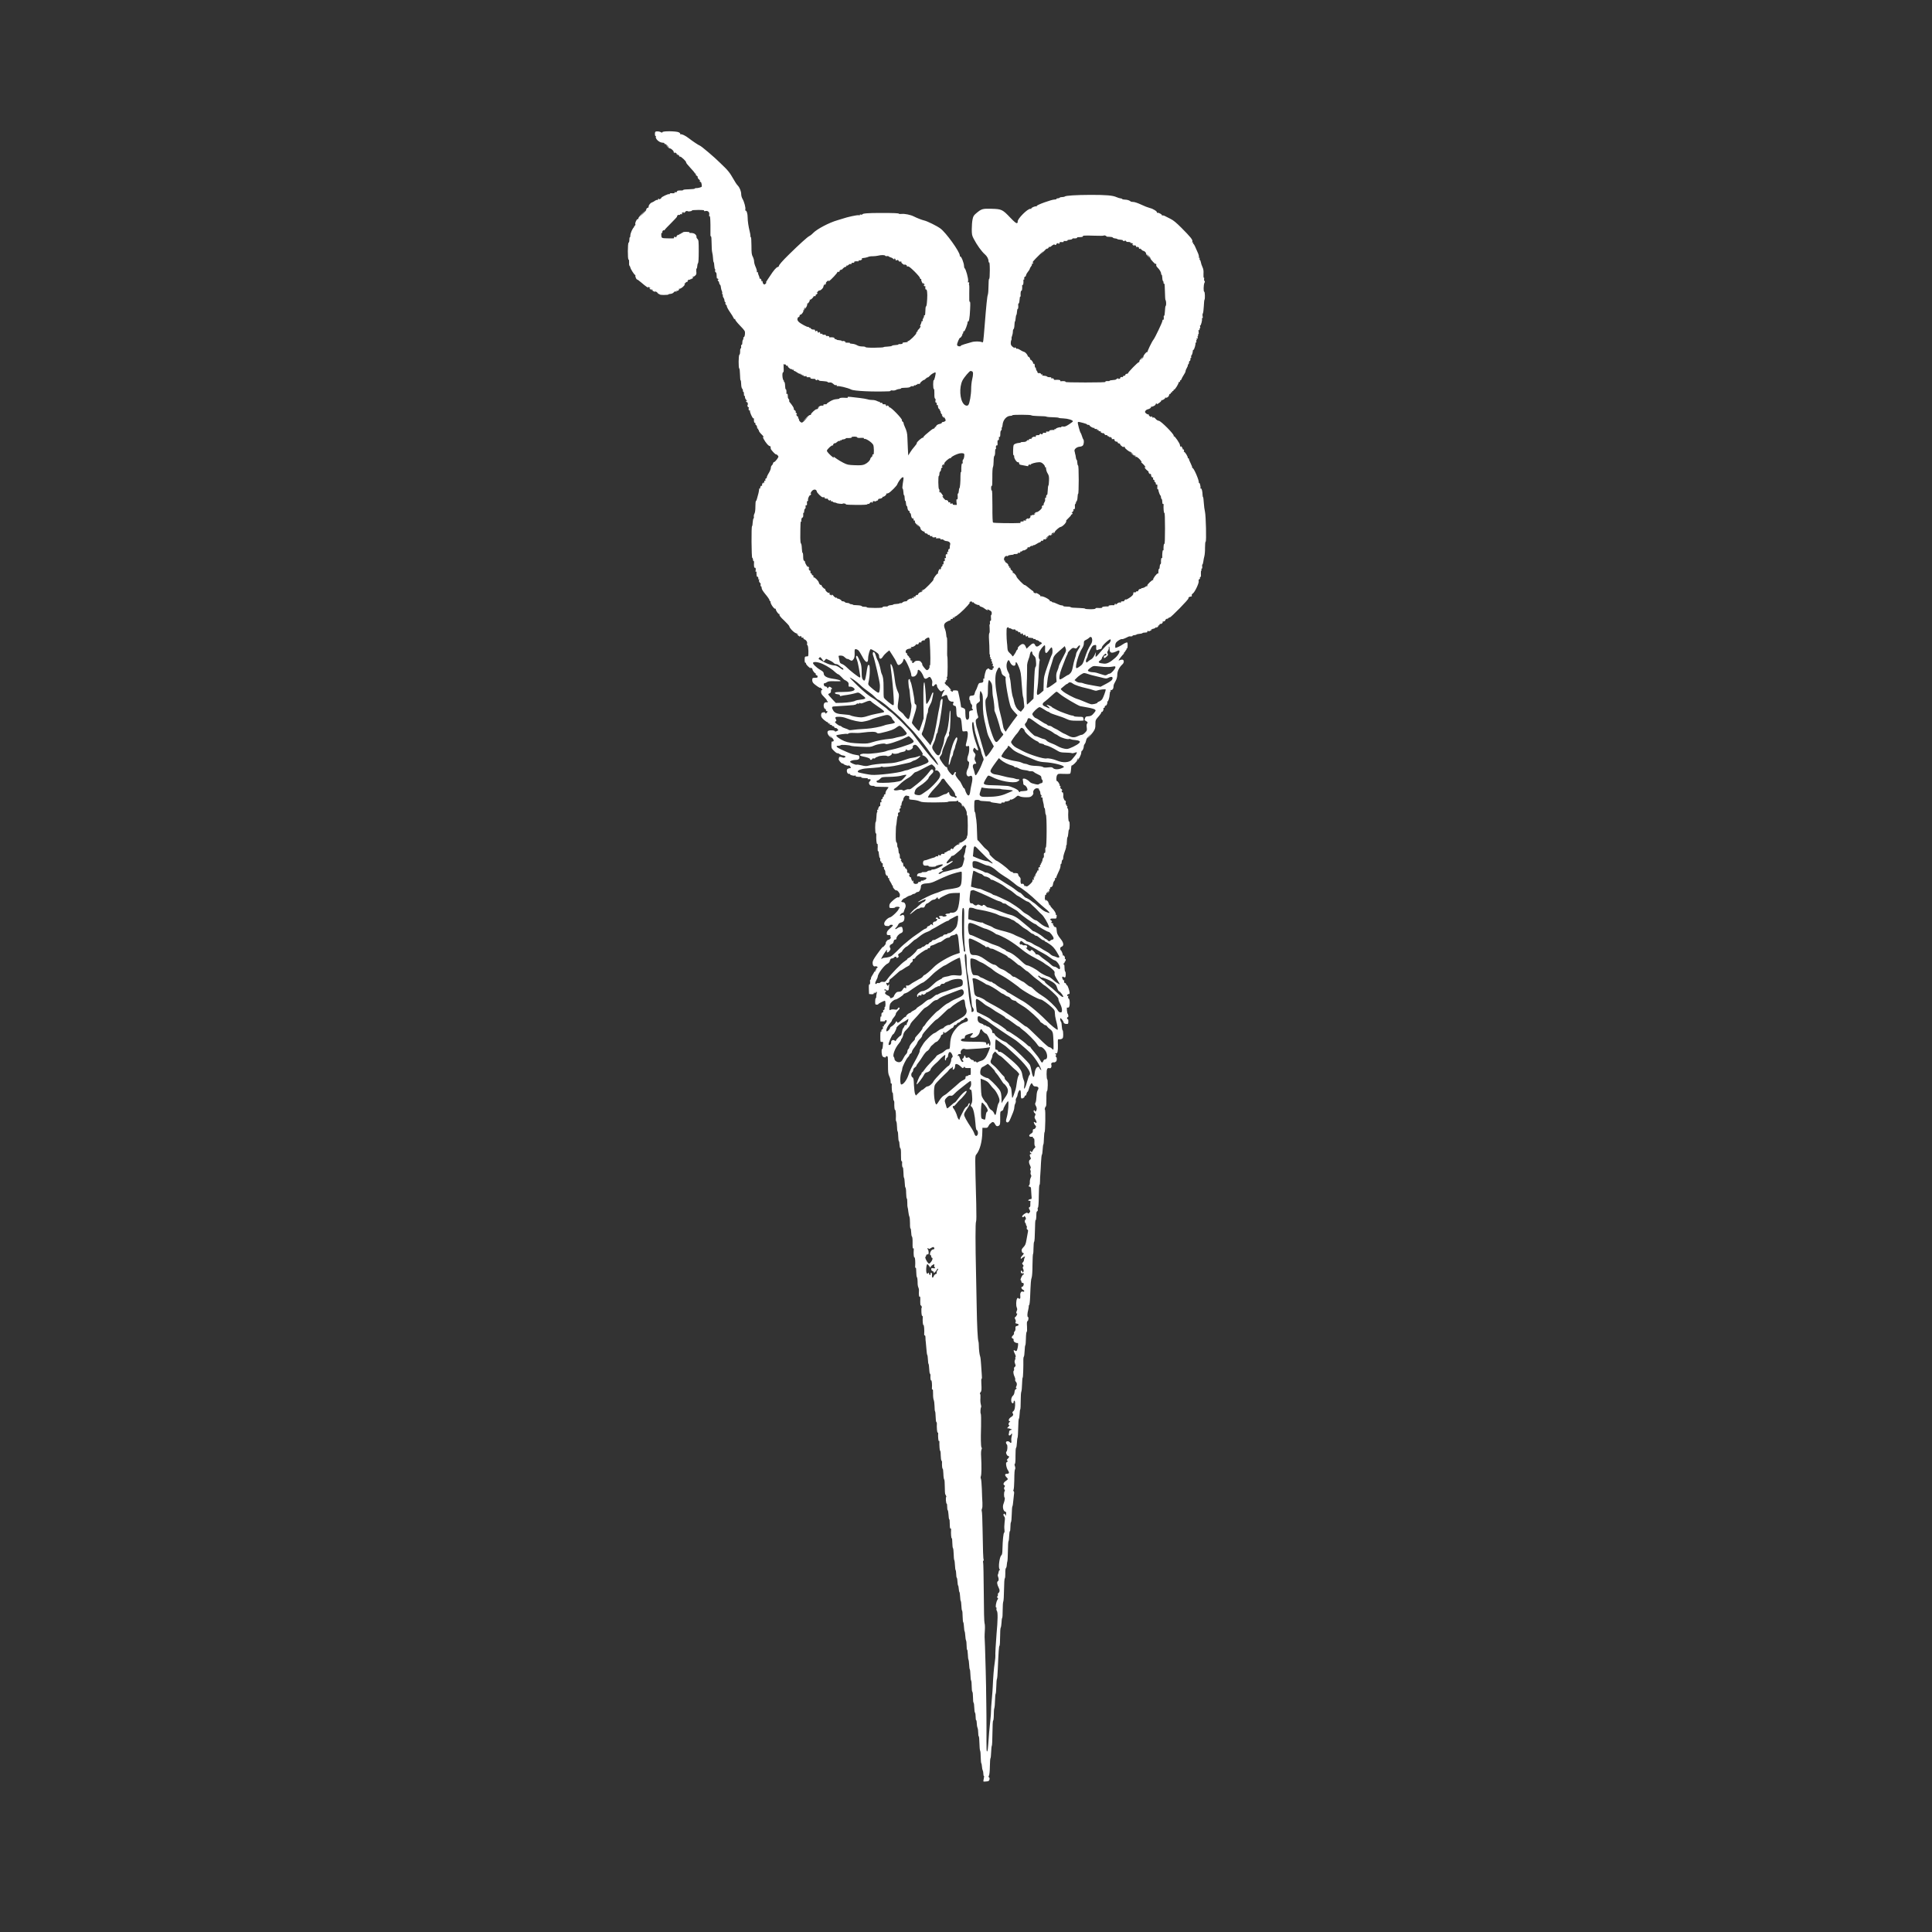 <svg version="1" xmlns="http://www.w3.org/2000/svg" width="4000" height="4000" viewBox="0 0 3000 3000" fill="#fff"><rect x="0" y="0" width="3000" height="3000" fill="#333333" stroke="none"/><path d="M1017.7 204.7c-1.3 1.2-.8 7.5.5 6.7.7-.4.8-.3.4.4-1.8 3 4.3 9.2 9.6 9.7 3.8.4 3.9.5 3.3 1.5-.3.5 0 .7.7.5.8-.3 2.9 1.2 4.8 3.2l3.5 3.8-3.5-3-3.5-3 2.9 3.2c1.6 1.8 3.2 3 3.6 2.8 1.1-.7 6 3.4 6 5 0 .8.5 1.7 1.2 2.1.7.5.8.3.3-.5-.4-.7.4-.5 1.9.4 2.6 1.7 3.7 3.3 1.4 1.9-.8-.4-.9-.3-.5.2.5.5 1.6.9 2.5.9.9 0 1.7.7 1.7 1.5.1.8.7 1.4 1.5 1.2 1.6-.4 10.1 7.8 9.4 9-.3.5 2.6 4.2 6.5 8.3 3.9 4.1 7.1 8 7.1 8.6 0 .5.4.7 1 .4.5-.3.7 0 .4.9-.3.9.3 1.9 1.6 2.6 1.1.6 1.7 1.6 1.4 2.2-.4.6.6 2.2 2.2 3.6 1.6 1.3 2.3 2.1 1.7 1.8-.9-.5-1.1-.2-.7.8.3.9 1 1.4 1.4 1.1.9-.6 2.3 6.1 1.6 7.4-.7 1-6.4 2.4-8.8 2.2-1-.1-1.8.2-1.8.7 0 .5-3.9 1-8.7 1.1-4.8 0-9 .5-9.3 1-.3.5-1.2.9-2 .9-4.2-.3-8.1.3-7.6 1.1.7 1.1-2.2 2.3-3.6 1.4-.7-.3-.8-.1-.4.5.7 1.2-.8 1.6-5.1 1.2-1.3-.1-2.3.4-2.3 1s-.5.8-1.1.5c-1.1-.8-11.9 4.4-11.9 5.6 0 .5-1 1.3-2.1 2-1.5.7-1.9.8-1.5 0 .5-.7.1-.9-.8-.5-.9.3-1.3 1.1-.9 1.7.4.6.1.7-.6.2-.8-.4-2.4.1-4 1.2-1.4 1.1-3.7 2.3-4.9 2.7-2.5.8-5.4 4.7-5 6.7.2.7-.3 1.3-1 1.4-1.4 0-3.3 2.5-2.7 3.5.2.4-2.2 3.1-5.3 6.1l-5.7 5.4 5.5-6 5.5-6-6.2 6c-3.5 3.2-6.2 6.6-6 7.5.1.8-.4 1.4-1.1 1.2-1.5-.3-4.6 6.4-3.6 8 .4.6-.1 1.7-1.1 2.5-1.1.7-1.5 1.3-.9 1.3.5 0 .5.3-.1.8-2.2 1.5-5.7 9.5-5.7 12.8 0 1.8-.3 3.2-.8 2.9-.4-.2-.7 1.4-.7 3.7 0 2.3-.5 4.4-1.2 4.6-1.5.5-1.6 26.2-.1 26.2.7 0 1 1.9.9 4.6-.2 2.5.1 4.9.7 5.2.5.4 1 1.5 1.2 2.5.4 2.5 6.3 11.7 7.5 11.7.6 0 .8.3.4.6-.8.9 1.3 6.4 2.6 6.4.6 0 3.6 2.2 6.6 4.8 6.4 5.6 11.9 9.4 10.7 7.4-.7-1.1-.4-1.2 1.3-.3 1.1.7 2.1 1.4 2.1 1.7 0 .3-.6.2-1.2-.2-.9-.5-.8-.2.1 1 .8.9 2 1.5 2.7 1.2.7-.3 1.6 0 2 .6.4.7.3.8-.4.4s-1.2-.5-1.2-.2c0 .2 1.4 1.1 3 2 1.7.8 2.7 1 2.4.4-.4-.6.2-.5 1.5.2 1.2.6 2.5 1.8 2.8 2.6.3.7.9 1.1 1.4.8.5-.3.9 0 .9.5 0 .7 2.7 1.1 7 1.1 3.9 0 7-.3 7-.8 0-.4 1.5-.8 3.3-.9 1.8-.1 3.9-1.1 4.9-2.3 1-1.3 2.2-1.8 3.4-1.3 1.3.5 1.5.3.9-.7-.5-.9-.4-1.1.4-.6 1.5 1 4.3-1.3 3.4-2.7-.3-.5-.2-.7.4-.4 1.2.8 6-2.4 8-5.3 1.3-1.8 1.3-2.1.2-1.5-.8.5-.3-.4 1-1.8 1.3-1.5 2.8-2.4 3.4-2 .6.3.7.1.4-.4-.8-1.2 2-3.9 3-3 .3.4 1.2-.1 2-1.1.9-1 1.2-1.1.7-.2-.5 1 0 .9 1.4-.4 2.4-2.1 2.9-3.2 1-2-.7.5-.8.3-.4-.5.5-.7 1.1-1 1.4-.7.3.4 1.5-.3 2.7-1.4 1.9-1.7 2.2-2.9 1.7-6.6-.2-2.4 0-4.4.5-4.4s.9-1.6 1-3.6c.1-2 .6-4.1 1.2-4.7.7-.7 1.1-7.2 1.1-18.4 0-15.9-.2-17.5-2-19.3-1.1-1.1-1.7-2.5-1.5-3.3.3-.7-.4-2.3-1.5-3.5-1.8-1.9-4.3-2.6-8.7-2.5-.7.1-1-.3-.7-.8.3-.5-2-.9-5-.9-3.6 0-5.6.4-5.6 1.2 0 .6-.3.8-.7.5-.3-.4-1.2.1-2 1.1-.9 1.1-1.2 1.2-.8.2.4-.8-.3-.4-1.6 1s-1.9 1.9-1.4 1.1c.9-1.2.7-1.2-1.2-.1-1.2.8-2 1.7-1.7 2.1.2.4-.3 1-1.2 1.3-.8.3-1.2.2-.9-.4.3-.6-.1-.7-.9-.4-.9.3-1.3 1-1 1.5.6 1.1-.1 1.2-10 1-8.4-.1-9.3-.4-9.6-3.6-.4-3.9 0-5.6 1.2-4.9.7.4.8.3.4-.5-.9-1.4 1.2-4.3 2.5-3.5.5.3.9.1.9-.4s4.5-5.3 10-10.7c5.5-5.4 9.7-10.1 9.5-10.4-.9-.9 1.7-3 3.1-2.4.8.3 1.4 0 1.4-.6s.6-.8 1.4-.5c.8.3 1.7 0 2.2-.7.4-.8.3-1-.4-.5-.7.4-1.2.5-1.2.2s1-1 2.1-1.7c1.5-.7 1.9-.8 1.5 0-.5.7-.1.9.8.5.9-.3 1.6-1 1.6-1.4 0-.4.9-1 2-1.3 1.1-.3 1.8-.2 1.6.2-.2.3 1.3.5 3.5.3 2.1-.2 3.6-.8 3.3-1.3-.3-.5 3.9-.9 9.6-.9 7.3 0 9.9.3 9.4 1.1s.1 1 1.8.6c3.9-1 6.9 1.7 6.1 5.5-.4 2.2-.3 2.9.5 2.4.9-.5 1.2 3.1 1.4 13.6 0 7.9.1 15.1 0 16-.1 1 .3 1.8.8 1.8.6 0 1 4.3 1 10.8 0 5.9.4 12.2.9 14 .6 1.8 1.1 5.9 1.3 9 .1 3.1.6 6 1 6.3.4.3.9 2.8 1 5.7.2 2.9.7 5.2 1.1 5.2.5 0 .6.9.2 1.9-.3 1.1 0 2.3.7 2.8 1.4.8 1.4 1 1.7 6.9 0 1.9.5 3.3 1 3 .5-.3 1.2.1 1.5 1 .3.8.2 1.2-.4.9-.6-.3-.7.1-.4.9.3.9.9 1.6 1.3 1.6s.7 1 .8 2.2c.1 1.1.7 2.4 1.3 2.8.6.4 1.3 2.2 1.4 4.1.2 1.9.8 4.4 1.4 5.6.7 1.2.9 2.9.6 3.7-.3.9-.1 1.6.5 1.6s.8.7.5 1.5c-.3.8.1 2.4 1 3.7.9 1.2 1.6 3.3 1.6 4.5 0 1.3.5 2.3 1.1 2.3.5 0 .8.4.5.9-.7 1.1.4 4.2 1.3 3.7.3-.2.7.7.7 2 .1 1.2 2.3 5.3 4.9 9 2.6 3.7 5.1 7.8 5.6 9.1.5 1.5 1.4 2.1 2.1 1.7.7-.4.8-.3.4.5-.4.7 2.5 4.5 7.4 9.6 7.9 8.3 8.1 8.5 7.8 13-.2 2.6-.9 4.7-1.7 5-.7.3-1.1 1.2-.8 1.9.3.8.1 1.6-.4 1.8-.5.2-1.1 2.2-1.2 4.5 0 2.3-.5 3.9-.9 3.7-.8-.5-1.2.9-.9 3.8.1 1-.2 1.8-.7 1.8-.6 0-1 2.1-.9 4.7 0 2.7-.5 4.9-1.1 5.1-1.5.5-1.7 20.9-.2 21.4.5.1 1 4.5 1.1 9.5.1 5.1.5 9.1.9 8.8.4-.2.8 2.3.9 5.6.1 3.9.7 6.7 1.7 7.6.8.9 1.3 2.1 1 2.9-.3.7 0 1.4.7 1.7.6.2 1 1.8.9 3.6-.1 1.8.2 3 .7 2.7.4-.3.9.5.9 1.9 0 1.3.7 3.1 1.6 4 1.8 1.8 2.1 3 .6 2-.6-.3-.7.1-.4.9.3.9 1 1.4 1.4 1.1.4-.3 1 .6 1.2 2 .3 1.3.2 2.2-.2 2-.4-.2-.5.7-.2 2 .2 1.4.9 2.2 1.5 1.8.6-.4.8 0 .4 1-.8 2.2.2 4.9 1.6 4 .6-.3.7-.1.3.5-.9 1.4 4.1 12.5 5.3 11.8.5-.3.9 0 .8.7-.1 4.1.4 6.7 1.3 6.2s1.2.1.9 2.1c0 .4.4 1 1.1 1.4 1 .6 1.7 2.4 1.9 5.3.1.5.5.5 1.1.2.6-.4.7.1.3 1.1-.4 1.2-.3 1.5.5 1 .8-.4 1-.2.6.7-.3.9 1.1 3.1 3.5 5.5 3.9 3.8 5.3 6.1 3 4.7-1.8-1.2 2.9 7.2 6.2 10.9 1.7 2 3.6 3.4 4.2 3.3.6-.1 1.2.5 1.3 1.3 0 .8.2 2.1.2 2.7.3 1.8 7.3 9.4 8.2 8.8.4-.2 1.5.4 2.5 1.5 1.8 2 1.8 2.2-1.1 6.3-1.7 2.3-3.6 4.2-4.4 4.2-.7 0-1.4.9-1.6 2-.2 1.1-1 2.5-1.8 3.1-.9.6-1.6 2.4-1.6 4s-1.6 5.5-3.6 8.6c-1.9 3.2-3.2 6.3-2.8 7 .4.6.3.8-.3.5-1.3-.8-2.6 2-1.6 3.5.3.7.1.8-.5.4-.7-.4-1.3-.2-1.3.3-.1.6-.2 1.5-.3 2 0 .5-.5 1.3-1 1.8-.6.5-.6.2-.1-.7.8-1.3.7-1.3-.9-.1-.9.8-1.5 2-1.2 2.7.3.7 0 1.6-.6 2-.7.5-.8.2-.4-.7.4-.8 0-.5-.8.6-.9 1.1-1.4 2.5-1.1 3.3.2.7 0 1-.5.7-.6-.3-1.1 0-1.1.7-.1.7-.3 2-.4 2.8 0 .8-.5 2.8-.9 4.5-2.2 8.8-3.1 11.5-3.8 11.5-.4 0-.8 3.8-.8 8.4 0 5.5-.5 9.4-1.5 11.2-.8 1.6-1.2 3.7-.9 4.8.3 1 .1 2.1-.4 2.5-.6.3-1.2 3.2-1.4 6.4-.1 3.1-.6 5.7-1 5.7-1.3 0-.9 48.8.3 49.2.6.2 1.2 1.5 1.2 3 .1 1.4.6 2.4 1 2.1.4-.3.7.6.6 1.9-.4 4.5.1 8.9 1 8.4 1.3-.8 2.1 1.8 1.4 4.5-.4 1.4-.2 2 .4 1.6.6-.4 1.1-.1 1 .6-.1 4.3.4 7.7 1.2 7.3 1.1-.7 2.3 2.2 1.4 3.6-.4.7-.1.8.7.3 1-.6 1.2-.3.7 1.4-.3 1.3.1 2.8 1.1 3.8 1 .9 1.6 1.8 1.5 2-.7.8-.2 4.4.5 3.9.5-.3.9.7.9 2.3 0 1.9 1.8 4.9 6.1 10.1 3.4 4 6.2 8.2 6.2 9.2 0 1.2.4 1.6 1.2 1.2.7-.4.8-.3.4.4-1.4 2.3 5.6 12.8 7.7 11.5.6-.3.7-.2.4.4-.8 1.3 4.1 8.5 5.3 7.8.6-.3.7.1.4 1-.5 1.1 1.7 3.9 7.2 9 4.3 4.1 7.9 8.1 8 8.9.4 3.1 7.8 10.5 10.9 11 .8.1 2.1.8 2.8 1.6.9 1.1.8 1.1-.8 0-1.9-1.4-1.9-1.4-.6.3 1.7 2.1 5.8 4.6 4.7 2.8-.5-.7-.1-.9.8-.5.9.3 1.3 1 1 1.5-.5.8 1 1.3 2.9 1 .5-.1.6.3.2.9-.3.5.5 1.4 2 2 2.7 1 4.6 4.5 3.7 6.9-.3.7 0 1.6.7 2 1.5 1 2.1 17.1.6 17.2-.5.1-1.9.2-3 .3-1.7.1-2 .8-2 5.1 0 3.6.4 4.9 1.3 4.7.8-.1 1.1.2.8.7-.6 1 2.1 4.2 5.8 7.1 1.4 1.1 1.7 1.1 1.2.2-.7-1.1-.4-1.1 1.3 0 1.1.7 2 1.7 1.8 2.3-.3 1.3 3.8 6.6 4.6 5.9.3-.3.4.3.3 1.3 0 .9.6 1.8 1.4 1.8.8 0 1.5.9 1.6 2 .1 1.7-.5 2-4 2-3.8 0-4.1.2-4.3 3-.2 1.7.5 3.9 1.5 5 2.2 2.7 11.8 9.2 10.7 7.4-.5-.8.1-.5 1.3.5 2.2 1.9 3.1 4.3 1.2 3.1-.6-.4-1 .8-1 2.7 0 2.7.9 4.3 4.5 7.8 2.5 2.4 4.5 5 4.5 5.7 0 .7.5 1.3 1.1 1.3.5 0 .7.5.4 1-.4.6-1 .8-1.5.5-.5-.3-1.9-.1-3 .5-2.5 1.3-2.7 6.7-.4 9.6.8 1 1.2 1.2.8.4-.4-.9-.3-1.2.2-.7s.9 1.6.9 2.5c0 .9.6 1.6 1.3 1.4 1.5-.3 1.6 1 0 2.6-1.5 1.5-3.2 1.6-2.3.2.3-.6-.3-1-1.4-1-3.8 0-5.1 1.1-5.1 4.5 0 2.7.9 4.1 4.6 7.4 2.6 2.2 5.1 3.8 5.5 3.5.5-.3.8 0 .7.8-.2.7.5 1.3 1.4 1.3.9 0 2 .4 2.5.9s.2.6-.6.1c-1-.6-1.2-.4-.7.4.5.7 1.4 1 2.2.7.8-.3 1.3 0 1.1.7-.1.7.6 1.2 1.5 1.2s2 .4 2.5.9.2.6-.7.2c-.8-.4-.6-.1.4.8 1 .8 2.2 1.3 2.6 1.1.4-.3 1.5.4 2.5 1.5 1.7 1.9 1.6 2-1 3.2-2.3 1-2.9 1-3.3 0-.4-1.2-6.8-1.7-9.6-.6-2.9 1.1-1.9 5.7 2.1 9.5 3.4 3.1 3.5 3.1 1.3.4l-2.5-3 2.8 2.5c4 3.4 5.3 6 3.6 7.1-.7.4-1.7.5-2.1.3-.4-.3-.8 2-.8 5 0 5.3.3 5.9 4.2 9.6 2.3 2.3 4.6 3.9 5.3 3.6.6-.2 2.2.5 3.6 1.5 1.3 1 3.3 1.9 4.4 1.9 1.1 0 2.7.5 3.5 1 1.3.9 1.3 1.1 0 2-.8.5-2.2.7-3 .4-3.1-1.3-6-1.6-6-.6 0 .6-.2 1.7-.6 2.5-.7 1.9 4.5 8 6.3 7.3.8-.3 1.2-.2.9.3-.3.5 1.4 1.5 3.9 2.3 2.4.8 4.2 1.1 3.8.6-.3-.6.4-.5 1.6.1 1.9 1.1 3.1 4.4 1.4 3.9-.5-.1-1.8.1-3 .6-1.7.5-2.3 1.5-2.3 3.5 0 3.2 2.3 5.7 4.1 4.5.7-.4.9-.3.5.4-.8 1.3 5.8 3.4 8.1 2.5 1.1-.4 1.4-.2.9.5-.6 1.1 2.7 1.7 8.1 1.5.7-.1 1 .3.7.8-.4.8 4.4 1.3 9.3 1.2.7-.1 1 .4.7.9-.3.5 0 .9.7.7 4.1-.5 5 .9 2.3 3.6-1.3 1.3-1.4 2.1-.6 4.1 1.1 2.2 2.7 2.8 7 2.7.6-.1 1.2.3 1.2.7 0 .5 4.8.9 10.6.8 5.8 0 10.7.2 11 .5.3.2-.7 1.8-2.1 3.5-1.4 1.6-2.5 4.2-2.5 5.7 0 1.4-.4 2.4-.9 2.1-.5-.3-1.2.1-1.5 1-.4 1-.2 1.3.7.9.6-.4.1.2-1.2 1.3-1.5 1.2-2.1 2.4-1.6 3.2.5.8.4 1.1-.2.7-1.4-.9-2.4 1.8-1.6 4 .4 1.1.3 1.4-.5.9-1.2-.7-1.7 1-1.3 4.8.1 1.1-.2 1.7-.5 1.3-1-.9-3.5 4.3-2.7 5.6.4.6.1.7-.7.2-1-.6-1.2-.3-.8 1.3.3 1.2.2 2.2-.2 2.4-.5.2-1 3.8-1.1 8-.2 4.2-.7 7.4-1.1 7.2-.4-.3-.8 3.6-.8 8.5 0 5.3.4 9.1 1 9.1.5 0 .9.8.8 1.7-.5 6.1.3 15.3 1.3 14.7.7-.4 1 .8.9 3.7-.3 6.4-.1 8.1.8 7.6.4-.3.8 1.8 1 4.6.2 2.9.8 5.4 1.3 5.8.6.3.9 1 .8 1.5-.4 2.2.2 4.5 1 4 .5-.3.8.2.7 1.2 0 .9.5 1.6 1.1 1.5.7-.2 1.2.5 1.1 1.5-.3 3.6.2 5.3 1.4 4.6.8-.5.9-.2.5.9-.3.9-.1 2.2.6 2.9.7.7 1.2 1.9 1.3 2.5.1.7.2 2.1.3 3.1 0 1 .8 2.7 1.7 3.8.8 1 1.2 1.2.8.4-.4-.9-.3-1.2.2-.7s1 1.3 1 1.8c.1.5.2 1.4.3 2 0 .5.6.7 1.3.3.7-.4.8-.3.4.5-.5.7.3 2.9 1.8 5.1 1.4 2.2 2.6 4.4 2.6 5 0 .5.4 1 1 1 .5 0 .7.6.4 1.3-.6 1.6 4.2 7.1 5.5 6.3 1.3-.8 5.3 4 5.5 6.6.2 2.7-1.2 5-2.6 4.2-1.1-.7-5.3 1.9-10 6.5-2.9 2.7-3.8 4.4-3.8 6.8 0 3.2.1 3.3 4.5 3.3 2.5 0 4.5-.5 4.5-1 0-.6 1.6-1 3.5-1 2.5 0 3.5.4 3.5 1.6 0 .8-.4 1.2-1 .9-.5-.3-.7 0-.5.7.7 1.8-10.4 12.7-13.5 13.3-3.6.7-9 6.4-9 9.6 0 1.5.7 2.9 1.6 3.3 2.6 1 7.6.7 6.9-.4-.4-.6.7-1 2.5-1 3.8 0 3.4 1-2.7 6.3-3.2 2.9-4.3 4.6-4.3 6.8 0 2.6.3 2.9 3.1 2.9 2.6 0 3.1.3 2.6 2-.3 1.3-.1 1.8.6 1.3.7-.4.5.4-.4 1.7-1 1.4-2.4 2.4-3.2 2.2-1.6-.3-5.1 4.4-4.3 5.7.3.5-.9 2.4-2.7 4.3-1.7 1.9-2.5 2.5-1.7 1.3.9-1.2.5-1.1-.9.5-1.3 1.4-5.2 6.5-8.7 11.5-5 7-6.4 9.8-6.4 12.6 0 3.9 1.8 6.3 4.1 5.4.8-.3 2.1-.1 2.9.5 1.3.8 1.2 1.1-.4 2.3-1.2.9-1.6 1.9-1.1 2.7.6.9.4 1.1-.5.5-1-.6-1.2-.4-.7.9.4 1 .3 1.5-.3 1.1-.6-.3-1.3.2-1.7 1.2-.4 1-1.8 3.3-3 5.2-1.3 1.9-2.1 4.1-1.9 4.8.3.7.1 1.3-.5 1.3s-1 1-.9 2.2c.4 4.2 0 5.9-1 5.3-.7-.5-1 1.9-.8 7.2l.3 7.8 3.4.3c1.8.2 3.9-.2 4.5-.9.8-.9.8-1-.3-.4-.9.5-1.2.4-.7-.3.4-.6 1.3-.9 2.1-.5.8.3 1.5 0 1.5-.6s.5-1.1 1-1.1c.6 0 .8 1.1.3 2.7-.4 1.6-.7 3.8-.6 5 0 1.3-.3 2.3-.8 2.3s-.9 2.2-.9 5c0 4.7.1 5 2.7 5 1.4 0 2.3-.3 2-.6-.6-.7 8.6-5.4 10.4-5.4.5 0 .9 2.2.9 5 0 2.9-.5 5-1.1 5-.5 0-.8.4-.5.9.9 1.4-.5 4.2-1.7 3.4-.5-.3-.7-.1-.4.5.9 1.4-.3 4.3-1.4 3.6-.8-.5-1.3 1.8-1.2 5.3.1.7-.3 1-.8.7-.5-.3-.9 1.3-.9 3.5v4.1h4.1c2.4 0 3.8-.4 3.4-1-.3-.6.1-1 .9-1 .9 0 1.6.6 1.6 1.2 0 2-3.6 6.9-4.4 6.1-.4-.4-.4.1 0 1.1.5 1.3.4 1.7-.3 1.3-.6-.4-1.4 0-1.7.9-.4.9-.2 1.3.5.8.8-.4.7 0 0 1.5-.7 1.1-1.6 2.1-2.1 2.1s-.6.7-.3 1.7c.4 1.1.3 1.4-.5.9-.9-.5-1.2 1.6-1.2 7.9 0 8.4.1 8.6 2.3 8.3 1.7-.2 2.2.2 2 1.7-.1 1.1-.4 3.7-.5 5.7-.2 2.1-.6 3.8-1 3.8-1.5 0-.8 9.8.8 11.4 1.7 1.7 5.9 2.2 4.9.6-.3-.5.3-1 1.4-1 1.9 0 2 .6 2 13.4 0 11.6.3 14 2 17.7 1.2 2.4 2.1 6 2.1 8.1 0 2.4.4 3.7 1 3.3.5-.3.9.2.8 1.2-.4 4.9.3 13.4 1.1 12.9.5-.3.9 2.2 1 5.6 0 3.4.5 6.4.9 6.7.5.3.9 1.5.9 2.6-.2 7.1.4 12.5 1.3 12 .9-.6 1.6 8.4 1.1 14.3-.1 1.3.2 2.9.7 3.5.5.7 1 4.3 1.1 8.1 0 3.9.5 7.2 1 7.5.4.3.9 3.7.9 7.5.1 3.8.5 7.2 1 7.5.5.3 1 2.8 1 5.5.1 2.7.7 5.3 1.3 5.7.8.4 1.1 3.9 1 10.3-.1 6.4.2 9.6.9 9.6.6 0 1 .8.9 1.7-.4 4 .2 8.4.9 7.9.5-.3 1 3.1 1.1 7.6 0 4.5.5 8.4.9 8.7.5.3.9 3.7 1.1 7.6.1 3.8.6 7.2 1.1 7.5.6.3 1.1 4.3 1.1 8.8.1 4.5.6 8.2 1 8.2.5 0 .8 2.9.8 6.5-.1 3.5.2 6.8.5 7.3s.8 3.5 1.1 6.7c.4 3.3 1.1 6.8 1.7 7.8.5 1.1.9 5.7.9 10.4-.1 4.6.3 8.2.8 7.9.4-.3.9 2.2 1 5.6.1 3.4.6 6.5 1.2 6.9.7.4 1.1 4.1 1 9.9-.1 6.5.2 9 .9 8.5.8-.5 1.1.3.9 2.1-.5 6.1.1 12.5 1.1 11.9 1-.6 1.6 7.4 1.1 13.9-.2 1.6.2 2.6.7 2.2.7-.4 1 2 1 6.4 0 3.9.5 7.7 1.1 8.4.6.7 1 4 1 7.3-.1 3.3.4 7 1.1 8.2.6 1.2 1.1 3.4 1 4.9-.4 6 0 10.3 1 9.7 1.1-.7 1.2.5 1 8.2-.1 2.9.3 5.3.8 5.3s1.2.9 1.5 2c.3 1.1.2 1.8-.1 1.6-.4-.2-.6 2.7-.4 6.5.2 4.1.8 6.7 1.3 6.3.6-.3.9.5.8 1.8-.5 5.6.2 12.9 1.1 12.3.9-.6 1.6 8.4 1.1 14.3-.1 1.5.2 2.1.8 1.7.7-.4 1.1.9 1.2 3.7 0 2.4.2 5.4.5 6.8.2 1.4.6 6.3 1 11 .3 4.7.9 8.7 1.3 9 .4.3.8 3.4 1 7 .1 3.6.6 6.7 1 7 .4.3.8 3.6 1 7.5.1 3.8.7 7.2 1.2 7.6.5.3.9 1.4.8 2.5-.4 4.4.2 8.5 1.1 7.9.9-.6 1.6 6.7 1.1 12.3-.1 1.5.2 2.1.9 1.7.7-.4 1 1.7.9 6.8-.1 4 .4 8.3 1 9.5.6 1.2 1.2 5.5 1.3 9.7 0 4.2.4 7.8.8 8 .4.3.8 3.9.9 8.2.1 4.2.5 7.9 1 8.3.5.3.9 1.2.9 2-.4 6.3.4 15 1.2 14.5.5-.3.9.2.8 1.2-.4 4.8.3 12.4 1.1 11.9.5-.3.9 0 .8.7-.2 6.2.5 14.7 1.1 14.3.5-.3 1 2.9 1 7.1.1 4.2.6 7.9 1.1 8.3.5.3.9 1.2.9 2-.3 4.7.3 11 1 10.6.5-.3.9 3.2 1.1 7.7.1 4.5.7 8.4 1.2 8.8.6.3 1 5.2 1 11.4 0 6 .3 11.3.8 11.9 1.2 1.6 2.2 4.8 1.3 4.2-.4-.2-.5 2-.4 5 .2 3 .8 5.4 1.3 5.4.4 0 .8 2.1.7 4.6 0 2.5.3 4.9.8 5.3.5.3 1.1 3.5 1.3 7.1.2 3.6.6 6.7 1 7 .7.6.8 1 1 9.1 0 3.9.5 5.8 1.2 5.4.6-.4.9.2.8 1.7-.5 5.3.2 13.9 1 13.4.5-.4.9 2.8.9 7.1.1 4.2.5 7.9 1 8.2.5.3 1 4.4 1.1 9 .1 4.7.5 8.9.9 9.5.5.6.9 4.2 1.1 8.1.2 3.8.6 7.2 1 7.5.4.3.8 2.9.9 5.9 0 3 .5 5.7.9 6 .5.3 1 3.1 1.1 6.1.2 3 .6 5.7 1 6 .4.3.8 2.5 1 5 .2 2.4.6 4.7 1 5 .4.3.9 3.4 1.1 7 .1 3.6.6 6.7 1 7 .4.3.8 3.6 1 7.5.1 3.8.6 7.2 1.1 7.5.4.3.8 4.3.8 8.9.1 4.6.5 8.7.9 9 .5.3 1 3.5 1.2 7.1.2 3.6.6 6.7 1 7 .3.3.8 3.2 1 6.5.2 3.3.7 6.8 1.2 7.7.5.9.9 4.6.9 8.3 0 3.6.4 6.4.8 6.1.4-.2.9 3 1.1 7.2.1 4.2.6 7.9 1 8.2.3.3.8 3.6 1 7.5.2 3.8.6 7.2 1 7.5.4.3.9 4.1 1 8.4.1 4.4.6 8.5 1.1 9.1.5.6.9 4.6.9 8.9 0 4.4.4 8.2 1 8.5.5.4 1 4.2 1 8.5 0 4.4.4 8.2.9 8.5.5.3 1 3.7 1.1 7.6.1 3.8.6 7.4 1.1 7.9.6.6 1 3.4 1 6.3s.4 5.3.8 5.3c.5 0 .9 2.2 1 5 0 2.7.6 5.8 1.1 6.9.6 1.1 1.1 4.5 1.1 7.5 0 3.1.4 5.6.8 5.6.5 0 1 4.8 1.1 10.7.1 5.9.6 11.2 1.1 11.8.4.5.9 5 .9 10 .1 4.9.5 9.1.9 9.5.4.3.8 2.5 1 4.9.1 2.4.7 5.2 1.2 6.2.6 1 1 3.4 1 5.4 0 2 .4 3.4.9 3.1.4-.3.3 1.5-.2 3.9-.6 2.5-.8 4.7-.6 4.8.2.2 2.3.2 4.6-.1 3.4-.3 4.2-.8 4.8-3 .4-1.6.1-2.8-.7-3.3-1-.7-1-1.2-.1-2.8.7-1.1 1.3-6.8 1.4-14.2.1-6.8.5-12.6 1-12.9.4-.3.8-4.6 1-9.5.2-5 .6-9.2 1-9.5.5-.3.9-9.2 1-19.7.1-11.3.5-19.3 1.1-19.5.5-.2 1-4.1 1-8.7s.3-9.4.8-10.6c.5-1.3 1-6.7 1.1-12.1.1-5.5.6-10.1 1-10.4.4-.3.8-5.5 1-11.5.1-6.1.6-11.2 1-11.5.4-.3 1-7 1.3-15 1.2-28.2 1.7-35.5 2.7-36.5.5-.5.9-6.8.9-14s.4-13.5.9-14c.5-.6 1.1-4.1 1.3-7.8.1-3.8.6-7.1 1-7.3.5-.3.8-5.7.8-12 0-6.4.4-12.3.9-13.3.6-.9 1.1-9.4 1.2-18.7.1-10 .6-17.2 1.2-17.5.5-.4.9-4 .8-8-.1-4.3.3-7.5.9-7.9.6-.4 1.3-2.7 1.4-5.2.2-2.5.6-5 .9-5.5.3-.5.7-7.6.8-15.8.1-8.3.5-15.2 1-15.5.4-.3.9-4 1-8.2.2-4.2.7-7.4 1.1-7.2.4.3.8-2.6.8-6.3 0-3.8.4-7.3.9-7.8.5-.6 1.1-6.2 1.2-12.5.1-6.3.6-11.7 1-12 .4-.3 1-3.9 1.3-7.9.4-4.1.9-9.1 1.2-11.2.4-2.2.2-3.9-.5-4.3-.7-.5-.8-1.3-.2-2.4.5-1 1-7.1 1.1-13.7.2-14.1.4-16.5 1.4-18.6.4-.8.2-2.8-.4-4.4-.8-2-.8-3 0-3.5.6-.4 1-5.1.9-12.5 0-6.8.3-12 .9-12.4.6-.3 1.1-3.8 1.3-7.6.2-3.9.6-7.5 1-8 .4-.6.9-7.3 1-15 .1-7.7.6-14.3 1.1-14.6.4-.3 1-3.5 1.1-7.2.2-3.7.6-7 1-7.3.4-.4.7-6.3.7-13.1 0-6.9.4-13.2.9-14.2.5-.9 1.1-6.3 1.2-11.9.1-5.6.6-10.2 1-10.2.6 0 1.2-16.9 1-27.9-.1-1.8.3-3.9.8-4.5.5-.6 1-4.7 1.2-9.1.2-4.4.6-8.2 1-8.5.5-.3.9-5.1 1-10.8.1-5.7.7-10.2 1.2-10.2.6 0 .8-3.3.5-8.1-.4-6.2-.2-8.2.9-8.6 1.3-.5 1.9-6.3.6-6.3-1.3 0-1.2-5.3.3-10.9.7-2.9 1.1-5.7.9-6.1-.3-.5 0-1 .5-1.2.6-.2 1.3-5.3 1.6-12.3.9-23.1 1.3-27.9 2.4-30.6.7-1.7 1.3-9.6 1.3-19.8.1-9.4.5-17.1.9-17.1.3 0 .7-4.1.7-9.2 0-5 .5-9.4 1-9.8.6-.3 1.1-7.9 1.2-17.3.1-9.2.5-16.4 1-16.1.5.3 1-2 1.1-5 .2-8 .2-8 1.6-8.9.8-.5 1-1.7.6-2.9-.3-1.1-.1-2.3.4-2.7.7-.4 1.2-7.1 1.3-17.9.1-9.4.5-17.2 1-17.2s.9-2.6.9-5.8c0-3.1.2-8.2.5-11.2s.7-10.9 1-17.5c.3-6.5 1-12.2 1.4-12.5.5-.3 1-3.9 1.2-8 .2-4.1.7-7.7 1.1-8 .4-.3.8-4.7.9-9.8.2-5 .6-9.2 1-9.2.5 0 .9-7.9 1.1-17.5.2-9.6-.1-17.5-.5-17.5-1 0 .2-4.3 1.5-5.1.5-.3.8-5.7.7-11.9-.1-7.6.3-11.6 1-11.8 1.3-.4 1.6-18.2.3-18.2-.5 0-.9-3.6-1-8 0-8.4.9-10.3 4.8-9.3 2.1.6 3.5-2.6 2.5-5.6-.4-1.4 0-2.3 1.3-3 1.1-.6 2.2-.8 2.5-.5.3.3 1.5.1 2.6-.6 1.5-.8 2.1-2 2.1-4.6 0-2.1-.4-3.3-1-2.9-.6.4-.7-.6-.3-2.6.5-2.5.3-3-.7-2.4-.9.5-1.1.4-.6-.4.4-.6 1.1-.9 1.6-.6 2 1.2 3.1-3.9 2.8-12.9-.3-9-.2-9.2 1.8-8.8 1.2.2 3.1-.1 4.3-.7 1.8-1 2.1-2.1 2.1-7.1 0-3.2-.4-6-.9-6.2-.5-.2-1.1-3-1.3-6.3-.1-3.3-.6-6.2-.9-6.5-1.3-.9-2.2-6-1.1-6 .9 0 4.6 4.7 4.7 6 .1 1.8 2 3 4.6 3 2.7 0 2.9-.2 2.9-4.1 0-2.4-.4-3.8-1-3.4-.5.3-1-.3-1-1.5s.5-1.8 1-1.5c1.3.8 1.3-3.8.1-5-1.1-1.2-2.1-10.6-1-10 .4.3 1.4.2 2.3-.1 2.2-.8 2.3-12.9.2-13.7-.9-.4-1.2-1.4-.9-2.8.5-1.6.3-2-.6-1.4-.9.5-1.2.2-.9-1.1.2-1.1 1.1-1.8 2.1-1.8 1.1.1 1.7-.5 1.7-1.8 0-2.8-3.1-11.8-4-11.8-.5 0-1.2-.9-1.5-2-.4-1.1-1-1.8-1.5-1.5-1.1.7-2.2-2.4-1.3-3.7.3-.6.2-.8-.4-.5-1.2.8-3.6-4-2.7-5.4.4-.6 1.1-.6 1.9.1.8.7 1.9.9 2.5.5 1.3-.8 1.3-8.2 0-9-.5-.3-1-3.1-1-6.1 0-3.4-.4-5.3-1-4.9-1.7 1-1.1-.7.8-2.2 1.1-1 1.2-1.2.2-.8-1 .4-.9.2.3-.8 1.9-1.6 2.3-4.7.6-4.7-.5 0-.7-.4-.4-1 .9-1.4-1.4-5.2-2.7-4.4-.6.4-.8.3-.5-.3.7-1.1-2.6-8.7-3.4-7.9-.2.2-.5-.7-.5-2-.2-1.8.5-2.8 2.2-3.4 3.8-1.5 3.2-6.1-1.4-11.8-4.9-6-6.1-8.7-6.4-14.2-.2-3.4-.7-4.5-2-4.5-.9 0-2-.4-2.5-.9s-.2-.6.7-.2c.8.4.4-.2-1-1.4s-1.9-1.9-1.3-1.5c.9.4 1.1.1.7-.9-.3-.9-1-1.4-1.4-1.1-.4.3-1.1-.2-1.4-1.1-.3-.8-.2-1.2.4-.9.6.3.7-.1.4-.9-.3-.9-1-1.6-1.5-1.6s-.9-.6-.9-1.4c0-1.1 1.2-1.4 4.8-1.3 4.6.2 4.7.2 5-3.2.3-2.4 0-3.1-.9-2.5-.8.4-1 .3-.5-.5.9-1.3-2.2-6.6-5.8-10-1.4-1.4-2.6-3.1-2.6-3.8 0-.8-.5-1.1-1.1-.7-.7.4-1 .1-.7-.7.2-.7-.3-2-1.2-2.9-1.3-1.2-1.3-1.3 0-.5.8.5.4-.3-.9-1.8-2.6-2.9-3.7-3.5-2.5-1.5.6 1 .4 1-.8 0-1-.8-1.5-2.4-1.3-4 .2-1.5.4-3.3.4-4 .1-.7.5-1 1.1-.7.5.3.7 0 .5-.7-.3-.8.7-2.5 2.2-3.8l2.8-2.5-2 2.5-2 2.5 2.3-1.9c1.5-1.3 2-2.6 1.6-3.9-.4-1.3-.2-1.7.6-1.2.7.4 1 .1.8-1.1-.2-1 .2-1.9.9-1.9 2 0 3.2-1.9 3.6-5.2.2-1.7 1.1-3.8 2-4.7.9-.9 1.3-2.4 1-3.3-.4-1.1-.3-1.4.5-.9.7.4 1.2.2 1.2-.4 0-.7 1.4-4.1 3.1-7.7 3.2-6.8 3.7-8.2 3.8-12.1.1-1.3.4-2.1.9-1.9.4.3.8-.9.8-2.6.1-1.7.6-3.3 1.3-3.5.6-.2 1.1-1.5 1.1-3 0-2.5.9-5.9 3.7-13.5.7-2.1 1.1-4.3.8-4.8-.4-.5-.2-.9.3-.9s.9-2.8.9-6.1c.1-3.4.5-6.4.9-6.8.5-.3 1.1-3.1 1.3-6.1.1-3 .7-5.7 1.2-5.8.5-.2.9-3.3.9-6.8 0-4.1-.4-6.3-1-5.9-1 .6-1.6-9.1-1.1-15.8.1-1.6-.3-3.5-.9-4.2-.7-.8-1-2.2-.6-3 .4-1.1.2-1.4-.6-.9-.8.5-.9.2-.5-1 .4-1 .3-1.5-.3-1.1-1.1.7-1.3-.5-1-4.4.1-1.3-.3-2.1-.8-1.7-1 .6-3.5-5.1-3.1-7 .4-2.5-.2-6.4-1-6-.5.3-1.1-.3-1.4-1.4-.3-1.1-.1-1.8.4-1.4.5.3.6-.2.3-1s-1.2-1.7-1.9-2c-.8-.3-1.1-1.3-.8-2.7.4-1.5.3-2-.5-1.5-.7.4-1 .2-.7-.6.6-1.5-2.8-7-4.1-6.9-1.5.2-1.4-7 .2-9.4 1.4-2.1 2-2.2 10.2-1.8 4.8.2 9.2 0 9.9-.4.7-.5 1.3-3.6 1.5-7 .1-3.4.6-6 1-5.7 1.2.7 8.9-6.8 8.4-8.2-.3-.7.3-1.8 1.2-2.6 1.5-1.2 1.6-1.1.3.4-.7 1-1.1 1.8-.7 1.8 1.4 0 5.6-8.2 5.6-11 0-1.6.4-3 .8-3 1.2 0 3.2-4.6 3.2-7.2 0-1.2.7-2.9 1.5-3.8.9-1 1.7-3.2 2-5 .3-2.3 1.7-4.6 4.7-7.4l4.3-4.1-4 4.5c-3.5 3.9-3.6 4.1-.7 1.5 1.9-1.7 4.9-5.3 6.8-8.1 3-4.5 3.4-5.9 3.4-11.7 0-6.5.1-6.7 5-12.3 2.7-3.1 4.7-6.1 4.3-6.7-.3-.6-.1-.7.5-.3 1.3.8 3.6-4 2.6-5.5-.3-.5 0-.8.8-.7.7.2 1.3-.6 1.3-1.7.1-1.1.6-1.9 1.3-1.7 1.5.3 3.5-4.5 2.5-6.1-.3-.7-.2-.9.2-.4 1.2 1 3.4-5.8 3.7-11.4.2-2.6.7-4.5 1.2-4.1.5.3.6-.3.2-1.4-.4-1-.4-1.5 0-1.2 1.5 1.5 4.4-1.3 4.4-4.2 0-1.7.4-3.8.9-4.8.5-.9 1.8-3.6 3-5.8 1.3-2.6 2.1-6 2.1-9.1 0-5.1 3.2-11.5 8-15.8 2.8-2.5 2.7-7-.2-7.2-1.1-.1-2.9.2-4 .8-1 .5-1.8.7-1.8.3 0-.8 6-8.5 8-10.2 1.3-1.2 1.3-1.3 0-.7-.8.4-.4-.3 1-1.6s2.1-2.2 1.5-1.9c-.6.3-.3-.2.7-1.1.9-.9 1.4-1.9 1.1-2.3-.4-.3-.1-.6.5-.6.8 0 1.2-1.8 1.2-4.9 0-4.6-.1-4.9-2.2-4.3-1.3.3-3.7 1.6-5.4 2.8-2.9 2.2-9.5 5.4-11.1 5.4-.5 0-.7-1.8-.5-4.1.4-3.4 1.1-4.5 4.5-7 2.4-1.7 4.9-2.8 6-2.5.9.2 3.7-.7 6.2-2 2.4-1.4 5-2.4 5.7-2.3 2.6.3 4.9-.1 4.5-.9-.3-.4.9-.8 2.6-.9 1.7-.1 3.3-.6 3.6-1 .3-.5 2.4-.9 4.6-1.1 2.1-.1 4.1-.6 4.5-1 .5-.7.9-.8 5.6-1.1 1.4 0 2.3-.5 2-1-.3-.5.1-1.2 1-1.5.9-.3 1.2-.2.8.5-.3.6.8.3 2.5-.5 1.7-.9 3.1-1.9 3.1-2.2 0-.3-.6-.2-1.2.2-.7.4-1 .3-.6-.1.5-.5 2-1 3.4-1.1 1.4-.2 3.3-1.1 4.1-2.1.8-1 1.1-1.2.8-.5-.6 1.1-.3 1.2 1.4.2 1.2-.6 1.9-1.5 1.6-2.1-.4-.5-.1-.8.6-.7.7.2 1.3-.4 1.4-1.2.1-.8.7-1.4 1.4-1.2 1.7.4 4.2-1.8 3.5-2.9-.3-.5-.2-.9.3-.8 1.3.3 4.3-1.2 3.9-2-.3-.4.4-1.3 1.6-2 1.6-1 1.9-1 1.3.1-.3.7.1.4 1-.7s2.2-1.9 2.9-1.7c1.6.3 29.9-28.5 29.1-29.8-.3-.5 0-1.2.7-1.7 1.3-.8 1.9-.9 3.9-1.2.6 0 .9-.8.5-1.6-.3-.9.3-2 1.5-2.8 3.1-1.8 10-16.4 9.3-19.3-.4-1.6-.1-2.6.9-3 .9-.3 1.3-1.2 1-2-.3-.8 0-1.4.7-1.4.8 0 1.1-1.6.8-5-.1-2.8.1-5 .6-5 .4 0 .6-.7.2-1.5-.3-.8-.1-1.5.5-1.5.7 0 1-1.4.7-3.4-.2-1.9-.1-3.3.3-3 .4.2 1-1.7 1.4-4.3.3-2.7 1.1-6.6 1.7-8.8.6-2.2 1.1-8.2 1-13.3 0-5.2.4-9.2 1-9.2 1.3 0 .4-40.3-1.1-46.5-.7-2.8-1.5-8.9-1.8-13.8-.3-4.8-.8-8.7-1.1-8.7-.4 0-.7-1.5-.8-3.3-.1-5.5-1.4-10.8-2.5-10.1-.6.3-.9 0-.8-.7.6-2.8-1.2-9-2.3-8.3-.7.4-.8.3-.4-.5 1.3-2-8-23.5-9.7-22.4-.5.3-.7.2-.4-.4.3-.5-.7-3.5-2.4-6.8-1.6-3.2-2.9-6.4-2.9-7.2 0-.8-.5-1.1-1.2-.7-.7.4-.8.3-.4-.4.9-1.4-4.7-10.5-5.9-9.5-.4.5-.5.3-.2-.4 1-1.6-.3-4.4-1.6-3.6-.5.3-.7.1-.4-.4.4-.6-.2-2.2-1.4-3.4-1.1-1.3-1.7-1.8-1.3-1 .4.9.3 1.2-.4.7-.6-.3-1-1.4-.9-2.4.1-2.3-8.1-14.4-9.3-13.7-.6.3-.7 0-.4-.8.8-2.3-19.6-22.9-23.1-23.3-1.6-.1-3.8-1.5-5-3-1.5-1.9-2.7-2.5-3.9-2.1-.9.4-1.5.3-1.2-.2.3-.5-.1-1.2-1-1.5-1-.4-1.3-.2-.7.7.4.6-.4.4-1.7-.5-1.4-.9-2.4-2.2-2.2-2.8.1-.6-.1-.9-.6-.6-1.2.7-5.2-2.2-5.2-3.8 0-1.5 2.3-3.7 4.2-4 2.7-.4 5.8-2.7 5.2-3.8-.4-.7-.3-.8.4-.4 1.3.8 7.3-2.4 6.7-3.5-.3-.4.2-1 1.1-1.3 1-.4 1.3-.2.8.6-.5.7-.3.8.7.3 4.2-2.5 6.8-4.9 6.2-5.8-.3-.6-.2-.7.4-.4 1.2.8 6.5-2.7 5.6-3.7-.4-.4-.1-.4.8-.1 1.9.7 4.9-1.5 5.3-4 .2-1.1.9-2 1.7-2 .8-.1 1.3-.6 1.1-1.3-.1-.7.4-1.1 1-1 .7.2 1.2-.3 1-1-.1-.6.4-1.1 1-1 .7.2 1.2-.3 1-1-.1-.6.4-1.2 1.1-1.2 1.4 0 7.4-9.8 6.9-11.3-.1-.4.4-.6 1-.5.7.2 1.2-.5 1.2-1.4-.1-1 .2-1.6.6-1.3.5.3 1.2-.5 1.6-1.7.4-1.3 2-4.2 3.5-6.5 1.6-2.3 2.9-5 2.9-6s.9-3.3 2-5.1c1.1-1.8 1.8-3.7 1.5-4.2-.3-.4 0-1 .6-1.2.6-.2 1.2-1.5 1.2-3 .1-1.4.5-2.4.8-2.2.9.5 2-2.6 1.3-3.7-.3-.5 0-.9.7-.9.6 0 .9-.8.6-2-.3-1.1-.2-2 .3-2 .8 0 2.4-5.4 2.3-7.7 0-.7.4-1.1.9-1 1.1.2 3.9-9.3 3.1-10.5-.2-.5.1-.8.8-.8.6 0 .9-.8.6-2-.3-1.1-.1-2 .4-2 .4 0 .5-.7.2-1.7-.5-1.2-.3-1.4.7-.8 1 .6 1.2.3.8-1.3-.4-1.2-.2-2.2.3-2.2.4 0 .6-.7.3-1.5-.4-.8-.1-1.5.4-1.5.7 0 .8-1.4.5-3.7-.5-2.8-.3-3.4.7-2.8 1 .6 1.2.4.7-.8-.4-1-.2-1.7.4-1.7.7 0 .9-1 .5-2.6-.4-1.4-.3-2.3.2-2 1 .6 3.5-9.1 2.6-10.5-.3-.5 0-.9.6-.9.8 0 .9-1 .5-3-.4-1.7-.2-3.6.3-4.3.6-.7 1.2-5.6 1.5-11 .2-5.4.7-10 1.1-10.4 1-1 .7-12.3-.4-12.3-1.4 0-1.2-10.4.2-13.6.9-1.9 1-2.8.2-3.1-.6-.2-.9-1.5-.6-3 .3-1.4.1-2.3-.4-2-.5.3-.8-2.3-.6-5.9.3-4.8-.1-7.5-1.6-10.7-1.1-2.3-2.3-5.9-2.6-8-.4-2.1-1.1-3.5-1.6-3.2-.4.3-.6-.5-.2-1.7.3-1.3.1-1.9-.5-1.5-.7.5-.9 0-.6-1.2.3-1.1-.6-4.4-2-7.3-1.4-2.9-3.3-7.2-4.2-9.5-1-2.3-2.2-4-2.6-3.7-.5.3-.6-.3-.2-1.2.5-1.2.3-1.5-.6-.9-1 .5-1.1.2-.6-1.4.8-2.7-2.4-6.7-17-21.4-8.1-8.1-12.5-11.7-17-13.9-3.3-1.6-7.1-3.5-8.5-4.3-1.4-.8-3.2-1.2-4-.9-.8.3-1.1.2-.7-.2 1-1-5.3-4.6-7-4-.8.3-1.1.2-.8-.3.9-1.6-5.7-5.9-11-7.1-2.8-.7-8.8-3-13.5-5.3-4.7-2.2-10.1-4.1-12-4.1-1.9-.1-3.7-.3-4-.6-1.7-1.7-5.5-3-8.9-3-2.2 0-4.3-.5-4.6-1-.3-.6-1.5-1-2.6-1-1 0-3.8-.9-6.2-1.9-5.9-2.7-15.9-3.5-40.2-3.5-22.7.1-38.4 1.1-40 2.5-.5.5-2.4.9-4.1.9-1.8 0-3.6.4-3.9 1-.3.5-1.7 1-3.1 1-1.4 0-2.3.4-1.9.9.3.5-.9.9-2.7.9-4.5-.1-28.4 8.5-28 10.1.1.7-.2 1-.7.6-1.4-.8-8.4 2.2-7.7 3.4.3.5-.2.7-1.2.4-4-1-20.9 16-19.9 19.9.3.9-.2 1.9-1.2 2.3-1.1.4-4-1.9-10.1-8.3-12.2-12.9-13.7-13.6-29.1-14-14.2-.4-15.7 0-23.9 6.9-4 3.3-4.8 4.7-5.8 9.7-.7 3.2-1.2 10-1.2 15 0 8.3.3 9.9 3 15 4.9 9.5 12.3 19.8 17.3 24.1 3.4 2.9 5.7 7.2 5.7 10.6 0 1.5.4 2.4 1 2 .6-.4 1 4 1 12.4 0 8.1-.4 13.1-1 13.1s-1 4.3-1 10.9c0 6-.5 12.2-1.1 13.8-1 2.5-2.4 16.2-4.9 47.8-2.2 27.1-2.2 26.7-3.9 25.9-3.7-1.5-11.4-1.6-16.4-.1-2.8.9-8 2.4-11.4 3.3-3.4 1-5.9 2.2-5.6 2.7.3.5-.8.7-2.3.5-1.9-.2-3-1-3.2-2.2-.4-2.1 3.7-11.8 4.8-11.1.3.2 1.4-.9 2.4-2.6.9-1.6 1.4-2.9 1-2.9-.4 0 .1-.7 1.2-1.6 1-.8 1.3-1.3.7-.9-.9.4-1.1.1-.7-.9.3-.9.9-1.4 1.4-1.1 1.1.7 6.3-13.1 5.5-14.6-.5-.7-.4-1 .3-.5 1.8 1.1 3-5.2 3.6-18.7.5-9.4.3-12.7-.5-12.1-.8.5-1-3.1-.8-12.9.2-7.4.1-13.3-.2-13.1-.3.2-.4-.8-.1-2.3.4-2 .2-2.4-.8-1.8-1 .6-1.2.1-.7-2.3.7-3.2-3.5-18.6-5.4-19.7-.5-.4-.9-1.8-.9-3.3 0-4.6-4.4-15.7-5.8-14.8-.4.2-.8-.6-.8-1.8-.4-6.2-21.4-35.3-30-41.7-5.5-4.1-20.4-11.4-25.2-12.5-3.3-.7-11.5-3.9-16.2-6.3-4.9-2.5-13.9-4.4-18.8-3.9-2.3.2-4.2.1-4.2-.2 0-1-8.1-1.3-28.5-1.3-19.3 0-28.5.7-28.5 2.3 0 .5-1 .6-2.2.2-1.3-.3-1.9-.1-1.5.5.4.6-.3.8-1.9.5-2.5-.5-17.3 2.7-25.4 5.5-2.5.8-5.8 1.9-7.5 2.3-12.8 3.6-32 13.7-38 20-1.6 1.8-4.3 3.9-6 4.7-3 1.6-15.1 12.5-31.3 28.4-10.4 10.2-15.7 16.3-15.7 18 0 .6-.8 1.3-1.7 1.5-2.3.3-6.9 5.8-12.3 14.3-.5.9-1.9 3-3.1 4.6-3.4 5-3.9 5.9-2.3 5 .8-.4.4.3-.8 1.6-1.8 1.9-2.5 2.1-3.5 1.1-.7-.7-1.4-1.7-1.4-2.3-.1-.5-.2-1.4-.3-2 0-.5-.7-.7-1.3-.3-.7.4-1 .4-.6-.1 1.1-1.1-1.1-4.7-2.4-3.9-.6.4-.8.3-.5-.3.4-.6 0-2.4-.8-3.9-.8-1.6-1.5-3.7-1.5-4.7 0-1.1-.4-1.5-1.2-1.1-.8.5-.9.2-.5-.9.3-.9-.5-4-1.8-6.9-1.4-2.9-2.5-6.9-2.5-8.8 0-1.9-.9-5.2-2-7.3-1.8-3.3-2.1-5.7-2.1-17.3-.1-7.4-.4-13.2-.8-12.9-.5.2-.8-.8-.8-2.3 0-1.5-.5-4.5-1.1-6.7-1.9-7.7-3.2-16.2-3.2-21.8 0-5.6-1.5-10.7-3.2-10.7-.5 0-.7-.8-.4-1.8.8-2.4-1.8-12.2-4.4-16.4-1.1-1.8-2-5-2-7.1 0-4.5-2.3-10.3-5.2-13.4-2.2-2.3-3.5-4.4-10.2-15.8-1.9-3.4-6.1-8.6-9.3-11.7-3.2-3.1-6.9-6.7-8.3-8.1-7.9-8-28.9-25.8-31.3-26.6-1.9-.6-11.6-7.1-17.1-11.4-5.5-4.3-11.3-7-12.9-6-.6.3-.7.1-.3-.5.4-.6-.6-1.8-2.3-2.7-3.9-2-24.7-2.2-25.4-.3-.3 1-.9 1-2.6 0-2.2-1.3-7.3-1.6-8.4-.5zM1714 365.8c0-.3.9-.4 2-.1 1.1.3 2 .9 2 1.3 0 .5 2.1.8 4.6.7 2.5 0 4.9.5 5.3 1.1.4.7 2 1.3 3.7 1.4 1.6.1 3.1.6 3.4 1 .3.4 2.4.9 4.7 1 2.3.2 3.9.6 3.7.9-.2.4.5.9 1.6 1.2 1.1.3 1.8.1 1.4-.4-.3-.5.2-.6 1-.3.9.3 1.6 1 1.6 1.4 0 .4.6.8 1.3.7 3.6-.1 5.7.4 5.2 1.3-.3.5 0 .7.8.4.8-.3 2 .3 2.8 1.2.9 1.2 1 1.5.2 1-.7-.4-1.3-.5-1.3-.2s1 1 2.1 1.7c1.6.8 2 .8 1.4-.1-.5-.8-.1-.8 1.3.1 1.2.7 1.8 1.7 1.5 2.3-.3.5-.1.6.5.3 1.3-.9 4.4.2 3.7 1.3-.3.4.2 1.1 1.1 1.4 1 .4 1.3.2.9-.7-.4-.6.2-.1 1.3 1.2 1.1 1.4 2.8 2.6 3.8 2.7 2 .3 4.6 3.3 3.9 4.4-.2.4 1.2 2.2 3.3 4.1l3.7 3.4-3.5-4-3.5-4 3.7 3.4c2.1 1.9 3.5 3.8 3.2 4.3-.3.4 1.6 2.9 4.2 5.6 2.6 2.6 4.3 4.1 3.9 3.3-.5-.9-.4-1.2.3-.7.6.4.9 1.3.6 2.1-.3.8.5 2.5 1.8 3.7 3.4 3.3 5.8 7.4 5.8 9.8 0 1.2.4 1.9.8 1.6.4-.2.9 1.8 1 4.6.1 3.4.8 5.6 2 6.5.9.8 1.1 1.2.5.8-.9-.4-1.1-.1-.7.9.3.9.9 1.4 1.4 1.1.4-.2.8 5.3.9 12.3.1 6.9.5 12.9.9 13.2 1.1.8 1.4 8.3.3 8.9-.5.3-1.1 4.1-1.2 8.3-.2 4.2-.7 7.4-1.2 7.1-.5-.3-.8.3-.7 1.3.4 3.6 0 5.5-1 4.9-.6-.3-1 .4-1 1.7 0 2.1-11.5 26.3-13.9 29.2-2.3 2.7-9.9 18.5-9.3 19.2.4.4.2.4-.5 0-1.2-.7-6.6 6.1-5.8 7.4.2.4-.8 1.8-2.3 3.1l-2.7 2.4 2.5-3 2.5-3-3.3 2.9c-1.7 1.7-3.1 3.7-3 4.5.2.9-.3 1.6-1 1.6-1.5 0-16.5 15.4-16.6 17-.1.5-1 1-2.1 1s-2 .7-2 1.5-.9 1.5-2 1.5-1.9.6-1.7 1.3c.1.8-.2 1.1-.7.8-1.2-.8-4.2.4-3.6 1.4.3.4-.4 1-1.5 1.3-1.1.3-1.8.1-1.4-.4.6-1.1-2.9.1-3.6 1.3-.3.4-2.7.9-5.3 1-2.6.2-4.7.6-4.7 1s-.8.7-1.7.6c-3.4-.3-5.4.2-4.8 1.2.3.6-11.1.9-31 .9-19.8 0-31.3-.3-31-.9.6-1-2.9-1.5-6.9-1-1.1.1-1.5-.3-1.2-.9.7-1.1-3.2-1.7-8.2-1.2-1.3.1-2.1-.2-1.8-.7.7-1.2-2.2-2.4-3.6-1.5-.7.3-.8.1-.4-.5.4-.8-.1-1.3-1.3-1.4-1.2 0-2.7-.1-3.3-.2-.7-.1-1.6-.5-1.9-.9-.5-.7-3.2-1.3-7.2-1.6-.5-.1-.5-.6-.1-1.3.5-.8.2-.9-1-.5-.9.4-1.5.3-1.2-.2.7-1-2.2-2.4-3.4-1.6-.4.3-1.4-.3-2.1-1.3-1.2-1.5-1.2-1.6.1-.7.9.5.7.2-.3-.7-1.1-1-2-2.9-2.1-4.2 0-1.3-.4-2.2-.8-1.9-.5.2-.9-.4-.9-1.4-.3-4.3-.5-4.8-1.9-4.5-.8.2-1.2 0-.8-.4 1-.9-3.1-6.6-4.3-5.9-.5.4-.6 0-.3-.8.4-1.2-2.3-4.6-3.3-4-.1.2-.3.1-.3-.2.1-2.1-3.5-6.6-5.8-7.1-1.5-.4-4.4-1.8-6.4-3.2-2-1.3-4.2-2.1-4.7-1.7-.6.3-1.1.2-1.1-.3 0-.6-.7-1.3-1.6-1.6-1-.4-1.3-.2-.8.7.5.6-.8 0-2.7-1.4-2.7-2.1-3.4-3.4-3.4-6 0-1.9.3-3.9.8-4.6.5-.7.7-1.8.4-2.5-.2-.7.1-2.7.9-4.5.7-1.8 1.2-4.6 1.2-6.4-.1-1.7.4-3.4 1-3.8.7-.4 1.3-3.2 1.4-6.2.1-2.9.5-5.6.9-5.9.4-.3.8-2.5 1-5 .2-2.5.7-4.7 1.1-5 .4-.3.8-2.6 1-5.2.2-2.5.6-4.4 1.1-4.1.7.4 1.2-3.6.7-6.6-.1-.8.3-1.7.9-2 .6-.4 1.2-3 1.3-5.8.1-2.8.6-4.9 1-4.7.4.3.7-.3.6-1.3-.3-4.3.3-8.4 1.2-7.8.9.6 1.5-3.5 1.2-7.8-.1-1 .3-1.5.8-1.2.9.6 1.5-3.7 1.1-7.3-.1-.6.3-1.2.9-1.2.6 0 .9-.4.6-.9-.8-1.2.4-4.2 1.4-3.6.4.3 1-.8 1.3-2.3.3-1.5 1.8-4 3.2-5.6 1.4-1.6 2.5-3.5 2.5-4.1 0-.7.9-2.4 2.1-3.9 1.1-1.4 1.7-3.1 1.3-3.7-.4-.7-.3-.9.3-.6.6.4 1.4 0 1.7-.9.4-.9.2-1.3-.5-.8-3.1 1.9 1.9-4 10.3-12.1 5.1-5 7.3-6.7 4.8-3.9-3.5 3.9-3.1 3.6 1.5-1 3.2-3.4 5.6-5.5 5.1-4.8-.7 1.1-.4 1.1 1.2.1 1.2-.7 1.9-1.7 1.6-2.1-.3-.4.1-.5.8-.3.8.3 2.3-.3 3.3-1.3 2.2-2 5.9-3.7 5.1-2.3-.4.5.3.7 1.4.4 1.1-.3 1.8-.9 1.5-1.3-.3-.4.4-1 1.5-1.3 1.1-.3 1.8-.1 1.4.4-.3.5.2.6 1 .3.9-.3 1.3-1 1-1.5-.6-1 .7-1.2 4.5-.9 1.4.1 2.1-.2 1.7-.9-.4-.7 0-1 1.1-.9 3.2.2 5.4-.2 4.9-1-.3-.4 1.1-.9 3.1-.9 2-.1 3.9-.6 4.3-1.3.4-.6 1.1-1 1.6-.9 2.5.4 6.5-.2 6-1-.3-.5 0-.9.7-.8 4.7.1 8.7-.4 8.2-1.2-.8-1.4 2.7-1.6 18.3-1.1 7.8.3 14.2.2 14.2-.2zm-339.4 31.3c.3.6 1.5.9 2.5.6 1.1-.3 2.5 0 3.2.6.6.7 2.1 1.3 3.1 1.5 1 .2 2.5 1 3.3 1.8 1.7 1.6 2.7 1.9 1.8.4-.3-.6.1-.7.9-.4.9.3 1.4 1 1.1 1.4-.3.4.2 1.1 1.1 1.4.8.3 1.3.2 1-.3-.4-.5.3-.7 1.4-.4 1.1.3 1.7.9 1.4 1.4-.5.8 1.8 1.4 3.9 1 .5-.1.6.3.3.8-.4.5.8 2 2.6 3.2 1.7 1.3 2.8 1.8 2.4 1.1-.6-.9-.2-1 1.8-.1 1.4.7 2.3 1.7 1.9 2.2-.4.7 0 .8 1.2.4 1.3-.6 3.9 1.4 10.5 7.8 4.8 4.8 8.7 9.4 8.6 10.3 0 .9.5 1.6 1.2 1.4.8-.1 1.1.2.7.7-.6 1 2.1 7.1 3.1 7.1.3 0 .2-.5-.1-1-.3-.6-.4-1-.1-1 .3 0 1 1 1.7 2.1.7 1.5.8 1.9 0 1.5-.7-.5-.9-.1-.5.8.3.9 1 1.3 1.6 1 .5-.3.9 0 .7.7-.3 2.9.1 5 1 4.4 1.6-.9 2.4 6.1 1.8 14.9-.6 9.1-.9 10.8-2 11.7-.4.3-.8 3.6-.8 7.2-.1 3.7-.4 6.5-.9 6.2-.4-.3-1.1.2-1.4 1.1-.4 1-.2 1.3.7.9.6-.4.4 0-.5.8-1 .8-1.5 1.7-1.1 2 .3.4.2.7-.4.7-.6 0-.9.9-.5 2.2.3 1.4.2 1.9-.6 1.4-.7-.4-1.2-.1-1.2.9 0 .9-.7 3-1.6 4.7-.9 1.8-1.1 2.7-.4 2.3 1.9-1.2-.9 3.7-3.4 5.8-1.1 1-1.4 1.6-.6 1.2.8-.4.6.1-.5 1s-1.9 2.1-1.7 2.7c.5 1.7-11.1 12.9-12.6 12.3-.7-.2-1 0-.7.5.3.6 0 1.1-.7 1.1-.7.1-1.7.2-2.3.4-.5.1-2 .3-3.3.3-1.3.1-2 .6-1.7 1.2.5.9-1.6 1.4-5.2 1.3-.7-.1-1.3.2-1.3.6 0 .4-2.1.8-4.7.9-2.6.1-4.9.6-5.3 1.2-.3.5-3.4 1-6.8 1.2-3.4.1-6.2.5-6.2.9s-6.3.7-14 .8c-8.8.1-14-.3-14-.9 0-.5-2.2-1-4.9-1-3.2 0-6.2-.7-8.4-2-1.8-1.1-5.2-2.1-7.5-2.2-2.3-.1-3.9-.5-3.5-1 .3-.6-1-.8-3-.7-2 .2-4-.1-4.4-.5-.5-.5-.1-.6.7-.2.8.4.6 0-.4-.8-1.1-.9-2.8-1.4-3.8-1-1 .3-1.8.2-1.8-.3 0-.4-1.7-.9-3.7-1-2-.1-3.9-.5-4.2-1-.3-.4-1.3-.8-2.1-.8s-1.4-.6-1.3-1.3c.3-1.1-2.7-1.7-7-1.4-1 .1-1.5-.3-1.2-.8.6-.9-1-1.4-4.2-1.3-.7.1-1-.3-.7-.8.5-.8-1.8-1.4-4-1-.4.1-1.5-.6-2.3-1.6-.8-1-1.2-1.2-.8-.6.4.9.1 1.1-.9.7-.9-.3-1.4-1-1.1-1.4.3-.4-.2-1.1-1.1-1.4-.8-.3-1.2-.2-.9.4.3.6-.1.7-.9.4-.9-.3-1.4-1-1.1-1.4.3-.4-.2-1.1-1.1-1.4-.8-.3-1.2-.2-.9.4.3.6-.1.7-.9.4-.9-.3-1.3-1-1-1.5.3-.5-.3-1-1.3-1.1-1 0-2.3-.2-3-.2-.7-.1-2-1-2.8-2.1-.9-1.1-1.4-1.3-1-.5.4 1 .2.9-.8-.2-.8-1-1.6-1.5-1.9-1.2-.9.8-12.2-5.3-14.7-8-1.7-1.8-2.2-3.2-1.7-5 .3-1.4 1.2-2.5 1.9-2.3.6.1 1.2-.7 1.2-1.8.1-1.1.6-1.9 1.2-1.8 1.7.4 5.5-4.8 4.8-6.4-.3-.9 0-1.1.7-.7.7.5.9.2.5-.9-.3-.9.1-2.1 1.1-2.9 1.6-1.2 1.6-1.1.2.6-.9 1.2-1 1.7-.2 1.2 1.9-1.1 4.4-6.5 3.6-7.9-.4-.7-.3-.9.1-.4 1.1.9 4.6-4.3 3.8-5.6-.3-.6-.2-.7.4-.4 1 .6 4.9-2.8 5.5-4.8.2-.5 1.1-.8 2.2-.7 1.1.2 1.6-.1 1.1-.7-.3-.6 0-1.4.9-1.7.8-.3 1.7-1.2 2-2 .3-.9.1-1.2-.4-.9-1.8 1.1-1-.1 1.7-2.6 1.4-1.3 2.2-1.7 1.8-.9-.5.8.7.3 2.6-1.1 1.9-1.5 3.5-3.6 3.5-4.9.1-1.2 1-2.9 2-3.8 1.7-1.6 1.7-1.6.3.3-1.3 1.8-1.3 1.9.3.6 1-.7 1.6-1.6 1.4-2-.6-.9.3-2.2 2.8-4.1 1.4-1.1 1.8-1.1 1.2-.2-.7 1.1-.4 1.2 1 .4 2.5-1.3 12.9-12.4 12.6-13.5-.1-.4.1-.6.5-.6 1.9.3 3.4-.2 2.9-.9-.2-.4.4-1.4 1.6-2.1 1.6-1 1.9-1 1.3.1-.4.7.4 0 1.8-1.7 1.4-1.6 3.3-3 4.3-3 1.1 0 1.8-.6 1.6-1.3-.1-.8.2-1.1.7-.8.5.4 1.6-.1 2.5-.9.8-.9 1.8-1.6 2.1-1.5 2.6.1 3.5-.2 3-1-.4-.6-.3-1 .2-.9 2.2.4 4.3-.2 3.8-1.1-.6-1 2-1.5 5.8-1.2 1.1.1 1.5-.2 1.1-.9-.4-.7-.1-1 .7-.7 1.8.7 5.1-1 4.4-2.3-.4-.5-.3-.9.2-1 3.3-.3 6.8-.9 8.2-1.5 2.8-1.2 4.5-1.5 8.6-1.5 2.2 0 5.6-.4 7.5-.8 5.1-1.3 10.8-1.3 11.6 0zm-156.2 169c2-.3 2.6 0 2.1 1-.4.6 0 .9 1.1.7 1.1-.2 1.8.2 1.7.9-.2.7 1.2 2.2 2.9 3.4 1.9 1.4 2.9 1.7 2.4.8-.5-.9-.3-.9.6.2.7.9 1.9 1.4 2.7 1.1.8-.3 1.1 0 .7.7-.4.6-.1 1.1.6 1.1.8 0 2.9 1.1 4.8 2.5s4 2.3 4.8 2c.8-.3 1 0 .6.7-.5.8-.2.9 1 .5 1.1-.5 1.5-.3 1 .5s-.2.9 1 .5c1-.4 1.5-.3 1.1.3-.6 1 1.5 1.4 4.4 1.1.7-.2 1 .2.6.8-.3.7.1 1 1.2.9 3.5-.3 5.4.2 4.8 1.2-.5.9 2.1 1.4 6.3 1.3.6-.1 1.2.3 1.2.7 0 .4.7 1.1 1.6 1.4.8.3 1.3.2 1-.3-.4-.5.3-.7 1.4-.4 1.1.3 2 .8 2 1.2 0 .4 2.8.8 6.2.9 3.4.2 6.5.7 6.9 1.3.3.6 1.2 1 2 .9 2.9-.5 4.6.1 6.7 2 1.2 1.1 2.4 2 2.7 2 2.9-.1 3.5.1 2.9 1.2-.4.6-.3.8.3.5 1.8-1.1 16.5 2.4 22.1 5.2 4.8 2.4 34.5 3.7 59 2.7 1.2-.1 2.2-.5 2.2-1s1.3-.6 2.8-.3c1.6.3 4.1 0 5.6-.9 1.6-.8 3.9-1.4 5.2-1.4 1.3 0 2.4-.4 2.4-.9 0-.6 2.9-1 6.5-1 4.4 0 7-.5 8-1.4.8-.9 2.4-1.3 3.5-1 1.2.3 2 0 2-.7s.7-1 1.5-.6c.8.3 1.5.1 1.5-.5s.5-.7 1-.4c.6.3 1 .1 1-.4 0-.6.3-1 .8-1 1.9.3 4.5-.2 3.9-.7-.7-.7 4.6-5.4 6-5.4.6 0 1.8-.9 2.8-2 1-1.1 2.4-2 3.1-2 .7 0 2.1-1.1 3.1-2.4 2-2.5 8.2-6.1 9-5.2.9.9-1.9 12.6-2.8 12-.5-.3-.9 2.7-.9 6.5 0 4.3.4 7.1 1.1 7.1.6 0 .9 2.7.8 7.1-.1 4.9.2 7.3 1.1 7.9.7.4 1 1.5.7 2.4-.8 2.1.2 4.8 1.6 3.9.5-.3.7-.1.4.5-1 1.5.3 4.3 1.6 3.5.5-.3.7-.1.3.5-.9 1.4 1.2 6.5 2.4 5.7.6-.4.7.1.3 1.1-.3 1-.2 1.5.3 1.2.5-.4 1 .5 1 1.9.1 1.3 1 3.1 2 3.9 1.1.9 1.3 1.2.5.9-.9-.5-.8.1.4 1.9 1.6 2.4 3.4 3.9 2 1.6-.3-.6-.4-1-.1-1 .3 0 1.2 1.3 2 2.9 1.3 2.5 1.3 3.1.2 4.1-.8.6-2.3 1.2-3.5 1.3-1.1 0-1.8.4-1.5.8.4.7-2.1 2.1-4.1 2.3-2.1.2-5.5 2.7-5 3.7.4.5.1.8-.6.7-.7-.2-1.3.3-1.4 1.1 0 .8-.8 1.5-1.8 1.7-1 .1-3.5 1.7-5.6 3.6-2 1.8-5.4 4.6-7.4 6.2-1.9 1.7-3.3 3.4-3 3.9.3.6.1.7-.5.3-1.3-.8-10.4 7.2-9.6 8.5.2.5-1.3 2.8-3.4 5.1-2.2 2.4-5.3 6.5-6.9 9.2l-3 4.8-.6-10.8c-.3-6-.6-13.6-.7-16.9-.1-6.5-1.2-10.8-4.1-17-1-2.2-1.9-4.7-1.9-5.6 0-.9-.7-1.9-1.5-2.3-.8-.3-1.2-1.2-.9-2.1.8-2-17.4-20.8-19.4-20-.7.2-1 .1-.7-.5.3-.5-.4-1.4-1.6-2-1.5-.8-1.9-.8-1.5-.1.5.7.1.9-.8.5-.9-.3-1.3-1-1-1.5.5-.8-1.2-1.3-4.3-1.2-.7.1-1.1-.3-.8-.7.7-1.1-2.4-2.2-3.7-1.3-.7.3-.8.1-.4-.5.4-.7.1-1.2-.7-1.2-.8 0-2.8-.7-4.3-1.5-1.6-.8-4.7-1.5-6.9-1.4-2.2 0-5.6-.4-7.5-1.1-1.9-.6-7.5-1.5-12.5-2.1-4.9-.5-11.2-1.2-13.9-1.6-3.6-.4-4.7-.3-4.2.6.5.8-.5 1-3.8.8-5-.5-9.8.2-9.2 1.2.2.3-1.8.7-4.5.9-3.3.2-6.5 1.3-10.3 3.6-3.1 1.8-5.3 3.6-5 3.9.3.3-.1.5-.8.4-3.3-.1-4.9.4-4.3 1.4.4.6.1 1-.6.8-3.1-.4-4.9.2-7.1 2.3-1.6 1.6-1.7 1.8-.3.8 2-1.5 2-1.5.1.7-1 1.3-2.2 2-2.7 1.7-1.1-.6-8.9 6.5-8.6 7.9.1.7-.5 1.1-1.3 1-.9-.2-3.8 2.1-6.5 5l-5 5.2 4.5-4 4.5-4-4.9 5.2c-4 4.3-5.3 5-6.7 4.2-2.2-1.1-4.1-4.4-3.2-5.3.3-.3.1-.6-.6-.6-.8 0-1.1-.7-.7-1.5.3-.8.1-1.5-.4-1.5s-1.4-1-2.1-2.1c-.7-1.5-.8-1.9 0-1.5.7.5.9.1.5-.8-.3-.9-1-1.6-1.5-1.6-.4 0-.6-.6-.3-1.4.3-.8-.3-1.9-1.5-2.5-1.1-.6-1.8-1.7-1.5-2.4.4-1.1-2.1-5.1-6.6-10.5-.6-.7-.9-1.6-.5-2.1.3-.5 0-1.5-.7-2.3-.7-.7-1.3-1.9-1.4-2.6-.1-.6-.2-2.4-.2-3.8-.1-1.5-.6-2.3-1.3-1.9-.6.4-1 .1-.8-.6.4-3.2-.2-7-1-6.5-.4.3-.9-2-1-5.1-.1-4-.6-6-1.8-7-1.2-1-1.3-1.2-.3-.8 1 .4.9.2-.2-.8-2.1-1.7-2.6-12.7-.7-12.7.8 0 1-2.3.7-7-.2-3.8-.1-6.4.3-5.9.3.6.9 1 1.3 1zm291 10.5c2 .8 2 4.9.1 12.9-.8 3.3-1.5 9.9-1.5 14.6 0 8.6-2.4 22.3-4.3 24.6-1.5 2-4.6 1.5-7.1-1.2-6.3-6.8-7.4-26-2.1-36.7 2.5-4.8 10.9-14.8 12.6-14.8.4 0 1.4.3 2.3.6zm92 68.3c.4.5 4.6 1 9.4 1.1 10.6.2 13.5.5 14.8 1.2.5.3 4.7.6 9.4.7 4.6.1 8.7.5 9 .9.3.4 3.7.8 7.5.9 6.7.3 14.5 2.6 14.5 4.5 0 .5-2.7 2.6-6.1 4.8-4.8 3.1-6.7 3.8-9 3.3-1.9-.3-2.9-.1-2.9.6s-.4 1-.8.7c-1.4-.8-8.3 1.4-7.7 2.4.4.6-.1.7-1.1.3-1.1-.4-1.5-.2-1.1.4.4.6.1 1.1-.6 1-4.5-.1-7.7.4-7.2 1.3.6 1-1.5 1.4-4.4 1.1-.7-.2-1 .2-.6.8.6 1.1-.6 1.5-3.9 1.1-1-.1-1.5.3-1.2.8.3.5-.3 1.2-1.4 1.5-1.1.3-1.8.1-1.4-.4.3-.5-.2-.6-1-.3-.9.3-1.6 1-1.6 1.4 0 .4-.6.8-1.2.7-3.2-.1-4.9.4-4.4 1.2.3.5-.1 1.2-1 1.5-.8.3-1.2.2-.9-.3.3-.5-.8-.3-2.5.5-1.7.9-2.7 2-2.4 2.6.4.6.2.8-.4.5-1.5-1-4.3.3-3.5 1.6.4.6.1.7-.7.2-.8-.5-1.8-.1-2.6 1-.9 1.2-2.6 1.8-5.4 1.8-2.2 0-4 .3-4 .7 0 .4-1.3.7-3 .8-1.6 0-4.2.7-5.7 1.4-2.7 1.3-2.8 1.7-3.1 9.6-.2 5.5.1 8.2.8 8.2.6 0 1 .8.8 1.8-.4 2.7 3.9 9.3 5.9 9 1.2-.2 1.8.4 1.8 1.7 0 1.6.9 2.1 4 2.6 2.2.4 5.5 1 7.4 1.4 2.3.6 3.2.5 2.8-.2-.8-1.3 2-2.6 3.5-1.6.6.3.8.2.5-.4-.7-1.1 7.7-3.5 12.8-3.6 2.6-.1 4.3.7 6.5 2.8 1.7 1.6 2.8 3.5 2.5 4.3-.2.7 0 1 .5.7.6-.3 1-.3 1.1.2.3 4.4 1.1 6.9 2.9 9.8 1.7 2.8 2.1 4.8 1.9 10.7-.1 4-.5 7.5-1 7.8-.4.3-.9 3.7-1 7.7-.2 3.9-.6 7-1 6.7-1-.6-2 2.6-1.2 3.8.3.7.1.8-.5.4-1.1-.7-1.7 1.1-1.3 4.1.1.7-.6 2.4-1.4 3.7-.9 1.4-1.3 3.1-.9 3.7.4.7.3.9-.4.5-.6-.3-1.6.3-2.2 1.5-.9 1.7-.9 2 0 1.4.7-.4.5.4-.5 1.8-1.9 2.9-6.5 6.3-8.1 5.9-.6-.1-1.9.8-3 2-1.9 2.2-1.9 2.3.1.8 1.9-1.4 1.9-1.4.6.3-.8 1-2.2 1.6-3.3 1.4-1-.3-1.8-.1-1.8.5 0 .5-.5.6-1 .3-.6-.4-1-.3-.9.2.4 2.1-.3 3.3-2.2 4.4-1.7.8-2 .8-1.4-.1.4-.7-.4-.4-1.9.5-2.5 1.7-3.8 3.4-1.4 1.9.6-.4.8-.3.5.4-.4.5-1.7.8-2.9.4-1.3-.3-1.9-.1-1.5.5.4.6.1 1.1-.6 1-3.2-.1-4.8.4-4.2 1.3.3.5.3 1-.2 1.1-10.4.6-41.4.2-42.3-.7-.7-.7-1.1-9.2-1-25.8 0-16.3-.3-24.5-1-24.1-.6.4-1-1-1-3.5 0-2.6.4-3.9 1-3.5.7.5 1-3.9.9-13.3-.1-8.1.3-14.7.9-15.8.6-1.1 1.1-5.3 1.1-9.4 0-4.4.5-7.6 1.1-8 .7-.4 1.2-3 1.2-5.9-.1-2.9.4-5.1 1-5.1.5 0 .8-.7.4-1.5-.7-2 .3-4.7 1.6-3.9.6.4.9-.6.8-2.2-.3-4.8 0-6.5 1-5.9 1 .6 1.4-1.5 1.1-4.4-.2-.7.2-1 .8-.6.7.4 1.2-.7 1.3-2.9.2-5.8.2-6 1.5-7.4.7-.7 1-1.9.7-2.7-.4-.8-.2-1.5.2-1.5.5 0 1-1.9 1.2-4.2.5-7.6 6.2-14.1 12.2-14.1 1.6 0 3-.4 3-.9 0-1.1 28.7-1 29.4.1zm80.1 11.7c3.6.9 6.5 2 6.5 2.5s.8.8 1.8.6c.9-.1 1.8.2 1.9.7.3 1.5 5.7 4.6 7.1 4.1.7-.3 1 0 .7.5-.5.9 1.6 1.5 3.8 1.1.5-.1.5.4.1 1-.5.9-.2 1 .9.6 1-.4 1.6-.2 1.4.6-.1.7.6 1.2 1.5 1.2s2 .4 2.5.9.2.6-.7.2c-.8-.4-.6 0 .5.8 1.1.9 2.5 1.4 3.2 1.2.7-.3 1.8.4 2.4 1.5.6 1.2 1.7 1.8 2.5 1.5.7-.3 1.8.3 2.3 1.2.6.9 1.1 1.3 1.1.8 0-.6.7-.1 1.6 1 .8 1 1.2 1.3.9.6-.6-1.1-.3-1.2 1.4-.2 1.2.6 1.9 1.6 1.5 2.1-.3.6 0 1 .7.8 2.6-.3 4 .1 3.5 1-.7 1.1 1.8 3.3 3.5 2.9.7-.2 1.3.4 1.4 1.2 0 .8.9 1.5 2 1.5 1.1.1 1.9.6 1.8 1.2-.2.7 1.2 2.2 2.9 3.4 1.7 1.3 2.8 1.8 2.4 1.1-.5-.8-.2-1 .8-.6.9.3 1.4.9 1.3 1.4-.3 1.1 7.3 7.1 8.3 6.5.4-.2 2 1 3.6 2.8l2.9 3.2-3.5-3-3.5-3 2.9 3.2c1.5 1.7 3.4 2.9 4.1 2.7.7-.3 1.6 0 2.1.7.5.8.3 1-.6.4-.9-.5-1.1-.4-.6.4.4.6 1.2.9 1.8.5 1-.7 6.3 3.9 8 7 .8 1.4.7 1.7-.4 1.1-.7-.4.2.5 2 2 3.2 2.7 6.6 7.5 4.2 6-2.4-1.5 1 3.5 3.5 5.1 1.4.9 2.3 2 2 2.4-.3.4.3 1.6 1.3 2.7.9 1 1.3 1.2.7.3-.9-1.3-.8-1.3.8-.1.9.8 1.5 1.6 1.3 1.9-1 .9 1.5 4.3 2.6 3.6.6-.4.8-.3.5.4-1 1.5.3 4.3 1.6 3.5.6-.4.7-.1.2.7-.5.8.1 2 1.6 3.2 1.3 1.1 1.8 1.7 1.2 1.3-.9-.4-1.1-.1-.7.9.3.9 1 1.3 1.5 1 1-.6 1.2.6.9 5-.1 1.5.2 2.6.7 2.3.5-.3.9.2 1 1.1.1 2.3 2.8 9.3 3.4 8.8.2-.2.5.7.6 2.1 0 1.4.5 2.8 1 3.2.8.6.9.9 1.2 5.7 0 1.4.5 2.2 1.1 1.9.5-.3.9.2.8 1.2-.4 5.3.3 13.4 1.2 12.8.7-.4 1 7.8 1 24s-.3 24.4-1 24c-.9-.5-1.5 3.9-1.3 9.2.1.7-.3 1-.8.7-.7-.4-1.4 5.8-1.2 11.3.1.7-.3 1-.8.7-.8-.5-1.4 3.4-1.1 7.6 0 .8-.4 1.8-1 2.1-.5.4-1 2.2-1.1 4.2 0 2-.5 3.4-.9 3.1-.7-.5-1.2 2.6-1.1 6.3.1.7-.3 1.1-.7.8-1.4-.8-8.3 8.3-7.4 9.7.4.7.3 1-.1.5-1-.9-9.7 7.2-8.9 8.4.2.4-.1 1.1-.7 1.5-.8.5-1 .2-.5-.7.4-.8.2-.7-.6.2-1.3 1.6-5.6 3.5-7 3.1-.5-.1-.8.3-.8.9 0 .5-.4.8-.8.5-1.1-.7-3.7 1.1-3.7 2.6 0 .7-.8 1.2-1.8 1-.9-.2-1.7.2-1.7.8 0 .6-1 1-2.2.8-1.5-.2-2.2.2-2 1 .4 2.3-1.6 4.8-6.8 8-2.8 1.8-4.8 2.7-4.4 2.1.3-.6-.3-.5-1.4.2-1.2.7-1.9 1.6-1.6 2 .2.4-.2.7-.9.6-3.3-.1-4.8.4-4.1 1.4.4.7 0 .9-1.3.5-1.2-.4-2.8.1-4.3 1.4-2.5 2.2-3.5 2.6-2.5 1 .3-.6-.1-.7-.9-.4-.9.3-1.3 1-1 1.5.3.5-.3.8-1.3.7-4.1-.3-8.4.3-7.9 1.1.3.5 0 .9-.7.8-5.3-.2-9.7.4-9.2 1.3.6 1-2.3 1.4-7.7 1-1.6-.1-2.8.3-2.8.9 0 .7-3 1.1-8 1.1-4.4 0-8-.4-8-.8 0-.5-3.9-1-8.7-1.1-11.5-.4-12.6-.5-14.2-1.5-.7-.5-3.5-.8-6.2-.7-2.7 0-4.9-.4-4.9-.9 0-.6-1.1-1-2.5-1s-4.8-1.2-7.6-2.6c-2.8-1.4-5.3-2.3-5.6-2-.3.3-1.2-.2-2-1s-2-1.1-2.6-.7c-.7.3-.9.3-.5-.2 1.7-1.8-10.4-8.4-14.1-7.6-.7.1-1-.2-.7-.7.3-.5-1.3-1.9-3.6-3.2-2.3-1.3-3.8-1.8-3.4-1.1.6.8.1.8-1.8 0-1.4-.7-2.3-1.6-2-2 .3-.5.2-.9-.3-.9-.4 0-3.4-2.3-6.6-5-3.2-2.8-6.2-4.8-6.6-4.6-1.1.7-12.4-11-12.7-13-.3-2.1-4.5-6.5-5.5-5.8-.5.3-.6-.1-.3-.9s-.3-2.1-1.4-2.8c-1.9-1.4-2.2-1.9-2.2-4 0-.5-.5-.7-1.2-.3-.8.5-.9.2-.5-.9.4-1 .2-1.6-.6-1.4-.7.1-1.1-.6-1-1.7 0-1-1.1-2.5-2.8-3.5-1.6-.9-2.7-2.2-2.4-2.9.3-.7 0-1-.5-.7-.6.4-1-.7-1-2.4 0-3 3-5.8 4.9-4.6.5.3 1.1.1 1.3-.5.2-.6 2.2-1.1 4.5-1.3 2.4-.1 4.3-.5 4.3-.8 0-.4.6-.7 1.3-.6 3.9.1 5.8-.4 5.1-1.5-.4-.6-.3-.8.4-.5 1.5 1 4.3-.3 3.5-1.6-.3-.5-.1-.7.5-.3.6.3 1.7 0 2.5-.8s1.7-1.3 2-1c.8.8 6.7-2.8 6.2-3.7-.3-.4.2-1 1.1-1.3 1-.4 1.3-.2.8.7-.4.6.3.2 1.5-1s2.8-2 3.6-1.7c.8.4 1.5.1 1.5-.6 0-.6.4-.8 1-.5.5.3 2.7-.6 4.7-2 2.1-1.4 4.3-2.5 4.9-2.5.7 0 1.4-.7 1.8-1.5.3-.9 1.2-1.2 2.2-.8 1.1.4 1.5.2 1.1-.4-.7-1.2 2-2.6 3.2-1.8.5.2 1.9-.8 3.2-2.3l2.4-2.7-3 2.5c-1.6 1.4-2.3 1.7-1.6.7 1.8-2.2 7.8-6.6 6.7-4.8-.7 1-.4 1.1 1.3.2 1.1-.7 2.1-1.4 2.1-1.7 0-.3-.4-.2-1 .1-2.4 1.5-.7-.4 1.8-2.1 2.6-1.7 2.7-1.7 1.2.2-1.4 1.8-1.4 1.8.3.5.9-.7 1.7-1.8 1.7-2.3 0-1.3 6.6-7.1 8.4-7.4 3.7-.5 10.7-8 9-9.6-.2-.3 1.5-2.3 4-4.6 2.4-2.2 4.1-4.3 3.8-4.6-.3-.3-.1-.6.5-.6s1.4-.7 1.7-1.6c.3-.8.2-1.2-.4-.9-1.8 1.1-1.1-.4 1.3-2.6 1.2-1.2 1.6-1.9 1-1.5-.9.5-1.1.2-.7-.8.3-.9 1-1.3 1.5-1 .9.5 1.3-2.3.9-5.9-.1-1 .7-2.5 1.7-3.4 1-.8 1.2-1.2.6-.8-1.7.8-1.6 0 .2-1.8.9-.9 1.6-3.8 1.7-7 .1-3.1.6-5.3 1-5.1.4.3.8-9.4.8-21.5 0-14-.4-22.1-1-22.3-.6-.2-1.1-2.1-1.2-4.3 0-2.2-.5-4.3-1.1-4.6-.5-.4-1-2.2-1.2-4-.2-1.9-.4-3.4-.5-3.4-.1 0-.4-.9-.6-2-.1-1.1-.6-2.9-.9-4-.9-2.9 3.3-6.5 8-6.9 2.3-.1 4.3-1 5.1-2.1 1.5-2.1 1.9-7.6.6-9.1-.5-.5-1.5-2.9-2.2-5.4-.8-2.5-1.7-4.7-2.1-5-1-.8-4.9-15.2-4.3-16.2.7-1 .4-1.1 7.9.8zM1331 679.1c0 .6 1.6 1 3.8.9 6.1-.3 7.4-.1 6.6 1.2-.4.7-.3.8.4.4 2.2-1.3 11.8 4.9 14.1 9.1 1.3 2.5 1.5 15.7.2 14.9-.5-.3-1.2.1-1.5 1-.4 1-.2 1.3.7.9.6-.4.1.2-1.2 1.3-1.4 1.1-2.6 2.7-2.7 3.7-.4 2.6-4.4 6.6-8.7 8.5-3.1 1.4-5.9 1.7-15.2 1.4-10.5-.4-11.8-.7-18-3.8-3.6-1.9-8.1-4.5-9.8-5.8-4.9-3.7-6.2-4.4-5.2-2.7.7 1.2.6 1.2-1.1 0-4.6-3.5-9.4-8.6-9.4-10.2 0-2.2 7.8-9.2 9.2-8.3.6.4.8.3.5-.3-.7-1.1 2-3.9 2.9-3 .3.2 1.7-.6 3-1.8 1.5-1.4 3.2-2.1 4.1-1.8 1.1.4 1.4.2.9-.5-.5-.8-.1-1 1-.5 1 .3 1.5.2 1.2-.3-.4-.5.8-1 2.5-1.1 1.7-.1 3.3-.7 3.6-1.2.4-.5 1.3-.9 2.1-.9 4.4.3 8.1-.3 7.5-1.2-.4-.6 1.2-1 3.9-1 2.6 0 4.6.5 4.6 1.1zm165.9 25.5c1.1 1 .2 7.5-1.2 8.8-.9.9-1.2 2.5-.9 4.2.3 1.9.1 2.5-.7 2-1-.6-1.6 5.2-1.4 12.1.1.7-.2 1.3-.6 1.3-.4 0-.7 2.8-.7 6.2.1 8.9-.7 18.2-1.6 18.8-.4.3-.9 2.4-1 4.7-.2 2.3-.7 3.9-1.1 3.6-.5-.3-.8.8-.7 2.3.4 5.5 0 7.5-1.1 6.8-.9-.5-1 .6-.7 4l.6 4.6h-3.5c-1.9 0-3.2-.4-2.9-.9.3-.5-.1-1.2-1-1.5-.8-.3-1.2-.2-.9.4.3.6-.1.7-.9.4-.9-.3-1.3-1-1-1.5.5-.8-1-1.3-2.9-1-.5.1-.6-.3-.2-.8.3-.6-.4-1.5-1.5-2.1-1.1-.6-2-.8-2-.4 0 1.1-4-2.8-5.2-5-.7-1.4-.7-1.7.2-1.1.9.6.9.3.1-1.1-1.3-2.3-5.6-7.5-4.5-5.5.4.9.3 1.2-.4.8-.5-.4-.8-1.6-.5-2.6.3-1 0-2.2-.6-2.5-1.3-.8-1.5-20.6-.3-20.6.5 0 .9-1.4.9-3.1 0-1.7.5-3.4 1.3-3.9.7-.4 1.3-1.9 1.3-3.4 0-1.4.3-2.3.7-2.1.4.3 1.1-.2 1.4-1.1.4-.9.2-1.3-.5-.8-.8.4-.8 0 0-1.4.6-1.2 1.7-2.4 2.4-2.8.7-.5.6 0-.3 1.2-1.4 1.8-1.4 1.8.2.5 1-.7 1.5-1.8 1.2-2.3-.9-1.4 7.6-9 9.3-8.4.8.3 1.2.2.9-.2-.6-1 4.5-4.2 10.4-6.3 4-1.5 8.6-1.6 9.9-.3zm-93.9 38c0 .8-.5 4.7-1.2 8.5-.7 4.5-.8 7.3-.2 7.7.6.4 1.1 2.7 1.2 5.1 0 2.4.5 4.7.9 5 .8.6.9 1 1.2 6.2 0 1.6.4 2.8.9 2.6.4-.3.8 1.4 1 3.6.1 2.3.7 4.3 1.2 4.5.6.2 1 1.3 1 2.3 0 2.8 1.9 6.1 3 5.4.6-.3.7.1.4.9-.3.9 0 1.8.7 2.1.8.3 1.5 2 1.6 3.7.1 1.7 1 3.9 1.9 4.7 1.4 1.3 1.6 1.4.9.1-.5-.9-.4-1.2.1-.7s1 1.3 1 1.8c.1.5.2 1.4.3 2 0 .5.6.7 1.3.3.8-.5.9-.2.5 1-.5 1.2.6 3 3.6 6 3.3 3.3 3.6 3.4 1.2.6l-3-3.5 3.7 3.4c2 1.8 3.4 3.9 3.2 4.6-.6 1.6 4.4 5.7 5.9 4.8.6-.3.7-.1.3.5-.3.6.3 1.6 1.4 2.2 1.1.6 2 .7 2 .3 0-.4.6.1 1.3 1.2.9 1.1 1.9 1.5 2.7 1 .8-.5 1.1-.4.7.2-.8 1.3 2 2.6 3.5 1.6.6-.3.8-.1.5.4-.9 1.4 1.6 2.3 4.4 1.6 1.6-.5 2-.3 1.4.6-.5.9-.1 1.2 1.1 1.1 4.1-.5 6.5 0 5.8 1.1-.4.7 0 .9 1.4.5 1.2-.4 2.6-.1 3.5.9.9.8 2.8 1.6 4.4 1.7 3.9.2 6.5 2.6 5.7 5.2-.4 1.2-.7 3.3-.6 4.9 0 1.5-.3 2.5-.8 2.2-1.1-.7-2.2 2.4-1.3 3.7.3.7.1.8-.5.4-1.1-.6-1.7 1.3-1.3 3.7.1.5-.3.6-.8.3-1.3-.8-2.1 1.8-1.4 4.5.5 1.6.3 2-.6 1.4-.9-.5-1.2-.1-1.1 1.1.4 3.3 0 4.5-1.1 3.9-.6-.4-1-.1-.8.6.4 3.2-.1 5-1.3 4.3-.7-.5-.8-.3-.3.6.5.8-.1 2-1.6 3.2-1.3 1.1-1.8 1.7-1.1 1.3 1.1-.6 1.2-.3.3 1.4-.7 1.1-1.4 2.1-1.7 2.1-.3 0-.2-.5.1-1 .3-.6.4-1 .1-1-1.1 0-3.7 6.1-3 7.2.4.6.3.8-.4.5-1.1-.7-7.5 8.1-6.7 9.3.6 1-14.3 16.2-15.3 15.6-.5-.3-1.8.4-2.8 1.7l-1.9 2.2 2.5-2 2.5-2-1.9 2.2c-1 1.3-2.2 2.1-2.6 1.8-1.2-.7-5.1 2.6-4.4 3.8.4.7.4.9-.1.5-1.1-1-4.7 1.1-4 2.2.3.6 0 .7-.8.4-.8-.3-1.8 0-2.3.7-.5.8-.3 1 .6.4.8-.5 1.1-.4.6.3-.4.6-1.3.9-2.1.5-.8-.3-1.5 0-1.5.7 0 .6-.4.8-1 .5-1.1-.7-7.1 2.5-6.5 3.5.2.4-.9.7-2.5.8-1.7 0-3.7.8-4.6 1.7-.9.9-2.3 1.4-3 1.1-.8-.3-1.4-.2-1.4.2s-2.1.9-4.7 1c-2.6.1-4.9.5-5.2.9-.3.5-2.1.9-4 1-1.9.1-3.7.7-4 1.2-.4.5-1.3.9-2.1.9-4.1-.3-7.1.3-6.5 1.2.4.6-3.8 1-11.9 1-7.5 0-12.6-.4-12.6-1 0-.5-1.6-.9-3.6-.8-2 .1-3.9-.4-4.3-1-.4-.7-3.6-1.3-7.4-1.4-3.6-.1-6.4-.4-6.2-.7.1-.3-.8-.7-2.2-.8-1.4 0-2.8-.5-3.2-1.1-.3-.5-1.9-1-3.5-1-1.5 0-3.2-.5-3.6-1.2-.4-.6-1.9-1.3-3.3-1.3-1.4-.1-2.3-.5-2.1-.9.3-.4-.9-1.4-2.6-2.3-1.6-.8-3-1.2-3-.8 0 .4-.7-.2-1.6-1.3-.8-1-1.2-1.3-.9-.5.5.9-.1.8-1.9-.4-1.4-1-2.6-2.1-2.6-2.5 0-.4-.7-1.1-1.6-1.4-.9-.4-1.3-.2-.8.5.4.8 0 .8-1.4 0-1.2-.6-2.4-1.6-2.8-2.3-.5-.7-.3-.8.6-.3.9.5 1.1.4.6-.4-.4-.6-1.1-.9-1.6-.6-1.2.7-5.1-2.7-5.4-4.8-.1-1-.5-1.6-.8-1.5-1.1.5-5.7-4.5-5.1-5.5.3-.6.1-.7-.4-.4-1.2.8-3.6-1.7-3.9-4-.3-2.1-6.5-8.4-7.6-7.7-.5.3-.8.2-.7-.3.3-2-.2-3.3-1.3-3.1-.7.2-1.2-.5-1.2-1.4.1-1-.2-1.6-.6-1.3-1.1.7-2.2-2.4-1.3-3.7.3-.6.2-.8-.4-.5-.6.4-1.5-.5-2.2-1.9-.8-1.8-.8-2.3 0-1.8.8.4.8 0 0-1.5-.7-1.1-1.4-2.1-1.7-2.1-.3 0-.2.6.2 1.2.5.9.4 1-.4.3-1.8-1.8-5.3-8.7-4-8 .7.4.4-.1-.7-1-2.2-1.7-2.2-1.8-2.4-8.8 0-2.7-.5-4.6-.9-4.3-.4.2-.9-2.8-1.1-6.7-.1-4-.7-7.5-1.4-7.9-.6-.4-1-3.8-1-8.5.1-23.3.3-26.4 1.5-25.7.7.4.8.3.4-.4-.9-1.5.4-6.3 1.5-5.6.9.5 1.4-2.3 1.1-5.9-.1-1 .2-1.6.6-1.3.5.3.9-.9.9-2.5 0-1.7.5-3.4 1.2-3.8.7-.5 1.2-1.4 1.1-2.2-.4-2.7 0-4 1-3.4 1.1.7 1.3-.5 1-4.3-.1-1.2.4-2.2 1-2.2s1-.8.7-1.8c-.4-1.9 1.9-7.2 3.2-7.2.5 0 1.2-.7 1.5-1.6.4-1 .2-1.3-.6-.8-.7.4-.3-.8.8-2.7 2.8-4.7 8.1-5 8.8-.5.3 1.9 7 8.5 8.9 8.7.6.1 1.8.1 2.6 0 .7-.2 1 .2.6.8-.6 1 1 1.5 4.2 1.4.7-.1 1.1.2.9.6-.3.4.4 1.3 1.6 2 1.1.7 1.7.8 1.4.2-.4-.7-.1-.8.8-.5.9.3 1.3 1.1.9 1.7-.4.6-.1.7.7.2.7-.4 1.5-.2 2 .4.4.7 1.8 1.3 3.1 1.4 1.3 0 2.6.4 2.9.8.7.8 10.1 1.8 9.5 1-.2-.4.9-.5 2.5-.3 1.7.2 2.7.8 2.4 1.3-.3.5 6.9.9 16.5.9 11.8 0 17.1-.3 17.1-1.1 0-.6.7-.9 1.5-.5.8.3 1.5.1 1.5-.4s1-1.4 2.1-2.1c1.5-.7 1.9-.8 1.5 0-.5.7-.1.9.8.5.9-.3 1.3-1.1.9-1.7-.4-.7.5-.8 2.6-.4 1.8.4 3 .3 2.7-.2-.3-.5.2-.8 1.1-.7 1 0 1.8-.6 1.8-1.4 0-.8.7-1.5 1.5-1.5 2.9-.1 6-1.6 5.4-2.7-.4-.6-.2-.8.3-.5 1.5.9 6.5-3.2 5.6-4.6-.3-.7-.3-.9.2-.5.4.4 1.9.1 3.4-.7 3.3-1.7 13.2-11.7 13.4-13.6.2-.8 1.7-3.5 3.5-6.2 3.3-4.6 6.2-6.2 6.2-3.1zM1509.5 935c-.3.6.1.7.9.4.9-.3 1.6-.2 1.6.3 0 1.3 6.9 4.5 8.1 3.7.5-.3.8 0 .7.7-.2.6 1 1.5 2.6 2 1.5.4 3.6 1.4 4.5 2.2.9.8 2.7 2 4 2.7 1.9 1 2.2.9 1.6-.1-.5-.6-.4-1 .1-.8.5.3 2.1 1.1 3.7 1.9 2 1 2.7 2.1 2.7 4.2 0 1.5-.4 2.8-.9 2.8s-.6 2-.3 4.5c.3 3.2.1 4.5-.8 4.5-.8 0-1.1 1-.8 2.9.2 1.7.1 2.8-.3 2.5-.5-.3-.6 2.5-.2 6 .3 4 .2 7.1-.5 7.8-.6.8-.8 4.8-.4 10.8.4 5.2.6 12.5.6 16.2-.1 3.7.2 6.5.6 6.3.4-.2.5.7.2 2.2-.3 1.7-.1 2.4.6 1.9.6-.4.8.2.4 1.6-.4 1.5-.2 1.9.7 1.3 1-.5 1.1-.2.6 1.4-.4 1.3-.2 2.1.5 2.1s.9.8.5 2.1c-.5 1.6-.4 1.9.5 1.4 1-.6 1.1-.1.6 1.9-.4 1.8-.3 2.5.4 2.1.6-.3 1 .3 1 1.5s-.4 1.9-.9 1.6c-.5-.3-.8.2-.7 1.2.1 1.3-.5 1.6-2.4 1.4-1.4-.1-2.6-.7-2.8-1.2-.5-1.3-3.2-1.3-3.2.1 0 .5-.4.8-.9.5-1.1-.7-4.4 12.1-3.5 13.6.4.7.2.8-.4.4-1.2-.7-1.6.4-1.3 3.6.2 2-1.4 3.1-4.7 3.2-2.1.1-2.8 1-4.3 5.5-1 2.9-2.3 5.9-2.8 6.5-.5.6-1.2 2.5-1.6 4.3-.6 2.8-1.1 3.2-4.3 3.5-3.4.3-3.7.6-4 3.5-.2 1.8 0 3.3.5 3.3.4 0 .9 1.1.9 2.5.1 1.3.9 3.2 1.8 4 1.1 1.1 1.4 2.5 1 4.2-.4 1.6-.2 2.8.7 3.4 1.6 1 1 1.7-1.9 2.2-3.2.5-3.6 1.2-3.3 7 .2 4-.2 5.7-1.4 6.7-2.8 2.3-4.5-1.2-4.5-9.2 0-6.4-.1-6.8-2.9-8.2-1.6-.9-3-1.3-3.3-1.1-.2.2-.5-.6-.6-1.8-.2-3.5-4.1-22.8-4.8-23.8-.3-.5-2.3-.9-4.5-.9-2.4 0-3.8.4-3.4 1 1.1 1.7-2.2 1.1-3.6-.7-1.2-1.5-1.2-1.6.1-.8s1.3.7.1-1.1c-3.4-4.5-6.5-7.3-7.4-6.7-.6.3-.7.1-.3-.5.4-.7.2-1.2-.3-1.2-.6 0-1.1-.7-1.1-1.5s.5-1.5 1.1-1.5c.6 0 .8-.7.5-1.6-.3-.8-.2-1.3.3-1 1.2.8 2.2-2 1.4-4.1-.4-.9-.2-1.4.3-1.1.5.4.9-6 .9-15.7 0-9-.2-16.2-.5-16-.3.2-.4-6.4-.2-14.6.1-8.2-.1-14.9-.5-14.9-.5 0-.9-2-1-4.4-.1-2.4-.9-6.1-1.7-8.1-2.6-6.3-2.1-9 2.2-11.7 2-1.3 4.4-2.3 5.2-2.3.8-.1 1.4-.6 1.3-1.3-.2-.7 0-1.1.5-1.1 2 .3 3.3-.2 2.7-1.1-.4-.6-.3-1 .2-.9 2.1.4 3.4-.2 2.7-1.3-.4-.6-.3-.8.4-.4 1.3.8 13-9.3 19.7-17 2.7-3.2 4.3-5.4 3.6-4.9-1 .5-1.2.4-.7-.3.4-.7 1.6-1.2 2.7-1.2s1.7.4 1.4 1zm56.9 40.2c-.4.7-.3.8.5.4.6-.4 2.3 0 3.7.9 1.3.9 2.9 1.3 3.3 1 1.4-.8 4.2.6 3.4 1.8-.4.6-.1.7.7.2.8-.5 2 .1 3.2 1.6 1.1 1.3 1.7 1.8 1.3 1.2-.4-.9-.1-1.1.9-.7.9.3 1.4 1 1.1 1.4-.3.4.2 1.1 1.1 1.4.8.3 1.2.2.9-.4-.3-.6.1-.7.9-.4.9.3 1.4 1 1.1 1.4-.3.4.2 1.1 1.1 1.4.8.3 1.2.2.9-.4-.3-.6.1-.7.9-.4.9.3 1.4 1 1.1 1.4-.3.4.2 1.1 1.1 1.4.8.3 1.2.2.9-.4-.3-.6.1-.7.9-.4.9.3 1.3 1 1 1.5-.3.5.3 1 1.3 1 1 .1 2.5.3 3.3.4.8.1 2.1.3 2.8.4.7 0 1.1.5.8 1-.4.5.3.7 1.4.4 1.1-.3 2 0 2 .6s.9 1.1 2 1.1c1 0 2.9 1 4.1 2.2 1.2 1.3 1.8 1.6 1.4.8-.5-.9 0-.8 1.1.4 1.2 1.2 1.5 2 .7 2.3-.6.2-2.1 1.3-3.4 2.4-3 2.6-5.4 2.4-6.7-.6-1.6-3.6-4-3.1-8.9 1.7l-4.2 4.1-1.3-2.9c-1.5-3.3-2.6-4.4-5-4.4-2.3 0-8 5-7.4 6.6.3.7-.2 1.8-1 2.4-.8.7-1.4 1.6-1.4 2 0 .5-1.2 2.7-2.7 4.9-2.3 3.6-2.8 3.9-3.6 2.4-.5-1-2.3-3-4-4.5-2.5-2.3-3.1-3.6-3.4-7.5-.1-2.7-.4-6.4-.7-8.3-.8-6.8-1-21.6-.2-22.8.4-.7 1.4-1.2 2.2-1.2.9 0 1.2.5.8 1.2zm-122.7 20.1c1.2 19.7 1.3 38.8.2 38.2-.7-.5-.9-.1-.5 1.1.7 2.5-2.5 6.7-4.6 5.9-.8-.3-3-2.7-4.9-5.2-1.8-2.6-2.7-4.3-1.9-3.8.8.5.4-.6-.9-2.3-1.8-2.7-2.9-3.2-6.1-3.2-2.8 0-4.3.6-5.4 2.1-1.5 2.2-4.1 1.7-3.2-.7.3-.7 0-1.6-.6-2-.7-.4-.8-.3-.4.4s.5 1.2.2 1.2-1-1-1.7-2.1c-.9-1.7-.8-2 .3-1.4.7.4.2-.3-1.2-1.6s-2.1-2.2-1.5-1.9c.6.3 0-.5-1.3-1.6-1.5-1.4-2.2-2.7-1.7-3.4.5-.8.4-1.1-.3-.6-.6.3-1.4-.3-1.7-1.5-.9-2.7 1.3-5 5-5.5 1.5-.1 3.3-.8 3.9-1.5.8-.9.8-1-.3-.4-1 .5-1.2.4-.7-.4.4-.6 1.1-.9 1.6-.6 1.3.8 7.1-3 6.2-4-.4-.5-.2-.5.5-.2 1.4.9 4.5-.2 3.8-1.3-.7-1.1 2.4-2.2 3.7-1.3.7.3.8.1.4-.5-.8-1.3 3-3.6 4.4-2.7.6.4.9.2.8-.4-.4-1.6 5.5-5 6.7-4 .5.5 1.1 2.9 1.2 5.2zm251.7-4.7c1.2 3.1.6 7-1.7 10.4-3.5 5.2-6.3 11.5-9.5 21.5-2.7 8.3-3.3 9.3-7.7 12.4-3.4 2.5-4.9 3.1-5.4 2.2-1.8-2.9 4.2-22.8 9-30 1.9-3 2.9-5.7 2.9-8.2 0-3.4.4-4 3.5-5.4 1.9-.9 3.9-2.3 4.6-3.1 1.5-1.9 3.5-1.8 4.3.2zm28.5 6c-.7 1.5-2 2.9-2.9 3.2-1.5.6-6.9 6.2-14.1 14.7-5.4 6.4-6.3 6.8-5.6 1.9l.5-3.9-2.3 4.9c-1.5 3-3.5 5.6-5.2 6.4-1.5.8-3.8 2.4-5 3.5-2.1 1.9-2.3 1.9-2.9.2-.5-1.1 0-3.1.9-4.7.9-1.7 1.7-3.5 1.7-4.2 0-2.4 5.8-14.1 7.6-15.6 1.1-.9 2.8-1.5 3.9-1.5 1.7 0 1.9.6 1.7 3.2-.4 3.8.5 5.6 2.1 4.6.7-.4 1.8-.8 2.5-.9 3-.5 4.2-1.4 4.2-3.2 0-2.6 12-13.6 13.3-12.3.7.7.6 1.9-.4 3.7zm-101 8.6c-.7 9.8 1.2 11.4 5.8 4.6 1.5-2.3 3.3-4.3 3.9-4.5 1.8-.6 2.4 8.7.7 11.3-.8 1.2-3.9 9.3-6.9 18.1-5.2 14.9-5.5 16.4-5.8 26.7l-.3 11-3.8 3.3c-6.5 5.6-7.4 4.5-5.5-7.3.5-3.3 1.2-11.4 1.5-18 .5-14.3 1.4-24.6 2-25.3.3-.2-.1-1.1-.7-1.9-1.5-1.8-1.1-8.8.8-12.3 1.8-3.6 6.3-8.9 7.5-8.9.6 0 .9 1.5.8 3.2zm54.1-1.9c0 .8-1.3 3.4-3 5.8-1.6 2.4-3 5.3-3 6.4 0 1.1-.8 4.2-1.9 7-1 2.7-2.4 8.4-3.1 12.5-1 5.5-2 8.2-3.8 10.2-1.4 1.6-3 2.8-3.5 2.8s-2.3 1-4 2.2c-3.8 2.7-7.6 4.8-8.8 4.8-2 0-.7-8.6 2.7-17.2 2-5.1 4.6-11.8 5.7-14.8 1.2-3 2.5-5.9 2.9-6.5.4-.5.8-1.6.8-2.4 0-.8 1.7-3 3.9-5 3.4-3.2 4.2-3.5 6.6-2.6 2.5.9 3 .7 4.8-1.8 2.3-2.9 3.7-3.5 3.7-1.4zm-23.5 11.6c-1.3 2.5-3.9 7.7-5.9 11.6-1.9 3.8-3.6 7.7-3.6 8.6 0 .9-1 3.8-2.1 6.4-1.7 3.8-2 6.1-1.7 11l.5 6.2-6.2 4.6c-6.7 4.9-10 6-9.1 2.9.2-.9.7-5.3 1.1-9.7.4-4.8 2.1-12.4 4.2-19 2-6.1 4.1-12.9 4.7-15.3 1-3.5 2.7-5.6 9.6-11.6l8.4-7.3 1.3 3.5c1 3.1.9 4-1.2 8.1zm69.5-6.9c0 6.3 3.4 7.1 11.8 2.8 6.1-3.1 3.8 4.7-3.3 10.9-7.6 6.7-12.7 9.3-17.3 8.8-8.5-.8-10.1-2.2-5.7-5.1 1.4-.9 2.5-2.4 2.5-3.3.1-1.9 4.4-7.1 6-7.1.5 0 1 .7 1 1.5s-.9 1.5-2 1.5c-1.3 0-2 .7-2 2 0 2.6 1.1 2.5 4.4-.5 2.3-2.1 2.5-2.8 1.6-4.6-.9-1.6-.8-2.6.5-4.6.9-1.4 1.5-3.4 1.2-4.4-.3-1-.1-1.9.4-1.9s.9 1.8.9 4zm-390.2 1.7c1.1 1 3.7 5.1 5.8 9.1 5.4 10.6 9.4 12.1 9.4 3.6 0-4.9 2.7-14.4 4.1-14.4 1.2 0 8.1 4.1 10.7 6.3 1.2 1.1 2.2 2.8 2.2 3.8 0 5.7 2.9 6.4 6 1.4 1.2-1.9 3.9-4.8 6-6.5l3.9-3.1 5 7.7c2.8 4.1 5.6 9.1 6.3 11 .6 1.8 1.8 3.6 2.5 3.9 2.2.8 7-3.4 7.7-6.6.3-1.6.9-2.9 1.3-2.9 2.4.1 11.3 20 11.3 25 0 2.5 1.3 3.2 4.5 2.4 2.7-.7 5.5-4.9 5.5-8.4 0-5.2 6.3.9 9.1 8.7 1.2 3.6 3.3 4.2 6.5 1.8 2.8-2.1 3.8-1.9 5.7 1.8 1.3 2.4 1.7 4.4 1.2 6.9-.9 4.5 1.1 6 3.5 2.8 2-2.6 4-1.9 4 1.3 0 1.3 1.4 3.7 3 5.6 3 3.2 3.1 3.3 5.6 1.6 3.3-2.1 3.9-1.5 1.6 1.6-1.6 2-3.6 7.9-2.7 7.9.2 0 1.6-.7 3.1-1.5 4.3-2.2 4.9-1.9 6.1 2.8.9 3.1 2 4.7 3.8 5.5 1.5.7 3 1 3.5.7 1.4-.8 2.3 1.6 1.1 2.8-1.2 1.2.3 3.7 2.4 3.7 1.8 0 2.5 2.4 2.5 8.6 0 6.4 1.3 9.4 4 9.4 2.8 0 3.9 2.9 4.5 12.1.3 4.5.8 8.6 1.1 9.1.4.6 2.1.7 3.9.4 2.8-.6 3.5-.3 4 1.5.8 2.5-.1 9.4-2 16.1-1.5 5.1-.9 6.4 2.5 5.3 1.8-.6 2-.2 2 4.8 0 3-.7 7.1-1.5 9-2 4.8-1.9 9.3.1 10.1 1.3.5 1.5 1.5.9 5.4-.4 2.6-1.1 5.2-1.7 5.9-.5.7-1.4 2.8-1.8 4.8-1.1 4.7 1.5 8.4 4.7 6.7 4.3-2.4 5.4 2.3 2.8 13.1-.8 3.4-1.7 8.3-2 10.9-.8 6.5-2.7 7.8-5.3 3.6-1.1-1.8-2.2-4.5-2.6-6.1-.3-1.5-1.1-2.7-1.6-2.7-.6 0-2.1-2.4-3.4-5.4-1.3-2.9-2.9-5.6-3.5-6-.6-.4-2.4-2.7-4.1-5.1-2.5-3.7-2.9-4.8-2-6.5.9-1.6.8-2-.5-2-.8 0-1.5.4-1.5.8 0 .5-.6 1.7-1.4 2.7-1.4 1.9-1.6 1.8-5.5-2.5-2.2-2.5-4-5.5-4.1-6.8 0-1.4-.6-2.2-1.8-2.2-1.8 0-10.2-11.8-10.2-14.3 0-.8.9-2.4 2-3.7 1.1-1.3 2-3.5 2-4.9 0-1.4 1.1-4.9 2.3-7.6 1.3-2.8 3.2-7.5 4.2-10.5.9-3 2.4-6 3.2-6.7 1-.8 1.3-2.1 1-3.5-.4-1.2-.1-2.8.6-3.6 1.3-1.7 2.4-34.3 1.1-32.9-.4.4-.8 2.2-.9 4-.8 14-3.3 28.4-5.9 33.2-1.1 2.2-2.1 4.7-2.2 5.5-.2 3.9-1.7 10.8-2.9 13.5-.7 1.6-1.9 5.2-2.7 8-1.8 6.6-4.4 7.1-8.5 1.8-5.6-7.4-5.8-8.4-2.9-14.5 1.4-2.9 2.7-6.3 2.9-7.3 1.3-6.1 2.1-8.6 2.8-9.1.5-.3.9-1.4.9-2.5s.6-4.1 1.4-6.7c2.1-7.2 7-40.8 6.2-42.9-.7-1.7-.8-1.7-2.2.1-.8 1.1-1.4 2.9-1.4 4 0 1.2-.6 5-1.4 8.6-.8 3.6-2.2 10.8-3 16-2.3 14.8-6.2 32.2-8 35.5-.8 1.6-1.8 3.9-2.1 5l-.6 2-1.5-2c-.8-1.1-3.6-4.4-6.2-7.4-6.2-7.2-6.6-7.9-5.3-10.5 1.7-3.2 5.1-15.3 6.4-22.8.7-3.6 1.5-7 2-7.4.4-.4.7-2 .7-3.6 0-1.5.4-3.6.9-4.6.5-.9 1.4-2.8 2-4.2.6-1.4 1.5-3.2 2-4 .8-1.3 2.3-7.8 3.3-14 .2-.8-.1-1.6-.6-1.8-.5-.2-1.7 2.2-2.7 5.1-1.9 5.7-5.8 12.6-7.1 12.7-.5 0-.8-1.9-.9-4.3-.2-11.3-1.9-30.1-2.7-29.3-1.2 1.3-1.5 7.1-1.3 31.1l.3 25-3.2 9.7c-1.7 5.4-3.5 9.8-4 9.8-1.3 0-11-11.2-11-12.7 0-.7 1.6-5.9 3.5-11.5 3.8-11.2 4.4-16.2 2-17.2-1-.3-1.5-1.9-1.5-4.5 0-5-4.8-29.3-6.1-30.5-.5-.6-.9-1.8-.9-2.8 0-1.1-.5-1.5-1.4-1.2-1.1.4-1.3 2-.9 6.7.2 3.4.7 6.9 1 7.7.6 1.6.6 1.7 1.7 14 .4 4.7 1.2 9.6 1.7 11 1.1 2.8-2 20.3-4 22.3-.8.8-2 .1-4.6-2.7-1.9-2.1-3.5-4.1-3.5-4.5 0-.3-2-2.2-4.5-4.1-5.1-4-5.3-5.1-3.3-18.4 1.1-7.8 1-8.3-1.5-13.6-1.4-3-3-8.9-3.6-13-2.2-16.5-3.3-22.2-4.7-25.5-2.2-5.4-3.2-4.2-2.2 2.7 1.9 14 3.8 33.3 4.4 45.2.6 11 .5 12.6-.8 12.6-1.9 0-13.4-9.5-14.3-11.8-.4-1-.6-7.7-.5-15 .1-12.2-.7-17.5-3.1-22.3-.4-.9-1.1-3.4-1.4-5.5-.9-5.2-3.5-13.4-5.1-15.9-.7-1.1-1.7-3.9-2.3-6.1-1.3-5-3.7-7.5-4.7-5-.3.9-.2 2.9.4 4.4 2.5 6.5 10.2 40.2 10.5 45.7.2 4.6-.4 10.1-1.2 11.4-.8 1.2-1.6 1-4.8-1.2-2.1-1.4-5.8-4.4-8.2-6.6-3.8-3.4-4.3-4.2-3.7-6.7 1.6-6.8 2.2-12.4 2.2-19.9-.1-6.4-.4-8-1.6-8-1.5 0-2 1.7-3.9 14.5-1.6 10.3-2.7 11.8-5.5 7.8-1.2-1.6-1.6-4.7-1.6-11.5 0-6.1-.6-10.7-1.6-13.5-4-10.5-5.9-13.4-7-10.5-.3.9.1 2.8.9 4.4.8 1.5 2.3 7.3 3.2 12.8.9 5.5 1.9 11.2 2.2 12.7.3 1.8.1 2.8-.7 2.8-1.5 0-16.4-11.6-20.9-16.4-1.9-1.9-4.9-4-6.7-4.6-2.5-.9-3.3-1.8-3.7-4.3-.3-1.8-.9-4.4-1.2-6-.7-2.6-.6-2.7 2.9-2.7 2.7 0 4.4.7 6.4 2.7 1.5 1.5 3.3 2.6 4 2.5.7-.2 2.2.4 3.4 1.3 3.1 2.1 4.3 1.9 6.3-1.2 1.3-2 1.7-4.4 1.6-9-.2-5.6 0-6.3 1.7-6.3 1.1 0 2.9.8 4 1.7zm270.2 4.4c0 1.1 1.2 3 2.6 4.2 2.2 1.9 2.7 3.4 3.1 9 .4 4.4.2 7.1-.6 8.1-1.3 1.6-1.6 4.5-2.6 31.2l-.7 18.2-4.9 4.8c-2.7 2.6-5.1 4.6-5.3 4.3-.5-.5-.7-24.2-.2-33.9.2-3.6.4-10.6.4-15.5 0-5 .1-10.4.1-12.2.1-1.8 1-5.5 2.1-8.3 1.1-2.8 2-5.7 2-6.5 0-.7.4-2.6 1-4 1.1-2.9 3-2.5 3 .6zm-324.7 12.1c.4.9 1.1.7 2.5-1l2-2.2 4.6 2c2.6 1.1 5.7 3 6.9 4.2 1.2 1.3 3.1 2.2 4.2 2 1.2-.1 3.4 1 5.3 2.8 1.8 1.6 3.7 3 4.2 3 .4 0 1 .7 1.4 1.5.9 2.4-1.3 1.7-5.6-1.7-2.2-1.7-5.4-3.3-7.2-3.4-6.9-.5-14.6-3.4-23.1-8.7-1.1-.6-2.2-1.3-2.4-1.4-.2-.2.2-1 1-1.9 1.2-1.5 1.5-1.4 3.5.9 1.2 1.4 2.4 3.2 2.7 3.9zm290.2 2.3c2.5 5.9 8.5 7.3 8.5 1.9 0-4.4 2.1-2.2 5.2 5.6 2.7 6.7 3.2 9.4 4.3 26.2.7 10.2 1.6 19.2 2.1 19.9.4.8.9 3.4 1 5.9.2 2.5.5 5.8.8 7.5.4 2.3-.1 3.8-2.4 6.4l-2.8 3.3-3.3-2.2c-3.4-2.5-6.3-8.1-7.5-14.5-.3-2.2-1-4.7-1.5-5.6-1-2-2.8-12.8-3.4-21.3-.3-3.6-1-7.7-1.5-9.1-.6-1.5-.8-3.1-.5-3.6.3-.5-.5-2.8-1.9-5.2-2.9-4.8-3.5-11.7-1.4-16.2 1.5-3.4 2.6-3.2 4.3 1zm-290.8 2.6c7.2 3.3 15.2 8.6 19.7 13.1 1.7 1.5 3.5 2.8 4.2 2.8.6 0 3 2 5.3 4.5s4.4 4.4 4.7 4.4c.3-.1 1.9.8 3.5 2 2.3 1.7 2.8 2.8 2.6 5.4-.2 2.8.1 3.2 2.2 2.9 2.8-.3 7.1 2.3 7.1 4.2 0 2.6-7 4.1-19 4.1-9.6 0-11.5.3-11.5 1.5 0 1 1.3 1.7 4 2 2.7.4 3.9 1 3.7 1.9-.2 1 .3 1.2 2 .7 1.3-.4 5.2-1.1 8.8-1.5 3.6-.5 9.1-1.6 12.3-2.5 6.3-1.9 5.5-2.2 14.5 5.1 3.4 2.9 2.2 3.8-6.2 4.8-3.3.3-6.5 1-7.1 1.4-2.2 1.6-11.6 3.1-20.9 3.4l-9.8.2-5.9-6.3c-3.2-3.4-5.9-6.6-5.9-7 0-.4 1-1.2 2.3-1.7 1.6-.7 2.1-1.8 2-3.8-.1-1.5.2-2.7.8-2.7 1.6 0 1-1.5-1.3-2.9-1.9-1.2-2.3-1.1-3.4.4-1.2 1.7-1.4 1.7-2 .2-.3-1-1.4-1.7-2.4-1.7s-2.1-.7-2.4-1.6c-.9-2.4-.7-3.4.7-3.4.7 0 2.4-.8 3.7-1.7 2-1.5 4.3-1.7 12.5-1.5 8.7.2 9.8.1 8.3-1.1-1-.8-5.9-2-11-2.7-10.1-1.4-14.8-4.1-14.8-8.6 0-1.6-1.4-3-5.2-5.2-6.1-3.5-12.3-9.6-11.3-11.1 1.2-2.1 8.5-1.1 15.2 2zm436.8 4.5c3.9.3 9.4.2 12.3-.4 4.7-.8 5.2-.8 5.2.9 0 2.4-6.7 9.9-8.9 9.9-.9 0-2.7.7-3.9 1.6-1.8 1.2-2.9 1.3-5.5.5-10.2-3.4-13.1-4.1-16-4.2-4.4-.1-8-1.2-8.4-2.6-.3-.7 1.5-2.6 3.9-4.3 3.9-2.9 4.8-3.1 9.3-2.6 2.8.4 8.2.9 12 1.2zm-160.7 4.1c.6 1.6 1.3 4 1.6 5.5.4 1.7 1.8 3.4 3.7 4.3 1.8 1 2.9 2.2 2.5 3-1.3 3.5 5 39.2 8.2 46 .8 1.6 3.4 5 5.8 7.5l4.4 4.6-6.9 9.1c-3.7 5-7.8 10.8-9.1 12.8l-2.3 3.7-1.8-2.3c-.9-1.3-2-3.9-2.2-5.9-.5-3.6-3.5-16.8-5.7-25-.7-2.5-1.4-6.3-1.6-8.5-.2-2.2-1.3-9.6-2.6-16.5-2.8-15.8-3-28.8-.5-35 3.2-7.7 4.6-8.4 6.5-3.3zm135.7 6.9c2.2.8 5.8 1.8 8 2.3 2.2.5 7.7 1.9 12.3 3 7.5 2 8.4 2 11.2.6 5.3-2.7 7.9-1.5 6 2.7-.7 1.4-4.4 4-9.6 6.7l-8.5 4.5-7.2-1.2c-10.8-1.8-18-3.3-19.9-4.3-1-.5-3.2-.9-5-.9-1.8 0-4.4-.9-5.8-2l-2.5-1.9 2.5-2.6c3.7-4 10.2-8.3 12.5-8.4 1.1 0 3.8.7 6 1.5zm-363.5 9.1c3 2.1 7.1 5.4 9 7.3 3.7 3.7 8.6 7.6 15.4 12.4 2.3 1.5 5.9 4.6 8 6.8 2.1 2.2 4.4 4.1 5.1 4.2 1.4.2 10.8 7 15 10.8 1.7 1.5 6.9 6 11.6 10 4.7 4 10.7 9.8 13.4 12.8 2.6 3 7.1 7.8 9.9 10.5 2.8 2.8 6.3 6.6 7.7 8.5 1.5 1.9 3.7 4.6 5 6 3.6 3.7 12.1 14.9 17.6 23 2 3 4.3 6.1 5 6.8 2.4 2.4 8.6 12.3 8 12.8-.3.3-1.6-.7-3-2.3-1.4-1.5-5.2-6-8.6-9.8-3.4-3.9-10-12.2-14.7-18.5-4.7-6.3-10.5-14-12.9-17.1-6.6-8.4-29.4-31.2-34.7-34.7-2.5-1.8-4.8-3.5-5-4-.1-.4-2.8-2.5-5.8-4.6-3-2.2-6.9-5.2-8.6-6.8-1.7-1.6-4.5-3.6-6.2-4.6-7.1-3.8-15.1-10.3-26.6-21.5-6.6-6.4-11.6-11.7-11.1-11.7s3.5 1.7 6.5 3.7zm212.6 3.6c1.7 2.6 2.2 5 2.3 11.1.1 4.3.5 9.6 1.1 11.9 1.1 5 2.5 17.6 2.1 19.6-.1.8.2 2.4.8 3.5 1.6 3.1 7 20.2 8.2 25.6.6 2.6 1.9 5.7 3 6.8 2.2 2.5 2.3 2.7.7 4.4-.7.7-3 3.5-5.1 6.1-4.2 5.2-5.4 5.2-8.2-.3-1.9-3.6-7.6-20.6-8.5-25.5-.5-2.2-1.6-7.6-2.6-12-.9-4.4-1.9-11.6-2.1-15.9-.4-6.8-.2-8.3 1.6-10.7 1.8-2.4 2.1-4.3 2.1-12.2 0-9.6.7-15.7 1.9-15.7.3 0 1.6 1.5 2.7 3.3zm127.4 2.2c2.3 1.9 12.2 5.3 20.5 7 4.1.9 9.1 2.2 11.1 3.1 2 .8 4.4 1.2 5.3.8 3.8-1.5 14.1-2.8 14.1-1.7 0 2-3.8 12.3-5.4 14.8-1 1.5-3.1 3.1-4.7 3.7-1.6.5-2.9 1.4-2.9 1.9 0 1.3-7.8 3.1-10.3 2.3-2.2-.6-3.6-1.2-13.2-5.2-2.7-1.2-6.1-2.4-7.5-2.8-4.9-1.3-18.7-8.6-22.6-12-3.7-3.3-3.8-3.4-2-4.9 1.1-.8 3.2-2.6 4.8-4 1.5-1.4 3.2-2.5 3.7-2.5s1.4-.7 2.1-1.5c1.4-1.6 4.4-1.2 7 1zm-141.4 14.7c1.4 2.6 1.7 5.8 1.6 15.8-.2 12.2 1.1 22.3 4.5 35.5.8 3.3 1.9 7.8 2.3 10.1.5 2.2 2.1 6.3 3.6 9s3.6 6.6 4.6 8.6l2 3.8-2.9 4.6c-3.5 5.6-8.2 11.4-9.4 11.4-.5 0-1.8-3.3-2.9-7.3-1.2-3.9-3-10.1-4-13.7-1-3.6-2.8-9.9-4-14-1.2-4.1-2.5-8.5-3-9.7-.5-1.2-1.2-4.5-1.6-7.4-.6-4.7-.5-5.3 1.7-7 2.2-1.6 2.3-2 1.1-5.3-.7-2-1.6-6.6-1.9-10.4-.6-6.8-.5-6.9 2.6-9.1 2.8-2 3.1-2.7 2.5-5.7-.6-3.2.2-12.4 1.1-12.4.3 0 1.2 1.5 2.1 3.2zm121.5 1.7c4.7 4.1 28 17.9 31.4 18.6 1.1.2 6.3 1.1 11.5 2.1 5.2.9 10.3 2.3 11.2 3.2 1.6 1.3 1.5 1.7-1.4 5.3-3.2 4-5.2 5.1-10.2 5.3-2.3.1-3.2.8-3.9 3.1-.7 1.9-.7 3 0 3.2.6.2 1.9 1 2.9 1.7 1.5 1.2 1.6 1.6.5 3-.9 1.1-1.1 3-.6 6.2.6 4.3.4 4.9-2.6 8-1.8 1.9-4.1 3.4-5.1 3.4-1.1 0-3.8.9-6 2-5.7 2.7-9.3 2.5-15.7-1-3-1.7-5.8-3-6.2-3-.4 0-3.1-1.6-6.1-3.5-2.9-1.9-6.2-3.8-7.3-4.1-1.1-.4-3.1-1.5-4.4-2.5-1.3-1.1-3.4-1.9-4.6-1.9-1.2 0-2.8-.7-3.5-1.5-.7-.8-1.7-1.5-2.3-1.5-.6 0-4.1-2-7.8-4.5s-7.1-4.5-7.5-4.5c-1.6 0-5.4-4.4-5.4-6.2 0-2.3 8.9-10.8 11.3-10.8.9 0 4 1.6 6.8 3.5s5.6 3.5 6.2 3.5c.6 0 1.8.6 2.6 1.4.9.8 4.5 2.3 8.1 3.4 10.1 3.2 13.1 4.3 18.8 6.9 4.4 2 6.9 2.4 15.3 2.4 5.5.1 10.2-.1 10.4-.3.2-.2.1-1.5-.2-3.1-.5-2.6-.7-2.7-7.4-2.7-3.7 0-7.1-.5-7.4-1-.3-.6-1.7-1-3-1-2.2 0-19-6.1-22.5-8.1-.8-.5-3.1-1.7-5-2.7-1.9-.9-3.7-2-3.8-2.5-.5-.9-7.4-3.9-7.9-3.3-.2.2.8 1.3 2.3 2.5 2.9 2.3 2.8 3.9-.3 2.2-1-.5-3.3-1.6-5-2.3-4.4-1.7-4.3-4.6.2-7.6 1.8-1.3 6.5-5.3 10.2-8.8 3.7-3.5 7.3-6.4 7.9-6.4.6 0 3.1 1.7 5.5 3.9zm-293.1 11.6c.7.9 5.1 4.1 9.7 7.2 8.8 6 11 7.9 9.9 9-.4.4-5 1.5-10.4 2.4-5.3 1-12.2 2.7-15.2 3.8-3 1.1-7.5 2-10 2-4.8 0-14.7-1.9-16.7-3.2-.6-.4-4.7-1-9-1.3-11-.7-14.9-2.1-17.3-5.9-3-4.9-2.6-6.5 1.5-6.6 4.1-.2 11.7-.7 20-1.3 3.3-.3 7.7-.7 9.8-.8 2.1-.2 4.1-.9 4.6-1.6.4-.7 1.5-1 2.3-.7.9.4 1.9.1 2.3-.5.6-.9.9-.9 1.4-.1.5.8 2.5.4 6.7-1.4 7-2.9 8.7-3 10.4-1zm29.4 22.6c1.4 1.1 2.6 2.6 2.6 3.2 0 .6 1.2 2.3 2.6 3.8 2.4 2.6 2.5 2.8.8 3.7-1.1.5-4.2 1.2-7.1 1.6-2.8.4-6.8 1.3-8.8 2.2-4.4 1.8-18.9 4.5-27 5-9.9.5-19.8 1.4-23.3 2-1.8.4-3.8.2-4.5-.4-.6-.5-3.1-1.6-5.5-2.3-2.3-.7-4.7-1.8-5.3-2.6-.6-.7-1.9-1.3-2.8-1.3-.9-.1-3.1-1.4-4.9-2.9-3-2.6-3.2-3-1.7-3.9 1.4-.7 1.5-1.3.6-3-1.9-3.6-1.3-4.2 4.7-4.2 3.8 0 8 .8 12 2.4 8.5 3.3 20.5 5.9 24.5 5.3 6.2-1 11.2-2.4 13.2-3.5 1.1-.6 4.5-1.8 7.5-2.6s7.8-2.2 10.5-3c7-2 8.9-1.9 11.9.5zm221.4 6.4c10.9 8.1 13.1 9.4 20.7 13 4.4 2.1 9.3 4.8 10.8 6.1 1.6 1.3 3.3 2.4 3.7 2.4.5 0 2.9 1.3 5.2 3 4.1 2.8 14 5.6 15.9 4.4.5-.2 1.7 0 2.7.5 1 .5 4 1.1 6.6 1.2 2.6.2 5.5.8 6.4 1.5 1.6 1.1 1.5 1.4-.2 3.3-2.8 3-15.3 9.1-18.9 9.1-4.1 0-10.5-2-14.7-4.5-1.9-1.2-6.2-3.2-9.5-4.4-3.3-1.2-6.7-3.1-7.5-4.2-.9-1.1-2.7-2.1-4-2.3-1.4-.2-4.5-1.3-7-2.4-2.5-1.2-5.3-2.2-6.3-2.2-2 0-13-11.1-15.3-15.4-1.4-2.6-1.4-3 .4-5 1.1-1.1 2.2-3.3 2.6-4.9.8-3.6 2.7-3.4 8.4.8zm-91.3 8.7c.4 3.5 1.3 8.5 2.1 11.3.9 2.7 2.6 8.8 4 13.5 1.4 4.6 2.9 8.9 3.3 9.5.5.5 1.2 2.8 1.5 5 .4 2.2 1.6 6 2.7 8.4 1.1 2.6 1.6 4.8 1 5.5-.4.6-1.5 3.1-2.3 5.6-1.9 5.7-8.2 17.3-9.6 17.8-.6.2-1.4-1.4-1.8-3.5-.4-2.1-1.3-5.3-2.1-7.1-1.6-3.9-.3-7.2 2.7-7.2 2.4 0 2.4-.3.4-4.2-1.4-2.6-1.4-3.7-.4-6.8 1.1-3.4 1-4-.9-5.9-2.3-2.3-2.7-4.7-1-7.1.8-1.3 1.2-1.2 2.6.7 1.5 2.2 4.3 3.2 4.3 1.5 0-.4-1.9-5.9-4.1-12.2-4.9-13.7-7.1-31-3.9-31 .4 0 1.1 2.8 1.5 6.2zm-109.1 5.2c2.5 2.9 4.6 5.8 4.6 6.4 0 2-4.4 4.2-10.6 5.2-3.2.6-7 1.5-8.4 2-1.4.5-4.7 1.1-7.5 1.3-9.1.8-19.9 2.9-27 5.2-6 2-8.5 2.3-17.5 2-15.1-.6-20-1.3-26.1-3.8-6.3-2.6-13.4-7.7-12.2-8.8 1-1 15.4-3 16.5-2.3.5.3 1.5 0 2.3-.6.8-.7 3.1-1.1 5.2-1 8.1.4 11 .3 16.3-.4 13.1-1.7 20.3-1.7 22.1 0 1.6 1.4 2.5 1.5 7.1.5 13.4-3 20.1-5.4 24.1-8.7 1.6-1.3 3.7-2.4 4.7-2.4s3.9 2.4 6.4 5.4zm185.8-.7c1 .9 1.8 2.1 1.8 2.7 0 3.2 13 14.1 19.7 16.7 1.3.5 2.3 1.3 2.3 1.9 0 .5 1.8 1.3 4 1.6 2.2.4 4 1 4 1.4 0 .4 1.6 1.1 3.6 1.5 3.4.6 10.7 4.1 18.4 8.8 2.8 1.7 5.2 2.2 11.5 2.3 4.4.1 8.7.4 9.6.8.8.4 2.8.2 4.3-.4 1.5-.5 2.9-1 3.2-1 1.2 0 .1 2.6-2.3 5.5-1.6 1.8-3.7 4.5-4.9 6-3.6 4.7-14.1 5.4-23.1 1.5-5.6-2.3-13.7-4-16.3-3.3-4 1.1-25.8-5.7-36.5-11.3-3.8-2-8.7-4.6-10.8-5.6-3.7-2-7.7-6.5-7.7-8.7 0-1.2 7.4-11.6 9.6-13.6.6-.6 2.1-2.7 3.3-4.8 2.5-4.1 3.6-4.5 6.3-2zm-173.9 15c6.2 5.9 5.6 6.4-16.3 13.5-5.2 1.7-11.9 3.4-14.9 4-2.9.5-6.1 1.3-7.1 1.8-4.1 2.2-26.2 5.1-33.1 4.3-4.6-.5-9.4 1-8.4 2.7.3.5 2 1.1 3.8 1.5 7.2 1.4 11.7 3 11.7 4.2 0 1.8 2.7 1.6 3.4-.2.3-.9 1.2-1.2 2.2-.8.9.3 1.9 0 2.4-.6.4-.7 1.3-1.3 2.1-1.4.8-.2 1.9-.6 2.6-1 2.1-1.3 12.4-1.9 13.7-.8 1.7 1.4 7.6-1.4 7.6-3.6 0-1.2.3-1.3 1.4-.4 1.5 1.2 8.1.6 10.1-.9.6-.4 2.9-1.1 5.2-1.5 3-.5 4.3-1.2 4.8-2.8.4-1.4.8-1.7 1.2-1 1.4 3.6 11.1-.6 9.7-4.2-.4-.9.3-1.9 1.9-2.6 2.8-1.3 4.7.3 10.5 8.3 3.4 4.9 4 6.7 2 6.9-.7 0 .1.5 1.8 1 3.5 1 8.7 7.1 8.2 9.6-.2.9-2.5 2.5-5.3 3.6-2.7 1-5.9 2.3-7 2.8-1.1.4-4.7 1.6-8 2.4-3.3.9-7.4 2.3-9.2 3.1-1.7.8-3.8 1.4-4.6 1.4-.8 0-3.4.7-5.8 1.6-7.3 2.6-38.6 6.3-48.4 5.6-3.4-.2-16.3-2.6-20.2-3.8-2.8-.8-1.1-3.4 3-4.5 5-1.5 4.9-1.5 19.7-2.5 6.3-.4 11.8-1.1 12.1-1.7.4-.6 1.3-.6 2.5.1 1.8.9 15.9-.7 24.4-2.8 5.9-1.4 13.4-3.1 16.5-3.7 1.7-.3 3.7-1.1 4.5-1.8.8-.7 2.7-1.5 4.2-1.9 2.8-.6 8.8-5.2 8.8-6.6 0-.5-1.7-.2-3.7.7-2.1.8-5.6 1.7-7.8 1.9-2.2.2-5.8 1-8 1.8-14.9 5.3-21.5 6.7-32.6 7-10.3.3-24 2-27.9 3.4-3 1.1-6.6.9-11.8-.5-2.9-.8-6-1.2-6.9-.9-1.8.7-10.3-3.1-10.3-4.5s4.6-2.9 9-2.9c4.2 0 6.1-1.9 5.3-5.1-.3-1.1-.6-1.9-.8-1.9-.1 0-2.7-.4-5.6-1-5.2-.9-7.8-1.9-22.1-8.4-7.2-3.3-8.8-5.6-3.9-5.6 1.7 0 3.2-.4 3.5-.9.7-1 13.4-.2 15.8 1 .9.5 8.2 1.2 16.2 1.5 13.4.5 14.8.4 19.3-1.6 5.9-2.7 17.4-4.4 18.5-2.8 1 1.7 19.2-4 29.8-9.3 3-1.4 5.7-2.7 6-2.8.3 0 2.3 1.5 4.3 3.6zm155.8 15.7c4.7 4.7 9 6.8 37.4 18.3 3.9 1.6 8.6 2.6 13.5 2.8 13.1.7 30 4.8 30 7.4 0 .5-2.2 1.7-4.8 2.5-5.2 1.8-10.4 1.3-12.3-1-.9-1.1-2.7-1.3-7.5-.8-4.6.5-6.8.3-7.9-.6-1-.8-5.1-1.5-10.6-1.7-5.5-.1-10.1-.9-11.9-1.8-1.6-.8-3.8-1.5-5-1.5-1.2 0-3.5-.7-5.2-1.6-1.7-.9-5.8-2-9-2.4-10.4-1.5-22.8-5.7-22.8-7.7 0-1.6 5.2-9.3 7.9-11.7 1.2-1.1 2.1-2.5 2.1-3.3 0-2.2 1.5-1.5 6.1 3.1zm-9.1 22.6c3 1.5 6.9 3.1 8.7 3.4 1.7.4 3.7 1.4 4.3 2.2.7.7 1.6 1.1 2.1.8.6-.3 2.6.4 4.7 1.6 2 1.3 6 2.5 8.7 2.7 2.8.3 5.7.9 6.6 1.3.8.5 2.7.7 4.2.6 1.5-.2 3.2.3 3.8 1 .6.7 3.5 2.5 6.5 3.8 4.4 2 5.4 2.9 5.4 5 0 1.4.5 2.8 1 3.1 1.8 1.1 1.2 5.5-.7 5.5-1 0-2.6.7-3.6 1.4-1.7 1.3-2.8 1.2-10.7-1-1.4-.3-2.9-1.2-3.5-1.8-2.5-2.9-7-5.6-9.3-5.6-2.2 0-2.4.3-1.8 3.1.3 1.7.6 3.9.6 4.9 0 1 .9 2 1.9 2.3 2.5.6 5.7 6.5 4.2 8-.5.5-3.3 1-6 1.1-2.8.1-5.1.4-5.1.8 0 1.5-1.9.8-2.4-1-.7-2.2-11.9-7.3-17.1-7.8-4.6-.4-22.7-1.3-29.6-1.3-2.5-.1-5.3-.7-6.2-1.4-1.6-1.1-1.5-1.6 1.4-7 1.7-3.2 3.7-6.1 4.4-6.3.7-.3 3.2.6 5.6 1.9 11.5 6.4 33.6 10.5 39.8 7.3 3.8-2 4-3.6.5-3.6-1.4 0-3.3-.4-4.2-.9-.9-.5-3.9-1.1-6.7-1.4-2.7-.3-8.4-1.5-12.5-2.7-4.1-1.1-9.3-2.3-11.4-2.5-4.2-.5-7.6-2.9-7.6-5.4 0-1.5 2.7-5.9 9.3-14.8l3.8-5.1 2.7 2.5c1.5 1.4 5.2 3.8 8.2 5.3zm-111.6 4.9c2 2.1 2.6 3.5 2.1 5-.5 1.6-.3 2 1 1.5 2.4-1 6.5 3.4 6.5 6.9 0 1.6-1 4.3-2.2 6-3.1 4.7-12.8 14.5-16.8 17.3-1.9 1.3-5.5 3.7-7.9 5.5-3.9 2.7-5 3-8.8 2.4-4.7-.7-5.2-1.7-3.2-7.2.7-2.1 2.8-4.2 6.8-6.7 6.5-4 14.1-10.9 14.1-12.9 0-.7 1.8-3 3.9-5.1 3.2-3.1 3.8-4.3 3.2-6-1.2-3.2-3.2-2.5-6.4 2.2s-12.7 14.2-19.2 19.1c-2.2 1.6-5.5 4.2-7.2 5.6-2.1 1.7-3.9 2.4-5.1 2.1-1-.4-3.3.1-5.1 1-2.5 1.2-3.5 1.3-4.6.4-1-.9-2.7-.9-6.1-.2-6.8 1.5-10-.3-5.3-2.9 1.2-.6 3.8-2.8 5.8-4.8 4.6-4.6 10.2-8.9 14.9-11.4 2-1 5-3.5 6.5-5.3 1.6-1.9 3.4-3.4 4.1-3.4.7 0 4.4-1.6 8.1-3.6 12.4-6.6 16-8.3 17.1-8.4.5 0 2.3 1.3 3.8 2.9zm-45.5 16.8c-1.8 2.1-4.1 4.4-5.2 5.2-2.8 2-17.2 3.8-28.7 3.7-8.2-.1-9.5-.3-9.8-1.9-.2-1 .3-1.7 1.3-1.7.9 0 2.8-1.2 4.3-2.8 2.6-2.6 3.1-2.7 14.7-2.9 6.6-.1 14.3-.9 17-1.6 2.8-.8 6.1-1.5 7.4-1.6 2.2-.1 2.2 0-1 3.6zm62.1 4.3c.6 1.1 3 4.3 5.3 7 8.2 9.6 10.7 13.2 10.7 15.5 0 1.3.8 2.6 1.7 2.9 1.2.5 1.4.9.5 1.8-.9.9-1.5.9-2.4 0-.7-.7-2.1-1.2-3.2-1.2-2.5 0-5.6-2.8-5.6-5.2 0-2.2-1.3-2.3-3-.3-.7.8-2 1.5-3 1.5-.9 0-3.9 1.2-6.6 2.6-4 2.2-6.3 2.7-12.6 2.8h-7.8c0-2.2 4.4-8.2 10.6-14.7 4.4-4.5 8.7-9.7 9.5-11.5 1.6-3.6 4.3-4.2 5.9-1.2zm76 13.6c5.2.1 9.7.2 10 .3 1.5.7 5.3 1.1 11.8 1.5 8.4.5 9.7 1.1 5.6 2.6-1.6.6-4.7 1.9-6.9 2.9-8.4 3.9-17 5.4-30.7 5.5-7 .1-9.1-.2-10.5-1.6-1.6-1.7-1.6-2.1.1-7.4l1.8-5.6 4.6.8c2.6.5 9 .9 14.2 1zm70.6.6c.5.7.2.9-.7.4-.8-.4-.5-.1.5.8 1 .8 1.9 2.9 2 4.6.1 1.6.4 3 .7 3 .4 0 1 .7 1.3 1.6.3.8.2 1.2-.4.9-.6-.3-.7.1-.4.9.3.9 1 1.3 1.6 1 .5-.3.8.2.7 1.2-.1 1.1.3 3.7.9 5.9.7 2.2 1.2 5.3 1.2 6.8 0 1.6.4 2.6.8 2.3.5-.3 1 1.8 1.1 4.6.1 2.9.6 5.5 1.1 5.8 1.7 1 1.5 51-.1 51-.5 0-.9 1-.8 2.2.4 4.3-.1 6.9-1.1 6.3-1-.6-1.4 1.3-1 4.9.1 1-.3 2.2-.9 2.6-.7.3-1.3 2-1.4 3.7-.1 1.7-.6 2.9-1.1 2.5-.5-.3-.6.2-.3 1.2.5 1.1.3 1.5-.5 1s-.9-.2-.5 1c.4 1 .3 1.5-.3 1.1-.9-.5-1.5 1.6-1.1 3.8.1.5-.3.6-.8.3-1.2-.8-2.2 2-1.4 4.1.4 1.1.3 1.4-.5.9-.7-.4-1.2-.2-1.2.4 0 .7-.9 2.5-2.1 4.1-1.1 1.6-1.7 3.4-1.3 4 .5.8.3.9-.6.4-1-.6-1.2-.4-.7.9.5 1.1.3 1.5-.5 1-.7-.5-.9 0-.6 1.4.4 1.2.1 2.5-.4 2.9-.7.4-.8.1-.3-.7.6-.9.4-1.1-.4-.6-.7.5-1 1.4-.7 2.1.3.8-1.5 3.2-4 5.5-3.6 3.3-4.8 3.9-6.3 3.1-1-.6-2.2-.7-2.6-.3-.5.4-.5.2-.2-.4.8-1.3-2-4-3-3.1-1.5 1.6-3.1-1.6-2.6-5.1.4-2.9 0-4.1-1.6-5.6-1.2-1.1-2.1-2.7-2.1-3.8 0-1.7-1.9-2.3-6.2-2-1 .1-1.8-.3-1.8-.8 0-.6-.8-1-1.8-1s-3.1-1.4-4.8-3.1c-3.6-4-17.1-14-19-14.3-1.6-.3-11.6-9.7-10.9-10.4.9-.9-2.4-5.8-5.2-7.6-1.5-1-5-4.6-7.8-8.1-2.7-3.4-5.3-6.1-5.6-5.9-.3.2-.7-5.6-.8-12.9-.1-7.3-.6-15.7-1.1-18.7-.6-3-1.1-6.9-1.2-8.5-.1-1.7-.6-3.3-1.1-3.6-1.1-.7-1.2-16.2-.2-17.9.8-1.3 7.2-1.3 7.7-.1.2.6 4.2 1.1 9 1.2 4.8.2 8.5.6 8.2 1-.2.4 1.7 1 4.4 1.3 2.6.2 6.4.8 8.5 1.2 2.5.4 3.7.2 3.7-.5s.6-1.1 1.3-1c3 .4 4.8-.2 4.1-1.3-.4-.6-.3-.9.2-.5 1.5.9 7.9-.9 7.7-2.1-.2-.6.4-.9 1.1-.6 1.5.6 5.5-1.5 9.1-4.8 1.9-1.6 2.3-1.6 4.9-.3 1.7.9 5.6 1.5 9.8 1.5 6 0 7.2-.3 9.4-2.5 1.7-1.7 2.3-3.2 1.9-4.5-.9-3 2.2-7 5.6-7 1.5 0 3.1.5 3.5 1.2zm-202.9 10.8c1 0 1.3.8 1.1 2.7-.3 2.8-.2 2.8 6.2 3.3 3.6.3 8.2 1.3 10.2 2.3 3.1 1.4 6.9 1.7 23.8 1.7 11.2 0 20-.4 20-.9s3.2-.8 7-.8c3.9.1 7-.2 7-.6 0-.5.6-.7 1.3-.4.6.2 1.1 1 .9 1.6-.1.7.2 1 .7.6 1.2-.7 5.4 3.2 4.6 4.4-.2.5.3 1.5 1.3 2.2 1.6 1.3 1.6 1.3.2-.5-.8-1.1-1-1.7-.4-1.3 2.9 1.7 6.8 9 6.6 12.3-.2 1.9.2 3.4.7 3.4.5 0 .9 6.6.9 16 0 9.8-.3 16-.9 16-.6 0-.7.5-.4 1 .3.6-.3 2.2-1.4 3.6-2.1 2.7-8.5 6.7-9.3 5.8-.3-.2-1.1.4-1.9 1.3-1.3 1.7-1.3 1.7.6.3s1.9-1.4.6.2c-.7 1-1.7 1.5-2.2 1.2-1.1-.6-7.5 4.5-7.2 5.7.1.4-.4 1-1.3 1.3-.9.4-1.2.2-.8-.5.4-.7 0-.7-1.5.1-1.2.6-1.8 1.6-1.5 2.2.4.7.3.8-.5.4-.6-.4-2.4.2-4 1.3-1.6 1.2-3.4 2.1-4.1 2.1-.6 0-.8.5-.5 1.1.4.6.1 1-.6.8-2.8-.3-5 .1-4.5 1 .3.5-.3 1.1-1.4 1.4-1.1.3-1.8.1-1.4-.4.3-.5-.2-.6-1-.3-.9.3-1.3 1.1-.9 1.7.4.6 0 .8-1 .4-.9-.3-2.2-.1-2.9.6-.7.7-2 1.3-2.8 1.4-.8.1-4 1.1-7 2.2-3 1.2-6.2 2.1-7.2 2.1-2 0-3.2 3.2-2.3 6 .6 2 2 2.5 6.3 2.1 1.2-.1 2.2.3 2.2.9 0 .6 2.4 1 5.5 1 3 0 5.5-.4 5.5-.8 0-1.1 9.9-3.6 10.7-2.8 1 .9-.6 2.2-6.7 5.2-3 1.5-6.8 2.7-8.3 2.6-1.6-.1-2.6.1-2.3.6.3.5-.9.9-2.6 1-1.7 0-3.4.6-3.9 1.3-.4.7-2.5 1.2-4.9 1.1-2.2-.1-3.9.1-3.7.6.3.4-.9.8-2.6.9-3.1.2-4.7 1.6-4.7 4.2 0 .8.7 1.1 2 .8 1-.3 2.1 0 2.2.5.2.5 2.5 1 5.1 1 2.6.1 5 .5 5.3 1 .7 1.1-2.7 3.8-3.8 3.2-.5-.3-.8 0-.8.6s-.4.9-.9.6c-1.4-.9-4.2.5-3.4 1.7.3.5.1.7-.5.4-1.3-.9-4.4.2-3.7 1.3.3.4-.7 1.1-2.1 1.4-2.9.8-5.8-1-5-3 .3-.7 0-1.6-.6-2-.7-.4-.8-.3-.4.4s.5 1.2.2 1.2c-1 0-3.5-5.8-2.8-6.5.4-.5.2-.5-.4-.2-.6.4-1.6-.5-2.3-1.9-.8-1.8-.8-2.3 0-1.8.8.4.8 0 0-1.5-1.2-2.2-2.7-3-1.6-.9.4.7 0 .4-.9-.6-.8-1-1.3-2.3-1-2.7.7-1.2-1.5-5.1-2.5-4.4-.5.2-.8-.3-.7-1.3 0-.9-.5-1.6-1.1-1.5-.7.2-1.4-.3-1.4-1-.1-.6-.2-1.7-.4-2.2-.1-.6-.3-1.6-.3-2.3-.1-.8-.7-1-1.4-.6s-1 .3-.5-.1c.4-.5-.1-1.7-1-2.8-1-1.1-1.2-1.7-.6-1.3.9.5 1.1.2.7-.8-.3-.9-1-1.6-1.4-1.6-.4 0-.8-.6-.7-1.3.1-3.7-.4-6.8-1.1-6.3-.4.2-.9-1.6-1-4.2-.1-2.5-.6-4.8-1.1-5.2-.6-.3-.9-2-.9-3.9.1-1.8-.5-3.6-1.1-4.1-1-.5-1.3-4.1-1.2-13 .1-6.8.4-12.7.7-13.1.2-.4.7-3.8 1-7.6.3-3.7 1-7.1 1.6-7.4.6-.4.8-1.1.4-1.7-.8-1.3.3-4.3 1.4-3.7.4.3 1-.4 1.3-1.5.3-1.1.1-1.8-.3-1.5-.4.3-.6-.4-.3-1.5s1-2 1.5-2 .6-.9.3-2c-.4-1.1-.2-2 .4-2 .6 0 1-.3.9-.8-.4-1.4 1.4-7.2 2-6.8.4.2.8-.7.8-2.1.2-3 3.3-6.6 5.2-5.8.7.3 2 .5 2.9.5zm89.6 77.3c.3.8.1 2-.4 2.8-.5.8-.9 2.7-.9 4.2s-.7 4.4-1.5 6.4c-1 2.4-1.2 4-.5 4.8.6.7.6 2.2 0 4.1-.5 1.6-1.3 4.4-1.7 6.3-.5 1.9-1.5 3.8-2.3 4.2-2.6 1.5-7.5 3.2-8.6 3.1-.6-.1-3.9.7-7.4 1.8-3.5 1.1-8.1 2.3-10.2 2.6-2.1.4-4.3 1.3-4.9 2-1.4 1.7-5.3 1.9-4.3.3.3-.6 2.3-1.8 4.3-2.7 2.6-1.1 3.1-1.7 1.9-2-3.3-.7-1.6-2.6 6.3-7.1 7.2-4.1 10.9-7 8.9-7.1-.9 0-2.4.6-3.5 1.3-6.3 4.3-7.8 2.3-2.5-3.2 2.2-2.3 4-4.6 4-5.1 0-.6.8-1 1.8-1s3.2-1.2 4.9-2.8c1.7-1.5 4.7-4 6.7-5.7 2-1.6 3.6-3.5 3.6-4.1 0-1.1 3.7-4.2 5.1-4.3.4-.1.9.5 1.2 1.2zm37 23.1c5.4 4.4 5.5 5.9.1 2.7-2-1.2-4.1-2.1-4.7-1.9-1.6.2-10.1-2.4-16.6-5.3l-5.4-2.3.7-6.7c1-11.4.8-11.4 11.5-.2 5.3 5.4 11.7 11.6 14.4 13.7zm-18.3 1.9c1.9.8 5.5 2.3 8 3.5 2.5 1.2 5.3 2.2 6.2 2.2 3.2 0 9.3 3.4 14.6 8.2 3 2.7 8.6 6.7 12.5 9 4 2.3 9.9 6.5 13.2 9.3 3.3 2.8 6.7 5.5 7.5 5.8 5.9 2.7 19.5 13.5 30.4 24.2 2.9 2.7 7.7 7 10.7 9.4 6.2 4.8 9.6 9 6.2 7.6-1-.4-3.4-1.3-5.3-2s-6.3-3.9-9.9-7.1c-3.5-3.3-6.9-6.1-7.5-6.4-.7-.3-1.9-1.1-2.7-1.8-2.6-2.3-9-6.2-10.1-6.2-.6 0-2.6-1.8-4.5-4s-4.1-4-4.8-4c-.7 0-3.1-1.5-5.4-3.4-2.2-1.9-5.8-4.4-7.8-5.7-2.1-1.2-6.3-3.8-9.3-5.7-9.6-6.2-12.4-7.9-17.5-10.7-9.2-5.1-10-5.5-12-5.5-1.2 0-2.5-.4-3-.9-1.2-1.1-13.2-5.8-16-6.3-1.5-.2-2.1-1.2-2.3-4.2-.2-2.1-.1-4.4.2-5.2.7-1.7 4-1.8 8.6-.1zm-5.2 14.5c.9.5 3.2 1.6 5 2.5 1.9.9 3.9 1.7 4.6 1.7.7 0 2.1.9 3.1 2s2.6 2 3.5 2c2.3 0 8 2.9 8 4.1 0 .5.7.9 1.5.9s2.3.4 3.3.9c.9.5 4.6 2.4 8.2 4.1 3.6 1.8 7.9 4.5 9.5 5.9 1.7 1.4 4.6 3.4 6.5 4.4 1.9 1 5.5 3.5 7.9 5.7 2.5 2.2 4.8 4 5.3 4 .4 0 3.7 2 7.4 4.5 3.6 2.5 7.2 4.5 8.1 4.5.8 0 2.7 1.2 4.2 2.7 1.4 1.6 4 4 5.6 5.4 1.7 1.4 4.4 4.1 6.1 6 1.7 1.9 4.4 4.6 6.1 6 3.2 2.8 9.7 13.7 10.8 18.2l.7 2.6-4.8-1.6c-2.8-.9-6.9-3.5-9.6-5.9-2.6-2.4-5.5-4.4-6.4-4.4-1.5 0-5-2.3-9.7-6.5-1-.9-3.5-2.5-5.6-3.6-2.1-1-4.9-3.1-6.2-4.5-1.3-1.5-5.5-4.7-9.4-7.3-9.3-6.1-10.4-6.8-14.5-8.7-1.9-.8-6.7-3.1-10.5-5-3.9-1.9-7.7-3.4-8.4-3.4-.8 0-2.2-.6-3-1.3-1.4-1.2-3.3-2-13.1-5.9-1.4-.6-3.3-1.4-4.2-1.9-1-.5-2.5-.9-3.4-.9-.9 0-4.1-.7-7.1-1.6l-5.6-1.6.7-6.1c.8-7.8 2.7-18.7 3.2-18.7.2 0 1.2.4 2.2.8zm-20.4 10.3c-.5 12.2-1.5 14-8.4 15.7-3 .7-7.5 1.5-10 1.8-5.5.5-11.5 2.1-15.5 4-1.6.8-5.3 2.1-8.1 2.9-4.8 1.4-20.6 9.2-24.9 12.3-1.9 1.3-1.9 1.4.5.7 1.4-.5 4-1.6 5.9-2.6 1.9-1 3.8-1.6 4.3-1.3 1.1.7-2 4.4-3.8 4.4-.6 0-3.5 2.2-6.4 5-2.9 2.7-5.5 5-5.9 5-.9 0-8.1 7.6-8.1 8.5 0 .6 2.7-1.4 8.8-6.5 1.3-1.1 3.2-2 4.2-2s2.2-.5 2.6-1.1c.3-.6 2-.9 3.6-.7 2.5.4 3.1 0 4.3-2.9.8-1.8 2.1-3.3 2.9-3.3.8 0 3-1.4 4.8-3 1.8-1.7 4.3-3 5.6-3 1.3 0 3.2-1 4.3-2.3 1.6-1.9 1.8-1.9 1.9-.5 0 1.7 3 2.7 3 1 0-.8 8.3-5.1 13.9-7.3 1.9-.7 6.6-1.3 10.5-1.3l7.1-.1-.2 5c-.2 7.1-1.8 16.8-3.4 20.4-1.6 3.6-5.1 5.7-9 5.3-1.6-.2-2.9.1-2.9.6s-1.3.9-3 .9c-3.2 0-5.3 1.3-3.2 2 2.2.8 1.3 2.1-1.8 2.5-1.6.3-3 .1-3-.3s-1.3-.7-3-.7c-3 .1-3.9 1.1-2 2.3 1.5.9 1.2 2.5-.5 2.5-.9 0-1.8-.6-2.1-1.4-.3-.8-1.2-1.2-2-.9-1.9.7-1.8 2.3.1 2.3 1.3 0 1.3.3.3 2-.7 1.1-2 2-2.9 2-2.4 0-4.1 2.4-3.2 4.6.6 1.7.5 1.8-1.1.4-1.6-1.3-2-1.2-3 .2-.6.8-2 1.7-3.1 1.9-1.1.3-2 1.1-2 1.9 0 .8-.9 1.6-2 1.9-1.1.2-3.6 1.6-5.5 3-1.9 1.5-6 4.4-9 6.4s-8 5.6-11 8.2c-3 2.5-7 5.8-8.8 7.3-1.8 1.5-4.9 4.5-7 6.6-2 2.2-4.8 4.9-6.1 6-1.4 1.2-3.5 3.1-4.7 4.2-2.1 2-6.3 3.2-12.4 3.7-1.4.1-2.8.6-3.2 1.1-.4.6-.9.8-1.3.5-.6-.7 7.6-13.9 8.7-13.9.3 0 .4.9.1 2-.8 2.9 1.8 2.5 4.1-.7 1.5-2 1.7-3 .8-4.4-1.5-2.4-.5-4.8 2.5-6 1.5-.5 2.6-2 2.9-3.9.5-2.1 1.2-3 2.5-3 1.2 0 1.9-.7 1.9-1.9 0-2.6 3.4-6.6 7-8.1 3.1-1.3 3.6-3.1 2.3-7.8-.5-2.1-1-2.3-3.6-1.8-1.7.3-3.9 1.4-4.9 2.3-1 .9-2.1 1.3-2.5.9-.4-.4.1-1.5 1.3-2.4 1.1-.9 2.5-2.9 3.1-4.4.8-1.7 2.2-2.8 4.2-3.3 3.8-.8 5.4-2.8 5.5-6.8.2-4.3-1.6-6.2-4.3-4.5-1.1.7-2.3.9-2.6.6-.9-.9 3.4-5 4.5-4.3.5.3 1.2-.7 1.6-2.2.4-1.5 1.3-4 2-5.4 1.8-3.6-.1-8.9-3.2-8.9-1.1 0-2.4-.3-2.7-.7-.8-.7 3.1-5.3 4.5-5.3.5 0 2.1-.9 3.6-2s3.7-2.1 5-2.3c1.2-.2 2.8-.9 3.4-1.5.7-.7 2-1.2 2.9-1.2.9 0 2.2-.7 2.9-1.5.7-.8 2.2-1.5 3.4-1.5 2.3 0 4.6-4.4 4.6-8.8 0-2.8 3.7-4.4 10.5-4.6 3-.1 7.2-1.3 10.5-2.8 8.8-4.2 17.1-7.9 22.5-10 5.9-2.3 18.7-5.8 19.6-5.2.4.2.5 4.5.3 9.5zm30.5 24c6.4 2.8 14.5 6.6 18.1 8.4 3.6 1.8 7.9 3.6 9.7 3.9 1.7.4 3.7 1.4 4.4 2.2.6.8 2.2 1.4 3.5 1.4 1.2 0 2.5.4 2.8.9.5.8 4.1 3 15.7 9.7 1.1.6 2.5 1.8 3.2 2.6 3.1 3.8 24.3 18.8 26.5 18.8.5 0 1.5.7 2.2 1.5 1.6 2 16.4 10.5 18.2 10.5 2 0 7.8 7.4 7.8 9.9 0 1.3-.7 2.1-1.7 2.1-.9 0-2.4.7-3.4 1.6-1.6 1.5-2 1.4-4-.5-1.3-1.2-2.6-2.1-3.1-2.1-.4 0-2.5-1.5-4.5-3.4-3.6-3.1-12.8-8.6-14.6-8.6-.4 0-1.8-1-3-2.3-1.2-1.2-5.1-4.6-8.7-7.5-3.6-2.9-8.1-6.6-10-8.3-4.3-3.5-10.1-6.6-14.3-7.4-1.8-.3-5.9-1.6-9.2-2.9-14.6-5.6-23.5-8.6-25.6-8.6-.8 0-2.2-.9-3.2-2-1.9-2.2-4.3-2.6-4.9-.8-.3.8-1.4.7-3.8-.5-2.3-1.2-3.7-1.4-4.4-.7-1.6 1.6-4.1 1.2-6-.9-1-1.1-2.4-1.7-3.2-1.4-2.4.9-3.5-4.1-2.4-11.5.5-3.7 1-7 1-7.4 0-.6 2-1.4 4.4-1.7.4 0 6 2.2 12.5 5zm-9.9 24c.8.4 4.9 1.3 9 1.9 8.1 1.2 23.3 5.4 26.5 7.4 1.1.7 4.3 1.8 7 2.5 7.7 2 11.9 3.4 13.4 4.5.7.6 2 1.1 2.8 1.2.8.2 2.5 1.2 3.7 2.3 1.2 1.2 2.6 2.1 3 2.1.4 0 2.9 1.9 5.4 4.1 2.6 2.3 5.8 4.6 7.2 5.2 1.4.6 4.2 2.6 6.3 4.4 2 1.8 4.3 3.3 5.1 3.3.7 0 1.9.7 2.6 1.5.7.8 1.9 1.5 2.7 1.5.7 0 1.9.4 2.6 1 5.9 4.8 7.7 6 9.1 6 .9 0 1.6.4 1.6 1 0 .5.4 1 1 1 .5 0 3.6 1.9 6.9 4.1 4.5 3.1 7.2 6 10.6 11.4 2.5 4 4.5 7.8 4.5 8.4 0 1.3-2.4 1.4-4.8.2-.9-.6-2.9-1.2-4.3-1.5-1.4-.3-3.7-1.6-5-2.9-1.3-1.4-4.4-3.5-6.9-4.7-2.5-1.3-5.8-3.3-7.5-4.5-1.6-1.2-4.6-2.8-6.5-3.5-1.9-.8-4.8-2.4-6.5-3.6-1.6-1.2-4.5-2.5-6.2-2.9-1.8-.3-3.6-1.2-4-1.8-.8-1.3-5-3.4-11.8-6.2-2.2-.8-5.8-2.5-7.9-3.7-2.2-1.1-7.3-2.9-11.5-4-15-3.8-18.5-5-21.1-7.2-.8-.6-4-2-7-3-3-1.1-6.2-2.5-7.1-3.2-.9-.8-1.8-1.2-2.1-.9-.3.3-3.2-.2-6.4-1.1-3.2-.9-7.9-2.2-10.4-2.9l-4.5-1.2.3-8.4c.1-5.2.7-8.6 1.5-9.1 1.2-.8 6-.1 8.7 1.3zm-16.9 3.1c.1 2.4.2 5.9.1 7.8-.6 24.1-.1 43 1.4 52.9.4 2.5.2 3.2-.8 2.8-.7-.2-1.2-.9-1.1-1.4.1-.6-.5-5.4-1.3-10.9-.8-5.4-1.5-12.8-1.5-16.4 0-3.6 0-11.2-.1-17-.1-11.3.3-20 .9-21.3 1.1-2 2.3-.2 2.4 3.5zm-9.6 14.7c-.4 3.6-1.4 8.1-2.2 9.9-2 4.2-9 10.2-12 10.2-1.3 0-2.3.4-2.3 1 0 .5-1.3 1-2.9 1-1.6 0-3.1.6-3.5 1.5-.3.8-1.2 1.5-2.1 1.5-.8 0-3.7 1.4-6.5 3.1-2.8 1.7-5.6 2.9-6.3 2.6-.8-.3-1.9.4-2.5 1.4-.7 1-1.8 1.9-2.5 1.9s-1.8.9-2.5 2c-.7 1.2-1.7 1.8-2.3 1.4-.6-.3-1.9.3-3 1.5s-2.6 2.1-3.3 2.1c-.8 0-1.9.6-2.6 1.4-.6.8-2.3 1.6-3.8 1.8-1.6.2-3.1 1.2-3.8 2.7-1.4 2.8-10.1 10.8-12.6 11.7-1 .3-1.8.9-1.8 1.5 0 .5-1.9 2.1-4.2 3.5-4.9 3.1-21.1 19.7-26.6 27.4-3.4 4.6-4 5.1-6.9 4.6-2-.3-3.6.1-4.4 1-.6.8-2 1.2-3 .9-.9-.3-2-.1-2.4.5-.9 1.5-2.5 1.2-2.5-.5 0-.8.9-3 2-5s2-4.2 2-5c0-4.6 10.7-18.6 15.7-20.5 1.3-.6 2.6-2.2 3.1-4.2.6-2.6 1.4-3.4 3.5-3.6 1.5-.2 2.7-.7 2.7-1.1 0-.5.9-1.1 2-1.4 1.3-.3 2 0 2 .9 0 1.2.4 1.2 2 .4 1.6-.9 1.8-1.5 1-3.1-.9-1.6-.6-2.2 2.5-4 1.9-1.2 3.5-2.5 3.5-3.1 0-1.2 5.5-6.8 6.7-6.8.5 0 3.5-2.5 6.7-5.5 3.1-3 6.1-5.5 6.6-5.5s3.6-2.2 6.8-4.9c3.2-2.7 8.1-5.7 10.8-6.6 2.7-.9 5.6-2.3 6.4-3 .9-.8 2.4-1.8 3.5-2.2 1.1-.4 6.3-3.4 11.7-6.6 5.3-3.1 10.3-5.7 11.1-5.7.9 0 1.9-.5 2.2-1.1.4-.5 1.7-1.5 2.8-2 1.2-.5 4-2 6.2-3.3 2.2-1.2 4.4-2.1 4.8-1.8.5.2.5 3.4.2 7.1zm24 5.5c2.2.8 6.9 2.8 10.5 4.5 3.6 1.7 7 3.1 7.5 3.1 2.2 0 12.7 4.9 14.9 6.9 1.2 1.1 3 2.1 3.8 2.1 1.4 0 12 5.1 17.6 8.5 6.6 4 14.9 9.9 21.7 15.5 4.9 4 12.5 8.9 19.5 12.4 6.3 3.2 12.6 6.8 14 8 1.4 1.2 3.9 2.9 5.6 3.8 1.7.9 4.9 3.4 7.3 5.6 3.4 3.1 4.1 4.3 3.6 6.3-.4 1.7.4 4.1 3 8.4 6 9.9 6 9.9 3.5 8.3-1.3-.7-3-1.8-3.9-2.3-1-.6-3.5-2.7-5.6-4.7-2.2-2-5.1-4-6.5-4.3-3.6-.9-12.1-5.3-14.5-7.5-4.1-3.7-15.7-10-18.6-10-1.2 0-4.2-2-6.8-4.5-9.5-9.2-16.9-14.6-22.3-16.4-2.1-.7-3.8-1.6-3.8-2 0-.3-1.2-1.2-2.7-1.9-1.6-.6-4.1-2-5.8-3.1-1.6-1.1-5.5-2.7-8.5-3.6-3-.9-7.1-2.5-9-3.5-1.9-1-4.6-2.1-6-2.5-1.4-.4-6.6-2.7-11.6-5.1-5-2.4-9.8-4.4-10.6-4.4-.9 0-2-.6-2.6-1.3-1.5-1.8-2.5-10.1-1.8-14.2.8-4 1.9-4.2 8.1-2.1zm-24.6 17.4c.9 1.7 1.4 5.7 2.8 20.8l.6 7.1-6.4 2.1c-10 3.2-27.6 13.5-33.4 19.5-5.7 5.9-13.8 12.7-15.1 12.7-.5 0-1.5.9-2.2 2-.7 1.2-2.3 2.5-3.5 3.1-1.2.5-4 2-6.2 3.4-2.2 1.3-4.7 2.7-5.5 3.1-.8.4-2.9 1.8-4.6 3.1-1.9 1.4-3.8 2.1-4.8 1.7-1.2-.5-1.7-.2-1.6.7.5 3.3.1 4.2-1.4 3-1.2-1-1.8-.7-3.3 1.6-2.3 3.7-3.2 4.3-6.9 4.3-2.2 0-3.6.8-5.2 3-1.2 1.6-2.2 3.4-2.2 3.9 0 1.1-3.2 3.1-4.9 3.1-.6 0-1.1-.6-1.1-1.4 0-.7-1.3-1.9-3-2.6-4-1.7-5.7-3.7-4.2-5.2 1.6-1.6 1.5-2.8-.3-2.8-.8 0-1.5-.4-1.5-.8 0-.5.7-.9 1.5-.9s1.5.4 1.5.9c0 .4.9.8 2 .8 1.4 0 2-.7 2.1-2.3 0-1.2.3-3.6.5-5.2.5-2.8.4-2.9-.9-1.1-1.4 1.9-1.5 1.9-2.6-.2-1.5-2.7-1.4-3.5.3-2.9 1.7.7 3.6-1.1 3.6-3.5 0-1 .6-2.1 1.4-2.4.7-.3 4.4-3.4 8.2-6.9 3.8-3.6 7.4-6.5 8-6.5.5 0 2.6-1.2 4.5-2.6 1.9-1.4 4.9-3.2 6.7-4.1 1.7-.8 3.2-2.1 3.2-2.9 0-.7 1.1-2.1 2.4-2.9 1.6-1.1 2.2-2.2 1.9-3.5-.4-1.5 0-2 1.4-2 1.1 0 2.5-1 3-2.3 1.2-2.6 16-13 17.3-12.2.4.3 1.1-.2 1.4-1.1.3-.9 1.3-1.4 2-1.1 1 .4 1.6-.2 1.8-1.6.2-1.4 1.1-2.3 2.7-2.5 1.3-.2 4.3-1.5 6.7-2.8 2.3-1.3 5-2.4 5.8-2.4.8 0 2.7-1 4.3-2.3 4-3.2 7-4.7 9.2-4.7 1 0 2.1-.7 2.4-1.4.3-.8 2.2-1.8 4.2-2.2 1.9-.3 3.8-1 4.1-1.5.8-1.4 2.3-1 3.3.9zm29.6 9.9c3.9 1.9 7.7 4.1 8.5 4.8.8.6 2.3 1.5 3.3 1.8.9.4 1.7 1.1 1.7 1.7 0 .6 1 .8 2.3.5 1.5-.4 2.8-.1 3.6.9.8.9 2.2 1.6 3.2 1.6 1.1 0 2.7.4 3.7.9.9.5 6.1 3 11.5 5.5 5.4 2.6 10 5.3 10.4 6.1.3.8 1.1 1.5 1.7 1.5 1 0 7.6 4.9 13.9 10.5.9.8 2.1 1.5 2.6 1.5s3.1 2 5.9 4.5c2.7 2.5 5.4 4.5 5.9 4.5s3.2 2.1 5.9 4.8c2.7 2.6 6.7 6 8.9 7.5 2.2 1.4 5.7 4.3 7.8 6.2 2.1 1.9 4.1 3.5 4.4 3.5.9 0 11.4 8.9 17 14.6 3.1 3.1 5.1 5.9 4.8 6.7-.3.7.8 3.9 2.5 7.1 1.8 3.6 3 7.3 3 9.7 0 3.5-.3 3.9-2.4 3.9-1.8 0-3.1-1.1-4.9-4.3-2.6-4.4-13.9-15.2-20.7-19.7-2-1.4-5.7-3.8-8.1-5.4-2.4-1.6-6-4.6-8.1-6.8-2-2.1-4.4-3.8-5.2-3.8-.9 0-3.4-1.7-5.7-3.7-2.3-2-4.7-3.8-5.4-3.9-.7-.1-3.9-2-7.2-4.1-3.2-2.2-6.4-3.8-7-3.6-.7.3-2.3-.7-3.6-2.1-1.4-1.4-2.7-2.6-3.1-2.6-.4 0-2.4-1.3-4.4-2.9-2-1.6-5.5-3.5-7.7-4.2-2.2-.7-5.2-2.6-6.7-4.1-1.5-1.5-3.6-2.8-4.7-2.8-2.4 0-7.4-2.9-15.4-8.7-6-4.4-10.9-6.3-16.3-6.3-5.5 0-6.4-1.5-7.5-12.8-.6-5.7-.8-11-.5-11.8.7-1.9 3-1.3 12.1 3.3zm72.7 1.8c1.6 1.4 3.7 2.5 4.7 2.5.9 0 2.1.4 2.7.9.5.5 4.1 2.6 7.9 4.6 3.9 2.1 7.6 4.2 8.2 4.8.7.5 3.9 2.2 7 3.8 3.2 1.6 8 4.7 10.7 6.8 2.7 2.1 6.1 4.1 7.5 4.4 3 .6 8.1 7.8 8.1 11.4 0 2.8-1 2.9-4.3.3-1.4-1.1-3.5-2-4.6-2-1.2 0-3.6-1.5-5.4-3.3-1.7-1.8-5.8-5-8.9-7.1-3.1-2.1-6.7-4.9-7.9-6.2-1.2-1.3-3.3-2.4-4.6-2.4-1.3 0-2.3-.4-2.3-.9 0-1.2-4.7-6.1-5.9-6.1-.6 0-1.4.6-1.8 1.4-.6 1.1-1.6.7-4.8-2-2.2-1.9-3.2-3.2-2.2-2.8 1.3.5 1.7.1 1.7-1.5 0-2-1.8-2.7-5.7-2.2-.6.1-1.4-.3-1.8-.8-.3-.6-1.2-.8-2-.5-2 .8-3-2.2-1.5-4.1 1.6-1.9 1.7-1.9 5.2 1zm-88.2 30.3c.1 6.4.5 13.7 1.1 16.2.6 2.5 1.2 5.8 1.4 7.5 1 7.7 3.6 26.7 4.5 32.8.5 3.7 1 8 1 9.5 0 1.6.7 3.7 1.5 4.8 2.1 2.7 1.9 6.1-.4 6.7-1.6.4-1.8 0-1.5-1.9.2-1.3-.4-5-1.5-8.1-1.1-3.3-2.4-11.5-3-18.8-.6-7.2-1.8-18.4-2.7-25-2.9-21.5-3.9-33.6-3.1-35.1 1.8-3.3 2.7.3 2.7 11.4zm-9.2.9c1.8 12.4 2 16.2 1.5 18.4-.6 2-1 2.1-7.5 1.5-4.3-.5-8.2-.3-10.3.4-1.8.6-4.4 1.3-5.7 1.4-3.4.5-6.8 1.7-6.8 2.5 0 .4-1.7 1.5-3.9 2.4-2.1 1-5.4 3.1-7.2 4.8-1.9 1.7-5.1 4.6-7.2 6.5-3.6 3.3-9.6 6.4-12.3 6.4-2.9 0-8.4 4.5-8.4 6.7 0 1.3.5 2.3 1 2.3.6 0 1-.7 1-1.5 0-1.1.7-1.4 2.5-.9 1.9.5 2.5.2 2.5-1.1 0-1.4.3-1.5 1.4-.6 1.1.9 1.9.9 3.5-.1 1.2-.7 2.1-1.6 2.1-2 0-.5.6-.8 1.4-.8.7 0 4.3-2 8-4.4 3.6-2.5 6.6-4.2 6.6-3.9 0 .3.7 0 1.5-.7.8-.6 1.8-.9 2.3-.6.6.3 1.7-.5 2.6-1.8 1-1.6 2.2-2.3 3.4-1.9 1 .2 2.4-.3 3.1-1.1.8-.9 1.8-1.6 2.4-1.6.6 0 3.1-1 5.6-2.2 5.3-2.6 14.8-3.5 18-1.9 1.6.9 2.1 2.1 2.1 5 0 4.7-.8 5.4-8.5 7.4-3.3.9-8.5 2.5-11.5 3.7-3 1.2-7.7 2.8-10.3 3.5-2.7.7-6 2.1-7.3 3-1.4.9-2.8 1.4-3.1 1.1-.3-.3-2.6 1.3-5.1 3.4-2.5 2.2-5.4 4-6.5 4-1.1 0-3.8 1.6-6.1 3.6-5 4.2-5.1 4.4-9.8 7.3-2.1 1.2-3.8 2.7-3.8 3.2s-1.7 1.7-3.7 2.7c-2.1.9-4.2 2.3-4.6 2.9-.4.7-1.3 1.3-2 1.3-1.6.1-5.7 3.6-5.7 4.9 0 .6-.6 1.1-1.3 1.1-.7 0-3.2 2-5.5 4.5-3.9 4.2-7.2 5.8-7.2 3.5 0-.6-.4-1-1-1-.5 0-1 .4-1 .9 0 1.4-4.1 5.6-6.7 7-1.3.6-2.3 1.8-2.3 2.5s-1.1 2.3-2.5 3.6c-5.6 5.2-3.4-4.7 2.4-10.9 1.7-1.8 3.1-3.9 3.1-4.7 0-.7 1.4-2.9 3-4.7 1.7-1.9 3-4.3 3-5.3 0-1.1 1.4-3.2 3-4.8 3.2-3.1 3.6-4.1 2.1-5.1-.6-.3-1.5.4-2.1 1.6-1 1.8-1.8 2-5.1 1.5-2.2-.4-4.9-.2-5.9.4-1.8 1-2 .7-2-2.3 0-1.9.5-4.7 1-6.3 1-2.9 6.4-7.4 8.9-7.4 1.8 0 12.1-6.8 12.1-8 0-.5 1.2-1.3 2.8-1.6 1.5-.4 4.3-1.8 6.2-3.3 6.1-4.5 19.4-13.1 20.3-13.1 1.6 0 9-6.1 15.2-12.4 4.9-5.1 18-14.6 20-14.6.2 0 3-1.6 6.1-3.6 5.1-3.2 14.9-8.2 16.5-8.3.4-.1 1.1 3.4 1.7 7.6zm26.2-3.2c1.9 1.3 4.6 2.6 5.8 3 1.3.4 4.4 2.1 6.9 3.8 2.4 1.8 5.5 3.7 6.7 4.4 1.2.7 3.5 2.4 5 3.8s5.3 3.9 8.4 5.6c9.5 5.2 12.4 7 21.2 13.3 4.7 3.4 8.7 6.3 9 6.6 5.3 5.5 30.8 19.9 35.1 20 2 0 11.8 7 17.7 12.7 3.7 3.5 4.2 4.5 4.2 8.4 0 2.5.7 7.2 1.6 10.4 2 7.1 3.3 14.8 2.8 15.4-.9 1-10.5-6.8-18.4-14.9-12.7-13-31.2-27.8-39-31.3-.8-.4-5.5-3.2-10.3-6.2-4.8-3-9.2-5.5-9.6-5.5-.5 0-1.5-.7-2.2-1.6-.7-.9-2.2-2-3.4-2.5-4.2-1.9-11-6-13-7.9-1.2-1.1-2.6-2-3.2-2-.6 0-1.6-.7-2.3-1.5-.7-.8-1.6-1.2-2.1-.9-.5.3-3.9-1.1-7.5-3-3.6-2-7.1-3.6-7.7-3.6-.6 0-1.9-.8-2.9-1.7-1.8-1.6-3.3-1.9-9-2.2-2.9-.2-5.8-14.8-4.9-24.9.2-1.9 6.8-.5 11.1 2.3zm97 25c.7.8 2 1.5 3 1.5 2.3 0 11.6 3.8 16 6.6 4.7 2.9 6.4 5.1 7.8 10.1.7 2.3 2 4.4 3 4.7 1.5.5 6.2 6.6 6.2 8.1 0 2-3.9-.5-9.9-6.3-3.8-3.7-9.4-8.5-12.5-10.7-3.1-2.2-5.8-4.8-6.1-5.8-.4-.9-1.1-1.7-1.6-1.7-1.3 0-8.9-6.2-8.9-7.3 0-1.2 1.7-.8 3 .8zm-95 5.3c3 1.5 6.9 3.7 8.7 4.9 1.7 1.3 3.5 2.3 4 2.3 2.3 0 13.5 6.5 20.5 11.9 1.4 1.2 3 2.1 3.6 2.1.5 0 2 .9 3.4 1.9 1.3 1.1 3.6 2.3 5.1 2.6 1.4.4 3.3 1.8 4.1 3 1 1.4 3 2.7 5.1 3.1 1.9.3 3.5 1 3.5 1.4 0 .4 1.5 1.7 3.3 2.8 1.7 1.1 6 3.8 9.4 5.9 6.3 3.9 24.3 20.3 24.3 22.2 0 .6 1 1.6 2.2 2.2 1.3.7 2.9 1.8 3.6 2.6.7.7 2 1.3 2.7 1.3.8 0 1.9.8 2.4 1.8.6 1 2.6 2.9 4.5 4.3 2.4 1.6 3.8 3.5 4.4 6.1 1 4 1.7 25.8.7 25.8-.3 0-1.4-.9-2.5-2s-2.9-2-3.9-2c-1.1 0-7.4-5.4-14.8-12.8-15.9-15.6-19.8-19.2-21.1-19.2-.6 0-3.4-1.9-6.3-4.3-6.5-5.1-7.1-5.6-19.5-13.8-13.7-9.1-17.8-11.5-30.2-18.1-3.9-2.1-7.2-4.1-7.4-4.5-.5-1.2-9-5.3-10.9-5.3-.9 0-2.6-.8-3.8-1.8-1.8-1.4-2.3-3.4-3.1-11.2-.5-5.2-1.2-11-1.6-12.8-.6-2.9-.4-3.2 1.7-3.2 1.3 0 4.9 1.2 7.9 2.8zm-23.7 17.6c1.4 4.2-1.6 7.5-9.5 10.6-3.6 1.4-8.4 3.7-10.6 5.2-2.3 1.6-4.4 2.8-4.7 2.8-.9 0-6.5 4.2-10.9 8.2-2.3 2.1-4.4 3.8-4.7 3.8-1.3 0-16.4 16.2-18.2 19.3-.9 1.8-2.5 3.8-3.5 4.5-.9.7-1.7 1.9-1.7 2.7 0 1.5-3.2 5.6-8.7 11.6-1.6 1.6-2.9 3.4-2.9 3.9-.1.6-.2 1.4-.3 1.9 0 .5-1.3 2-2.7 3.3-3 2.8-5.9 7.2-5.9 9.1 0 .8-.7 2-1.5 2.7-.8.7-1.5 2.3-1.5 3.6 0 1.2-.8 3-1.7 4-1.8 1.8-3 3.5-5.9 9.1-1 1.9-2.7 3.3-4.3 3.6-3.4.7-8.1-2.1-8.1-4.8 0-1.2-.5-2.6-1.1-3.2-2.4-2.4 2-14 7.7-20.7 1.9-2.2 3.4-4.6 3.4-5.4 0-.7.6-2 1.4-2.7.7-.8 1.7-3.1 2.1-5.1.3-2.1 1.6-4.9 2.8-6.2 1.2-1.3 3.4-3.7 4.9-5.2 1.4-1.6 2.9-3.9 3.3-5.2.4-1.3 1.8-3.4 3.1-4.8 6.1-6.4 10.2-11 13.9-15.4 2.2-2.6 4.9-5.2 6-5.7 3-1.4 5.2-3 10.1-7.7 2.6-2.5 5.4-4.2 6.8-4.2 1.2 0 3.1-.9 4-1.9 1.7-1.9 7-4.3 21.6-9.9 3.6-1.3 8.1-3 10-3.8 4.7-1.8 6.2-1.4 7.3 2zm25.1 14.3c2.3 1.6 5.2 3.8 6.6 5.1 1.4 1.3 4.1 3 6 3.9 1.9.9 5.1 2.8 7 4.2 4 2.9 5 3.6 13.8 8.6 3.4 2 6.2 4 6.2 4.5s1 1.2 2.2 1.6c1.3.4 5.7 3.3 9.8 6.5 4.2 3.3 8.1 5.9 8.7 5.9.7 0 1.6.6 2 1.3.4.6 2.6 2.5 4.8 4.2 6.4 4.6 18.3 16.6 21.8 21.8 2.2 3.3 3.7 4.6 5 4.3 2.3-.6 7.5 4.1 9.3 8.3 2.4 5.8 1.6 11.1-1.7 11.1-1.2 0-2.3 1-2.9 2.5-1.4 3.6-2.6 3.1-5.1-1.8-1.2-2.3-5-7.5-8.5-11.5s-6.4-7.7-6.4-8.3c0-.5-.6-.9-1.3-.9-.8 0-2.4-1.2-3.8-2.6-4.4-4.8-28-21.4-30.5-21.4-.8 0-1.4-.4-1.4-1 0-1.3-13.2-10.4-19.5-13.4-1.7-.8-3.9-2.4-5-3.6-1.1-1.2-6.2-4.2-11.5-6.7-5.2-2.5-9.7-4.7-9.9-4.9-.7-.6-2.3-17.5-1.7-18.9.7-2 1.4-1.9 6 1.2zm-22.9 4c.3 3.2 1 6.8 1.6 8.1 2.5 6.1-.1 10.9-8.1 15.2-4.4 2.4-12.2 7.1-15.3 9.2-1.6 1.1-3.1 1.7-3.4 1.4-.7-.7-6.6 2.3-7.5 3.9-.4.7-2 1.6-3.5 2-1.5.3-4.3 2-6.4 3.6-2 1.6-4 2.9-4.4 2.9-2.5 0-14.8 11.6-18 17.1-1.1 1.8-2.8 4.6-3.8 6.2-1 1.6-1.7 3.7-1.5 4.6.2.9-1.9 5.6-4.6 10.6-8.7 15.8-10.6 19.7-13.2 27.5-2.7 7.6-7.6 14-10.9 14-2.1 0-2.1-13.6 0-18.7.8-1.9 1.5-4.5 1.5-5.7 0-2.9 6.3-15.7 8.9-18 1.2-1.1 2.1-2.5 2.1-3.2 0-.7.9-1.8 2-2.4 1.1-.6 2-1.9 2-2.9s1.7-4 3.9-6.7c2.1-2.7 4.2-6 4.6-7.4.4-1.4 2.3-4 4.1-5.7 1.9-1.8 3.4-4.2 3.4-5.3 0-1.7 2.6-5 12.9-16.2 4.5-4.9 8.7-8.8 9.5-8.8.5 0 3.3-2.4 6.3-5.3 10-9.8 12.1-11.7 13.2-11.7.6 0 1.8-.9 2.8-1.9 3.4-3.6 16.7-12.1 18.9-12.1 2 0 2.3.6 2.9 5.7zm23.9 21.2c.3.5 2.9 2.1 5.8 3.6s7.1 4.2 9.3 6c4.5 3.5 27.9 19.4 35.3 23.9 2.6 1.5 6.5 4.4 8.7 6.3 11.4 9.7 14.2 12.2 18.7 16.6 6.3 6.2 14.4 18.6 16.4 25.2.6 1.8.5 1.8-1 .3-.9-.9-1.6-2.1-1.6-2.6 0-.6-.6-1.2-1.4-1.5-2.4-1-5.3 3.5-5.9 9.2-.4 2.9-.8 5.6-1.1 5.8-1.3 1.3-2.5-1.4-3.7-8-.7-3.9-1.9-8.6-2.7-10.2-1.9-3.8-23-24.6-29.7-29.3-2.7-1.9-5.3-4-5.7-4.6-.4-.6-2-1.5-3.5-2.1-5.4-1.9-15.2-8.9-15.5-11-.2-1.2-1.2-2.1-2.4-2.3-1.6-.2-2-.8-1.7-2.2.6-2.2-4.6-8-7.1-8-.8 0-1.8-.5-2.1-1-.3-.6-1.5-1-2.6-1-1 0-1.9-.4-1.9-.9s-1.2-1.2-2.7-1.6c-4.4-1.1-6.3-3.4-6.3-7.7 0-3.1.4-3.8 1.9-3.8 1.1 0 2.2.4 2.5.9zm-20.6 2.3c1.9 1.9 1.4 4.6-1 5.3-5.7 1.6-11.1 4.8-14.3 8.4-8.1 9-10.5 14.7-11.2 26.8-.4 6.8-.6 7.3-2.7 7.3-1.3 0-3.4.9-4.7 2-1.3 1.1-2.9 2.4-3.5 2.9-.6.5-3.2 1.9-5.8 3-2.5 1.2-4.6 2.6-4.6 3.1s-3.3 4.2-7.3 8.2c-4 4-8.8 9.4-10.6 12-1.7 2.7-3.6 4.8-4.1 4.8-.6 0-1 .7-1 1.5s-.9 2.2-1.9 3.2c-1.7 1.6-6.4 13.3-5.7 14.1.8.7 9.4-10.5 11.6-15.2 1-2 2.4-3.2 4-3.4 2.8-.4 6-2.9 6-4.7 0-1.2 4.7-6.5 9-10.1 1.4-1.1 3.4-3.2 4.6-4.5 2.5-3 8.2-7.9 9-7.9.3 0 .3 1.8-.1 3.9-.4 2.4-.2 4.2.4 4.6.7.3 1.1-.2 1.1-1.5 0-1.1.7-2.3 1.5-2.6.8-.4 1.5-1.4 1.5-2.4s.4-3 1-4.5c1.2-3.2 3.6-2.3 5.6 2.3 1 2.6 1 3.3-.2 4.3-.8.6-1.4 2.4-1.4 3.9 0 2.8-2.9 9-4.1 9-1.7 0-21.9 20.9-23.4 24.2-1.7 3.7-6.8 7.8-9.6 7.8-.8 0-2.9 1.4-4.6 3.1-1.8 1.6-3.3 2.7-3.3 2.2 0-.4-2.2 1.4-4.9 4.1l-4.9 4.8-1.2-2.3c-.7-1.3-1.5-7.4-1.8-13.6-.4-9.8-.7-11.5-2.3-12.4-2.3-1.2-2.5-6.1-.4-7.9.8-.7 1.5-2.3 1.5-3.5 0-1.3 1.1-3 2.5-3.9 1.4-.9 2.5-2.1 2.5-2.7 0-.6 1.2-2.6 2.8-4.5 1.5-1.8 4.7-6.4 7.1-10.3 2.4-3.8 5.4-7.4 6.7-8 1.3-.5 3.1-2.5 4-4.3.9-1.8 2.5-3.9 3.6-4.6 1-.8 2.7-2.3 3.7-3.4 1.1-1.1 2.6-2 3.5-2.2 1.7-.2 6.6-6.9 6.6-9.1 0-.7.9-1.7 2.1-2 1.2-.4 1.8-1.2 1.5-2.1-.3-.7-.1-1.6.4-1.9.6-.4 1-.1 1 .4 0 1.7 2 1.3 5-1.2 5.6-4.4 7.4-5.7 8.2-5.7.5 0 1.3-1.2 1.8-2.6.6-1.4 1.5-2.2 2.1-1.9.6.4 1.7-.2 2.5-1.4s2.1-2.1 2.8-2.1c.7 0 2.1-.9 3.1-2s2.3-2 3-2c.7 0 2-.9 3-2 2.1-2.3 2.7-2.4 4.3-.8zm-91.6 3.3c-.2 1.4-.8 2.8-1.3 3.1-.5.3-.9 1.4-.9 2.6 0 1.3-.5 1.8-1.4 1.5-1-.4-1.8.2-2.2 1.6-.4 1.1-1.3 2.7-2 3.4-.7.8-1.6 3.6-2 6.3-.4 2.8-1.1 5-1.6 5-1.3 0-7.8 6.7-7.8 8.1 0 .8-.6.7-1.7-.3-2.4-2-5.9-.2-5.5 2.8.4 2.5-2.4 5.2-3.9 3.7-1.2-1.2 5.3-16.3 7-16.3 1.1 0 5.1-7.9 5.1-10 0-1.5 6.7-7.2 10.2-8.7 1.6-.7 4.1-2.2 5.5-3.3 3.2-2.5 3.1-2.5 2.5.5zm114.8 14.8c0 1.2 4.7 5.7 6 5.7 1.9 0 7 10.8 7 14.9 0 4.3-1.6 5.7-2.2 1.8-.2-1.2-.7-2-1.3-1.7-.5.3-.9.8-.7 1.2.1.5-.5.8-1.4.8-.8 0-1.3-.4-1-.8.2-.4.1-1.4-.4-2.1-.6-1.1-4.9-1.4-18.9-1.5-13.4-.1-18.3-.4-19.3-1.4-1.1-1.1-1-1.6.5-2.7 1.1-.7 2.5-1.1 3.2-.9.9.4 1.5-.4 1.7-2.2.3-2.4 1.1-3.1 6.1-4.7 3.2-1.1 6-1.7 6.4-1.4.3.4-.6 1.9-2.1 3.3-3.1 3.1-2.9 3.5 1.6 3.8 4.8.4 10.3-4.1 11.2-9.2.4-2.5 1.1-3.9 2.1-3.9.8 0 1.5.5 1.5 1zm26.4 18c2.3 1.8 5.5 4.1 7.1 5.1 1.7 1 4.4 3.1 6 4.7 1.7 1.5 5.4 4.9 8.4 7.6 19.3 17.1 29.9 31.4 25.6 34.7-.7.6-2.2 4.8-3.4 9.4-1.1 4.5-2.8 9.2-3.7 10.5-1.5 2.1-1.6 2-.9-3.5.4-4.1.2-6.4-.9-8.6-.8-1.6-1.8-5.3-2.2-8.3-1-7.8-6.1-14.1-21.9-27-8.1-6.7-11.5-8.9-13.2-8.6-1.5.3-2.3-.2-2.6-1.5-.3-1-1.4-1.8-2.5-1.8-1.8 0-1.9-.7-1.8-8 0-4.4.5-8 1-8s2.7 1.5 5 3.3zm-16.4 15.6c-3.9 9.6-6.6 12.9-11.5 14.3-2.2.6-4.6 1.6-5.3 2.2-1 .7-1.6.6-2.2-.4-.4-.7-1.5-1-2.4-.7-1 .4-1.6.1-1.6-.8 0-.8-.9-1.5-1.9-1.5-1.1 0-2.8-1.1-3.8-2.4-1.5-1.8-2.3-2.2-3.6-1.4-2 1.1-3.7.3-3.7-1.8 0-.8-.4-1.4-1-1.4-.5 0-1 .7-1 1.6 0 .9-.8 2.3-1.7 3-1.5 1-1.6 1.5-.5 2.5 1.6 1.7 1.5 2.9-.3 2.9-1.3 0-3.2-3.3-4.9-8.3-.3-1-1-1.5-1.6-1.2-1.4.8-1.3-.8.1-2.2.6-.6 1.8-.9 2.7-.6 1.2.5 1.4.1.9-1.9-.9-3.3 3.2-7.4 6-6.1 1 .5 2.9.7 4.3.6 1.4-.2 7.2-.5 13-.8 8.6-.4 14.7-1 22.2-2.4.4 0-.6 3-2.2 6.8zm17.9 6.6c1.2.3 6.7 5.3 12.4 10.9 5.6 5.7 10.7 10.5 11.2 10.7.6.2 2.3 1.8 3.8 3.6 2.7 3 2.8 3.2 1.3 5.5-.9 1.4-2.1 6.3-2.7 10.9-.6 4.6-1.5 9.6-2 11.1-5.2 15.5-5.3 15.5-5.9 5.6-.4-6.2-1-9.1-2.2-10.5-1-1.1-1.8-2.6-1.8-3.3 0-1.3-1.3-3-5.2-6.8-1-.9-1.8-2.4-1.8-3.4 0-.9-.8-2.3-1.8-3-1-.7-4-4.1-6.8-7.6-2.8-3.4-6.9-7.6-9.2-9.3-4.5-3.3-5-5.1-2.7-9.5.8-1.6 1.5-3.9 1.5-5.2 0-1.2 1-3.2 2.2-4.4l2.1-2.1 2.8 3c1.5 1.7 3.6 3.4 4.8 3.8zm-61.3 16.4c3.3 3.2 3.6 3.3 4.9 1.5 1.1-1.5 1.4-1.6 1.5-.4 0 1.1 1.2 1.5 4.6 1.5h4.7l.1 5.5c.1 4.6-.2 5.5-1.6 5.2-.9-.1-1.9.2-2.3.8-.3.5-1.5 1-2.5 1-1.4 0-1.9.6-1.7 2.2.1 1.7-.7 2.7-3.6 4-2 1-4.5 2.6-5.5 3.6-2.6 2.4-10.2 9.1-15.2 13.2-2.3 1.9-4.8 4-5.4 4.6-.7.6-2.6 1.8-4.2 2.7-1.7.9-4.7 4.2-6.8 7.6-2 3.4-4.1 6.1-4.5 6.1-2.5 0-4.6-15.2-3.5-25 .6-5.7.9-6.1 8.8-14.2 4.5-4.6 9.1-9 10.1-9.9 1.1-.9 2.9-2.8 3.9-4.3 1-1.4 2.3-2.6 2.9-2.6.5 0 1.6-.8 2.4-1.8 1.3-1.5 1.4-1.5.8 1-.3 1.6-.2 2.8.3 2.8 1.6 0 3.2-2.5 3.2-5 0-1.5.3-3 .6-3.3 1.3-1.3 4.6 0 8 3.2zm48.1 1.3c2.9 2.9 5.3 5.7 5.3 6.4 0 .6.9 1.9 2 2.9s4 5.1 6.6 9.1c2.5 4.1 4.9 7.4 5.4 7.4s2.2 1.9 3.8 4.2c3.4 5.2 3.1 9.5-1.4 15.9-1.6 2.2-3.6 5.4-4.6 7.1l-1.6 2.9v-3.8c0-10-.9-14-3.8-17.9-4.2-5.7-16.2-17.4-17.8-17.4-2.9 0-10.5-4.1-11.1-6.1-1.2-3.6.5-9.9 2.8-10.9 1.2-.5 3.6-1.8 5.2-2.9 1.7-1.2 3.2-2.1 3.5-2.1.2 0 2.8 2.3 5.7 5.2zm-7.4 21.9c1.6.9 4 3.4 5.5 5.5 1.4 2.1 3.8 4.8 5.2 6.1 3.5 2.9 9 13.6 9 17.5 0 1.7-.6 3.9-1.3 4.7-.8.9-2 5-2.7 9.1-1.7 10.2-2.4 11.3-4.4 6.7-.8-2.1-2.6-4.2-4.1-4.9-1.6-.7-3.6-3.2-5.1-6.5-1.4-2.9-2.9-5.3-3.4-5.3-.4 0-2.3-2.4-4.1-5.3-3.1-5-3.2-5.6-3.7-18.4l-.5-13.3 3.4 1.2c1.9.6 4.7 1.9 6.2 2.9zm-24.3 3.9c0 2.2-.7 4.5-1.6 5.4-1.6 1.7-1.1 3.6 1 3.6 1 0 1.6 2.6 2 9.2.6 7.6.4 9.9-.9 12.6-1.6 3.1-1.6 3.3.4 5 2.5 2.1 4.9 12.8 5.8 26 .4 6.1 1.1 9.6 1.9 9.9 1.8.7 2.6 5 1.4 7.3-1.7 3.1-3.7 2.4-5.1-1.8-.6-2-2.8-6.2-4.9-9.2-7.2-10.9-11-17.8-10.9-20.1 0-2.3.5-3.2 6.2-11.7 2.9-4.5 3.4-6.6 1.5-6-.7.3-1.4 1.4-1.6 2.6-.2 1.1-1.2 2.4-2.3 2.7-1.1.4-3 2.8-4.3 5.3-1.3 2.6-3.3 6.5-4.5 8.7-1.1 2.1-2.1 4.6-2.1 5.3 0 2.6-2.8-.7-3.6-4.1-.8-3.7-4-10.5-6.1-12.9-1.5-1.7-.9-4.3.7-3.3.4.3 2.3-1.4 4.1-3.7 1.9-2.4 4.3-5.1 5.4-6 2.3-2 2.2-1.9 7-7.4 3.1-3.7 4.4-6.4 3-6.4-2 0-7.8 5.4-12 11.1-2.7 3.8-5.4 6.9-6 6.9-.5 0-3.2 2-5.8 4.5-2.7 2.5-5.3 4.5-5.8 4.5s-1.1-1.2-1.5-2.8c-.3-1.5-1-3.7-1.5-5-1.5-3.9-1-6 2.4-9.2 2.4-2.3 3.9-3 5.8-2.6 2 .4 3.3-.2 5.6-2.7 1.6-1.8 5.4-5.1 8.4-7.5 2.9-2.3 7.9-6.2 10.9-8.6 3-2.5 5.8-4.2 6.2-4 .5.3.8 2.3.8 4.4zm95.8 1.5c.9 1.8 1.9 2.5 4.1 2.5 4.2 0 5.8 2.3 3.6 5.6-1.1 1.6-1.8 5.2-2 9.9-.2 4-.8 8.3-1.5 9.5-1 1.8-.9 2.8.6 5.5 1.1 2.1 1.5 4.1 1 5.8-.6 2.6-2.6 3.8-2.6 1.7 0-.6-.4-1-1-1-1.6 0-1.1 3.2.7 4.5 1.5 1.1 1.5 1.7.5 4-1.1 2.3-1 3.2.8 6.1 2.3 3.6 1.9 6.4-.6 4.3-.8-.6-1.7-.9-2-.6-.6.6 1.4 4.9 2.7 5.7 1.5 1-.3 4.9-2.5 5.2-1.6.2-2 .9-1.8 2.8.1 1.9-.5 3-2.8 4.3-4.7 2.8-3.3 5.7 2.3 4.8.4 0 .7.6.7 1.5 0 .8.5 1.2 1 .9 1-.6 1.5 2.7 1.2 7.9-.1 1.6.3 3.5.9 4.3 1 1.1.8 1.8-.9 3.3-1.1 1.1-2.3 2.8-2.7 4-.7 2.2-2.5 2.8-2.5.8 0-.9-.3-.9-1.2 0-.9.9-.8 1.5.8 2.7 1.7 1.3 1.7 1.4.2 1.5-2.1 0-2.3 2.2-.7 5.2 1 1.8.8 2.4-.7 3.5-2.2 1.6-2 5.1.3 9.6 1 2 1.1 3.2.4 4.1-.6.7-.6 1.7-.1 2.6.5.8.7 2.5.3 3.8-.3 1.2 0 2.8.6 3.6.8 1 .7 2.1-.5 4.5-.8 1.7-1.4 4.6-1.3 6.5.2 1.9-.3 4.1-1 5-1.3 1.5-1.2 1.8.7 2.3 1.7.4 2.2 1.3 2.2 3.8 0 1.8.3 6 .6 9.4.6 5.7.5 6.1-1.3 6.1-1.1 0-2.6.6-3.2 1.3-.8 1.1-.6 1.3 1.2 1.3 1.5-.1 2.1.4 1.8 1.4-.2.8-.3 3-.2 4.8.1 2.1-.4 3.4-1.3 3.8-1.4.5-1.4.9 0 3.6s1.4 3.1-.2 4.9c-1.3 1.4-1.9 1.6-2.5.7-.6-.9-1.4-.9-3.6.2-4.5 2.4-6.8 6-3.8 6 .8 0 1.5-.5 1.5-1.1 0-.8.5-.8 1.5.1 1.6 1.3 2.1 5 .6 5-.5 0-.8 1.1-.8 2.5s.3 2.5.8 2.5.9.9.9 1.9c0 1.1.5 2.3 1 2.6.6.3.7 1.7.4 2.9-.4 1.5 0 2.5.9 2.9 1.2.4 1.3 1.4.7 4.4-.4 2.1-1.4 7.3-2.1 11.6-1.1 6.5-1.9 8.4-4.6 11.2-2.7 2.8-3.2 3.9-2.7 6.4.4 1.7 1 2.8 1.5 2.6.4-.3 1.1-.1 1.4.5.4.6-.5 2.2-1.9 3.5-1.4 1.3-2.6 3.2-2.6 4.2s.4 1.4.8.8c.7-1 4.8-3.5 5.7-3.5.3 0 .1.9-.5 1.9-.5 1.1-1 2.8-1 3.7 0 1-.7 2.6-1.7 3.6-1.5 1.7-1.5 1.9 0 3.6 1.3 1.4 1.4 2.1.5 3-.9.9-.9 1.8 0 3.7.8 1.7.9 3.2.3 4.3-.9 1.6-1 1.6-1.6-.1-1-2.5-2.7-2.1-2.3.5.2 1.7.9 2.2 2.6 2.1 1.2-.2 2.2.2 2.2.7 0 .6-.4 1-.9 1-1.5 0-5.5 8.4-4.2 8.8.6.2 1.1 1.2 1.1 2.3 0 1 .6 1.9 1.4 1.9.8 0 1.7.4 2 .8.9 1.5-.6 5.2-2 5.2-2.4 0-1.5 3.6 1.2 4.8 2.6 1.2 2.4 3.8-.3 2.8-2.6-1-4.6 2.1-4 6.5.5 4.2-.5 5.8-2.8 3.9-1.1-.9-1.6-.7-2.3.7-1.5 2.8-1.7 10.5-.4 13.6.8 2 .9 3.4.2 4.7-1.2 2.3-1.3 5.3-.1 4.6 1.7-1.1-.2 3.9-2 5.2-1.6 1.1-1.6 1.5-.4 3.9.9 1.7 1.1 3.2.5 4.4-.8 1.4-.4 1.8 2.1 2.3 3.6.7 3.4 2.8-.2 3.6-2 .5-2.3 1.1-2.1 3.7.2 1.8-.3 3.7-1.2 4.6-.9.9-1.4 2.2-1.1 2.9.3.8-.3 2.3-1.5 3.3-2.4 2.2-2.6 4.1-.5 4.9.8.3 1.5.9 1.4 1.3-.4 2.5.4 3.9 2.7 5 1.5.7 3.1 1 3.5.7 1.1-.7 1.1 3 0 7.9-1.2 4.9-1.7 5.4-4.1 3.9-2.7-1.6-2.6.1 0 5.3 1.1 2.2 1.6 4.1 1.1 4.3-.6.2-.8.9-.5 1.7.3.7 0 2.3-.6 3.5-.8 1.6-.8 2.9.2 5.6 1.1 3.1 1.1 3.7-.4 4.8-1.1.8-1.5 2-1.2 3.3.3 1.1.1 2.3-.4 2.7-1.3.8-.6 5.9 1.3 9.6.8 1.6 1.2 3.6.9 4.4-.3.9.1 2.3 1 3.1 1.8 1.9 2.1 4.8.6 7.5-.7 1.3-.7 2.1.2 2.6.8.5.6.9-.7 1.4-1.2.4-1.9 1.9-2.2 4.6-.2 2.3-1.2 4.6-2.3 5.5-2.3 2-3.4 6-2.6 9.4.8 3 3.6 3.4 3.6.5 0-3.1 2-2.4 2.2.7.4 6.9-.6 12.2-2.8 13.7-1.5 1.2-1.7 1.8-.8 3.3.9 1.4.9 2.3-.1 3.6-.7.9-1.5 1.7-1.9 1.7-.3 0-1.5.9-2.7 2.1-2.1 2.1-2 4.9.3 4.9.8 0 .6.5-.4 1.1-2 1.1-2.4 4.9-.6 4.9.6 0 .2.9-1 2-2.5 2.4-2.8 3.2-.9 2.9.6-.1 2.3.3 3.7.9l2.5 1.1-2.2.7c-1.3.3-2.3 1.4-2.3 2.3 0 .9-.3 2.6-.6 3.8-.8 2.8 2 3.2 3.5.6 1.6-2.9 2.1-1 1 3.2-.6 2.1-.8 5.1-.5 6.6.6 3.3-.6 4.5-2.4 2.4-1.8-2.2-6-1.9-6 .4 0 1 .6 2.4 1.4 3 1.5 1.3 1 10.1-.6 11.2-1.5 1 .3 6.1 2.3 6.6 2.5.7 2.4 1.8-.2 4.4-1.7 1.7-1.9 2.3-.8 3 1.1.8 1.1 1.1-.4 2-1.6.9-1.8 1.8-1.2 5.7.4 2.6 1.6 5.9 2.7 7.4 2.5 3.6 1.9 5.3-1.8 5.3-3.4 0-3.5 2.4-.3 5.6 2.5 2.5 2.4 3-1.1 5.4-3.7 2.4-4.9 5.4-2.6 6.7 1.3.7 1.4 1.2.3 2.8-.9 1.6-.9 2.4 0 4 .8 1.2.9 2.1.3 2.5-1.2.8-1.3 9.2-.1 9.9.9.6.1 5.1-1.7 9.8-1.9 4.6-.3 11.3 2.7 12.1 1.4.3 1.7 1.2 1.3 3.8-.5 3.1-.6 3.2-1.3 1.1-.5-1.3-1.3-2-1.9-1.7-1.4.9-1.2 2.6.4 4.4 1.2 1.3 1.3 3 .5 9-.5 4.1-.6 9.2-.2 11.3.3 2.4.2 4.3-.5 4.7-1.2.7-2.3 12.1-2.6 25.3-.1 6.7-.6 9.1-1.8 10-2.7 2.2-4.9 18.7-2.8 21.2.8 1 .8 1.5 0 1.8-.6.2-1.2 1.5-1.4 2.9-.1 1.3-.6 3-1 3.7-.4.7-.4 2.1 0 3 1.5 3.6 1.5 6.6-.1 7.5-1.9 1-1.3 5.2 1.3 10.2 1.9 3.5 1.7 6.5-.5 8.2-.8.6-1.2 1.7-.8 2.3.4.6.1 1.8-.6 2.6-1 1.3-1 1.7.1 2.4s1.1 1.2-.2 3.2c-2 3-3.5 11.8-2 11.8.6 0 .8.9.5 2-.3 1.1 0 2.6.6 3.3 1.7 2.1 1.5 14.5-.5 36.2-1 11.3-2.2 33-1.8 33.7.2.3-.2 5.1-1 10.5-1.4 9.2-2.4 21.8-3.1 37.8-.2 3.8-.7 11.7-1.3 17.5-1.1 13.3-1.3 14.9-1.4 20.7 0 2.7-.4 8.2-.9 12.3-1.3 11.5-2.8 28.5-3.4 39-.3 5.2-1 9.9-1.5 10.4-1.2 1.2-1.3-.8-1.2-35.9 0-11.6-.1-28.9-.3-38.5-.2-9.6-.3-18.6-.3-20v-4c-.1-.8-.3-12.8-.6-26.5-.3-13.8-.8-30.9-1.1-38-.8-15.6-.8-14.9-.2-25.5.3-4.7 0-9.3-.5-10.4-.6-1.1-1.1-20.2-1.2-47.6-.2-25.1-.6-46.3-1-46.9-.4-.7-.3-1.8.3-2.5s.8-1.5.5-1.9c-.7-.7-1.2-14.1-1.7-47.7-.2-14-.7-26.3-1.2-27.3-.4-1-.3-2.8.3-4 .7-1.3.9-5.2.7-9.2-.3-3.9-.7-13.4-.9-21.2-.3-7.8-.9-15-1.4-16-.6-1-.7-2.6-.1-4.1 1-2.6 1.2-15.6.4-30-.4-5.9-.1-10 .6-11.4.6-1.1.7-2.3.3-2.7-.5-.3-.9-2.2-1-4.1 0-1.9-.1-5.3-.3-7.5-.1-2.2 0-12.1.3-22 .2-9.9 0-18.5-.4-19-1-1.2-.6-8.7.4-10.4.4-.6.2-2.7-.4-4.5-.6-1.9-.9-6.2-.6-9.5.2-3.5 0-6.3-.5-6.7-.6-.4-.4-1.3.6-2.4 1.7-1.9 1.9-4.2 1.3-14.3-.3-3.8-.1-6.7.4-6.7.6 0 .7-2.6.3-6.3-.3-3.4-.8-10.7-1.1-16.2-.3-5.5-.9-11.1-1.5-12.5-1-2.8-1.9-10.2-2-17 0-2.5-.3-5.2-.6-6-1.2-3.2-2.2-24.6-2.7-54-.3-14-.7-37-1-51-1.1-46.5-1.1-79.7 0-81.1.6-.9.7-10.3.3-27.4-2.1-77.7-2.1-74.1.4-77.2 5.2-6.5 8.8-19.9 9-33.5l.2-7.6 3.9.1c3.5.2 4.2-.2 5.5-2.8.9-1.7 1.9-3.2 2.4-3.3.4-.2 1.4-1.1 2.2-1.9 2-1.9 4-1.1 5.7 2.4 1.5 3.2 3.6 3.9 6.2 2 1.5-1.1 1.8-2.7 1.7-11.5-.1-10 0-10.3 2.4-11.2 1.4-.5 2.5-1.7 2.5-2.7 0-2 6.1-12.3 7.3-12.3 1.5 0 .2 17.2-1.8 24.2-1.6 5.4-1.7 7-.7 8 2 2 4.4-.2 6.5-5.8 1-2.7 2.7-6.8 3.8-9.2 1-2.3 1.9-5.7 1.9-7.5 0-1.7.6-4.4 1.4-5.9.8-1.5 1.2-3.6.9-4.8-.3-1.1.2-3.1 1.1-4.5.9-1.3 1.6-3.3 1.6-4.3s.7-3.3 1.6-5.1c2.2-4.5 3.8-2.6 3.5 4.3-.1 3 .3 5.7.9 6.1 1.4.9 5-1.3 5-3 0-.8.6-1.4 1.2-1.3.7.2 1.4-.8 1.6-2.2.2-1.4.9-3 1.6-3.5.8-.6 1.7-2.5 2.1-4.3.8-3.9 3.4-9.2 4.4-9.2.4 0 1.3 1.1 1.9 2.5zm-74.4 31.8c4 4.9 5.5 9.2 3.3 10-.9.3-1.7 2.8-2.1 6.7-.6 5.3-1 6.1-2.4 5.5-.9-.4-2.4-.9-3.2-1.2-1.2-.3-1.6-2.1-1.7-7.6-.2-9.3.6-17.7 1.7-17.7.5 0 2.4 1.9 4.4 4.3zm-78.6 222c.2 1.1-.3 1.7-1.6 1.7-1.1 0-2.7 1.1-3.6 2.5-1.8 2.7-2.1 6.5-.6 6.5.6 0 1 .9 1 2s.5 2 1 2c1.9 0 1 4-1.6 6.9-2.4 2.7-2.7 2.8-4.2 1.3-2.4-2.4-5.2-8.6-4.3-9.2.5-.3 1-1.4 1.3-2.5.2-1.2 1-1.9 2.1-1.7 1.3.2 1.7-.5 1.7-3.1 0-1.8-.5-3.8-1.2-4.5-.6-.6-.8-1.5-.4-1.9.4-.4 1-.2 1.4.4.6.9 1.6.7 3.7-.7 3.4-2.2 4.8-2.1 5.3.3zm-7.8 27.9c1.2 2 2 2.6 2 1.7 0-.9 1.1-2.4 2.5-3.3 3.2-2.1 3.8-2 3.2.4-.3 1.1-.1 2.3.4 2.6 2 1.2.7 2.3-2.1 1.7-2.6-.5-3-.3-3 1.7 0 1.3.8 2.4 2 2.7 1.1.3 2 1.3 2 2.2.1 1.2.7.9 2.4-1.1 1.3-1.5 2.6-3.3 2.9-4 .2-.7.8-1 1.2-.6.5.5.1 1.6-.9 2.6-.9 1.1-1.4 2.6-1.1 3.4.4 1-.1 1.7-1.4 2.1-1.2.3-2.5 1.7-3.1 3.1-1.4 3.8-3.1 3.2-2.8-1 .2-2.3-.2-3.9-.9-4.1-.8-.3-1.3.4-1.3 1.6 0 2.8-1.6 2.7-2.4-.2-.5-1.8-.8-2-1.6-.7-.9 1.3-1.1 1.3-2 0-1.6-2.5-.7-14 1.1-14 .5 0 1.8 1.5 2.9 3.2z"/><path d="M1481.8 1150.2c-3.6 7.6-7.2 21.3-8.5 33.2-.8 6.5 1.1 5.4 2.7-1.6.7-2.9 1.8-6.3 2.6-7.5.8-1.2 1.4-3.3 1.4-4.5 0-1.3.7-3.6 1.5-5.2.8-1.5 1.5-3.5 1.5-4.2 0-.8.9-4.1 2.1-7.4 1.9-5.5 1.9-8 0-8-.4 0-1.8 2.4-3.3 5.2z"/></svg>